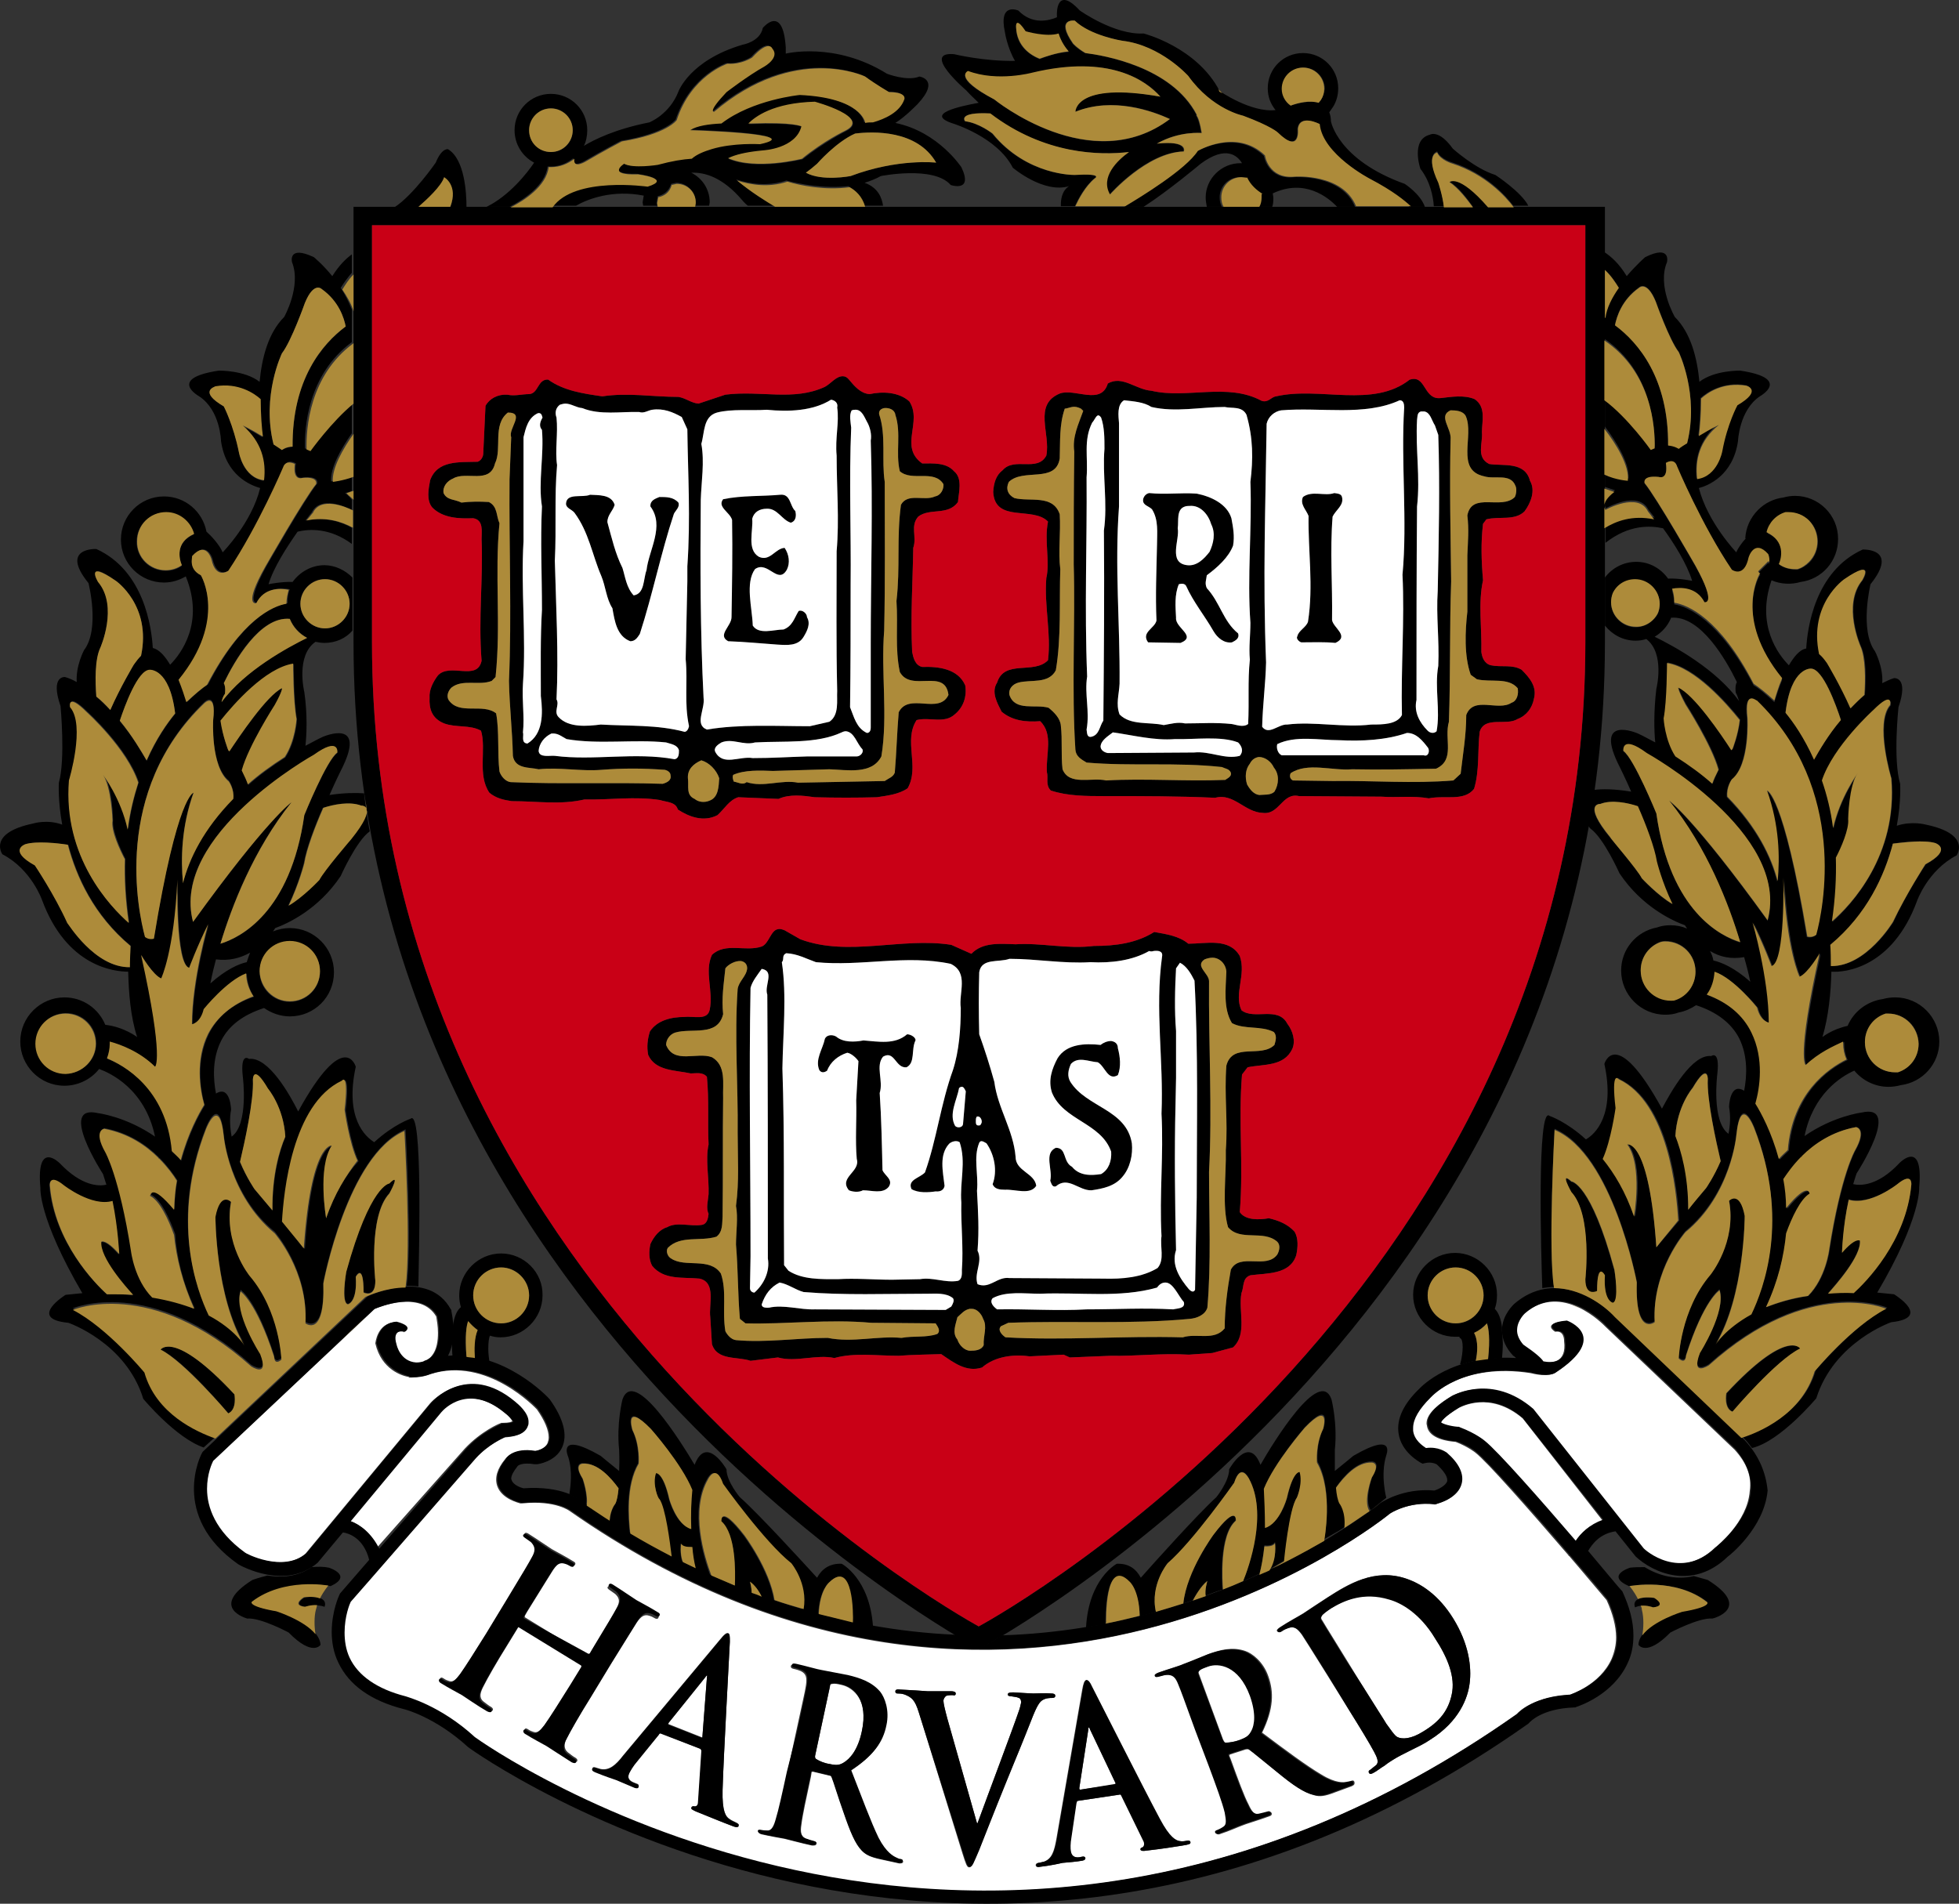 <?xml version="1.0" encoding="UTF-8" standalone="no"?>
<svg
   xmlns:dc="http://purl.org/dc/elements/1.1/"
   xmlns:cc="http://creativecommons.org/ns#"
   xmlns:rdf="http://www.w3.org/1999/02/22-rdf-syntax-ns#"
   xmlns:svg="http://www.w3.org/2000/svg"
   xmlns="http://www.w3.org/2000/svg"
   xmlns:sodipodi="http://sodipodi.sourceforge.net/DTD/sodipodi-0.dtd"
   xmlns:inkscape="http://www.inkscape.org/namespaces/inkscape"
   version="1.1"
   id="Layer_1"
   x="0px"
   y="0px"
   viewBox="0 0 350.351 340.496"
   xml:space="preserve"
   sodipodi:docname="logo_harvard.svg"
   width="350.351"
   height="340.496"
   inkscape:version="1.0.1 (3bc2e813f5, 2020-09-07)"><rect x="0" y="0" width="350.351" height="340.496" fill="#333333" stroke="none"/><defs
   id="defs49" /><sodipodi:namedview
   pagecolor="#ffffff"
   bordercolor="#666666"
   borderopacity="1"
   objecttolerance="10"
   gridtolerance="10"
   guidetolerance="10"
   inkscape:pageopacity="0"
   inkscape:pageshadow="2"
   inkscape:window-width="1920"
   inkscape:window-height="1007"
   id="namedview47"
   showgrid="false"
   fit-margin-top="0"
   fit-margin-left="0"
   fit-margin-right="0"
   fit-margin-bottom="0"
   inkscape:zoom="1.256"
   inkscape:cx="175.32567"
   inkscape:cy="170.38907"
   inkscape:window-x="0"
   inkscape:window-y="0"
   inkscape:window-maximized="1"
   inkscape:current-layer="Layer_1" />
<style
   type="text/css"
   id="style2">
	.st0{fill:#FFFFFF;}
	.st1{fill:#C90016;}
	.st2{fill:#AD8B3A;}
</style>
<g
   id="XMLID_274_"
   transform="translate(-74.674,-79.611)">
	<path
   id="XMLID_298_"
   class="st0"
   d="m 323.2,365.6 c -4.6,-1.4 -8.1,0.2 -10.4,1.6 -0.6,0.4 -1.6,1.1 -1.7,1.4 -0.2,0.3 -0.2,0.5 0.1,0.9 0.7,1.2 2.6,4.2 4.3,7 l 2.7,4.4 c 2.3,3.7 4,6.3 4.4,7 0.6,0.8 1.5,2.2 2,2.4 0.8,0.4 2.4,0.4 4.6,-1 3,-1.8 4.5,-3.8 5.1,-6.6 0.7,-3.1 -0.7,-6.6 -3,-10.1 -2.6,-4.5 -5.9,-6.4 -8.1,-7 z m -122.3,13.9 -6.6,8.2 c -0.1,0.1 -0.1,0.3 0,0.3 l 5.8,2.3 c 0.2,0.1 0.2,0 0.2,-0.2 l 0.8,-10.5 c 0,-0.2 0.1,-0.4 0,-0.4 0,0 -0.1,0.2 -0.2,0.3 z m 89.9,-1.9 c -0.8,0.3 -1.4,0.5 -1.6,0.8 -0.2,0.2 -0.2,0.3 -0.1,0.6 l 4.3,11.7 c 0.2,0.4 0.3,0.6 0.5,0.6 0.8,0 1.8,-0.2 2.6,-0.5 1.3,-0.5 1.6,-0.8 2,-1.5 0.7,-1.2 0.9,-3.3 -0.2,-6.4 -2.1,-5.5 -5.6,-6 -7.5,-5.3 z m -21.2,11.3 c -0.1,-0.2 -0.1,-0.4 -0.2,-0.3 -0.1,0 -0.1,0.2 -0.1,0.4 l -1.6,10.4 c 0,0.2 0,0.3 0.2,0.3 l 6.2,-0.9 c 0.2,0 0.2,-0.2 0.1,-0.3 z M 157.8,338.7 c 2.9,-3.1 6.2,-4.5 6.3,-4.5 l 0.2,-0.1 h 0.2 c 1.3,0 1.7,-0.2 1.8,-0.3 -0.2,-0.4 -0.7,-1 -1.4,-1.5 -6.6,-5.5 -11,-0.7 -11.5,-0.2 l -16.2,19.5 c 1.7,0.6 3.7,2.1 4.9,4.8 z m 67.5,42.3 c -0.8,-0.2 -1.4,-0.3 -1.8,-0.2 -0.3,0 -0.4,0.2 -0.4,0.5 l -2.6,12.1 c -0.1,0.4 -0.1,0.6 0.1,0.8 0.6,0.4 1.6,0.8 2.4,0.9 1.3,0.3 1.8,0.2 2.5,-0.2 1.2,-0.7 2.6,-2.3 3.3,-5.6 1.3,-5.5 -1.5,-7.8 -3.5,-8.3 z m 110.3,-49.6 c -2.8,1.7 -3.2,2.5 -3.3,2.7 0.3,0.3 1.7,0.7 3,0.8 h 0.2 l 0.2,0.1 c 2.9,1 4.4,2.3 4.4,2.4 2.3,1.8 10.2,10.8 16.3,17.9 0.9,-1.4 2.5,-2.9 4.9,-3.7 L 347,333.3 c -5.9,-5 -11.1,-2 -11.4,-1.9 z m 49.3,7.5 -23.1,-22 c -0.3,-0.3 -7.8,-8.2 -14.6,-2.3 0,0 -1.3,1.2 -1.4,2.8 0,1 0.4,2 1.1,2.8 2.1,1.5 3.1,2.4 3.6,3 1.6,0.3 4.4,0.2 3.9,-3.7 0,0 0.1,-2 -1.6,-1.7 0,0 -2.6,-1.5 1.9,-1.9 0,0 7.9,2.8 -2,9.3 0,0 -1.1,0.8 -4.3,0 -12.2,-1.9 -17.8,4.1 -18.1,4.5 -2,1.9 -3.1,3.8 -3.1,5.4 0,0.2 0,0.3 0,0.5 0.3,1.7 1.7,2.8 2.3,3.1 2.2,-0.3 3.5,0.7 3.7,0.8 2.2,1.9 3.1,3.8 2.7,5.5 -0.6,2.6 -3.9,3.5 -4.3,3.6 l -0.2,0.1 h -0.2 c -4.8,-0.6 -8.1,1.7 -8.1,1.7 -0.7,0.6 -67.4,54.7 -146.5,-0.5 0,0 -2.5,-2 -8.5,-1.4 h -0.2 -0.2 c -0.3,-0.1 -3.3,-0.8 -4.1,-3.1 -0.5,-1.5 0,-3.1 1.4,-4.8 0.1,-0.2 1.5,-2 5.2,-1.4 0.2,0 1.9,-0.3 2.4,-1.5 0.1,-0.3 0.2,-0.6 0.2,-1 0,-1.3 -0.7,-3 -2.1,-5 -0.1,-0.1 -8.9,-9.6 -19.1,-6.3 -1,0.4 -2.1,0.6 -3.4,0.6 v 0 0 c -0.1,0 -0.3,0 -0.4,0 v -0.1 c -1.2,-0.2 -4.9,-1.3 -6,-6 0,0 0.3,-3.7 3.6,-3.8 0,0 3.1,0.7 1.5,1.8 l -0.1,-0.1 c 0,0 -2.3,-0.6 -1.4,2.4 0,0 0.6,3 3.5,3.2 0.6,0 1.2,-0.1 1.6,-0.3 V 323 h 0.2 c 0.5,-0.2 0.9,-0.5 1.2,-0.9 0.9,-1.1 1.1,-2.7 1.1,-4.1 0,-1.2 -0.2,-2.2 -0.3,-2.9 -2.8,-4.8 -10.4,-1.7 -11.2,-1.3 -0.3,0.3 -28.6,26.9 -28.9,27.2 -0.2,0.4 -1.1,2.4 -1.1,5 0,3.2 1.3,7.5 6.8,11.4 0.1,0 6.9,3.7 11,0.1 l 22.3,-26.9 c 0.1,-0.1 6.4,-7.4 15,-0.2 0.6,0.5 2.4,2 2.4,3.6 0,0.2 0,0.4 -0.1,0.7 -0.5,1.6 -2.5,1.9 -4,2 -0.4,0.2 -3,1.3 -5.3,3.8 0,0 -22.1,25.4 -22.4,25.7 -0.2,0.4 -1.1,2.6 -1.1,5.5 0,1.4 0.2,3 0.9,4.5 1.5,3.3 4.9,5.6 10,6.9 0.3,0.1 6.2,1.6 12.4,7.3 0.9,0.7 89.7,64.1 186.5,-4.2 0.5,-0.6 3.2,-3.1 9.4,-3.4 0.2,-0.1 5.5,-1.8 7.6,-6.5 0.5,-1.2 0.8,-2.5 0.8,-3.8 0,-2 -0.6,-4.3 -1.7,-6.7 -1.9,-2.2 -4.2,-5 -6.7,-7.9 h -0.1 v -0.1 c -6.8,-7.9 -14.6,-16.8 -16.7,-18.4 0,0 -1.2,-1 -3.5,-1.9 -1.3,-0.1 -4.6,-0.5 -5.1,-2.7 0,-0.2 -0.1,-0.4 -0.1,-0.6 0,-1.9 2.4,-3.6 4.5,-4.9 0.1,0 7,-4 14.4,2.4 l 19.7,24.9 c 0.3,0.3 6.6,6 13,-0.2 0.1,0 5.8,-4.5 6.2,-10.1 0.4,-2.7 -0.6,-5.1 -2.7,-7.4 z M 176.2,393 c 0.4,0.3 1,0.8 1.4,1 0.3,0.2 0.4,0.4 0.3,0.6 -0.1,0.2 -0.4,0.2 -0.8,0 -1.9,-1.2 -3.7,-2.4 -4.5,-2.9 -0.7,-0.4 -2.6,-1.4 -3.7,-2.1 -0.4,-0.2 -0.5,-0.5 -0.4,-0.7 0.1,-0.2 0.3,-0.2 0.6,0 0.4,0.3 0.8,0.4 1.1,0.5 0.7,0.2 1.3,-0.5 2,-1.4 1,-1.4 2.7,-4.1 4.7,-7.3 l 1.9,-3.1 c 0.1,-0.1 0,-0.3 0,-0.3 l -11.1,-6.8 c -0.1,-0.1 -0.2,-0.1 -0.3,0.1 l -1.9,3.1 c -2,3.2 -3.6,6 -4.4,7.6 -0.5,1 -0.8,1.9 0,2.6 0.4,0.3 1,0.8 1.4,1 0.3,0.2 0.4,0.4 0.3,0.6 -0.1,0.2 -0.4,0.2 -0.8,0 -1.9,-1.1 -3.7,-2.4 -4.5,-2.9 -0.7,-0.4 -2.6,-1.4 -3.7,-2.1 -0.4,-0.2 -0.5,-0.5 -0.4,-0.7 0.1,-0.2 0.3,-0.2 0.6,0 0.4,0.3 0.8,0.4 1.1,0.5 0.7,0.2 1.3,-0.5 2,-1.4 1,-1.4 2.7,-4.1 4.7,-7.3 l 3.7,-6.1 c 3.2,-5.3 3.8,-6.3 4.4,-7.4 0.7,-1.2 0.8,-1.9 0,-2.8 -0.2,-0.2 -0.7,-0.5 -1.1,-0.8 -0.3,-0.2 -0.5,-0.4 -0.3,-0.6 0.1,-0.2 0.4,-0.2 0.8,0.1 1.6,1 3.3,2.2 4.1,2.7 0.7,0.4 2.6,1.4 3.7,2.1 0.4,0.2 0.6,0.4 0.4,0.7 -0.1,0.2 -0.4,0.2 -0.7,0 -0.2,-0.1 -0.5,-0.3 -0.9,-0.4 -0.9,-0.3 -1.5,0.1 -2.3,1.3 -0.7,1.1 -1.3,2.1 -4.6,7.4 l -0.4,0.7 c -0.1,0.2 -0.1,0.3 0,0.4 l 11.1,6.8 c 0.1,0 0.2,0 0.3,-0.1 l 0.4,-0.7 c 3.2,-5.3 3.8,-6.3 4.4,-7.4 0.7,-1.2 0.8,-1.9 0,-2.7 -0.2,-0.2 -0.7,-0.5 -1.1,-0.8 -0.3,-0.2 -0.5,-0.4 -0.3,-0.6 0.1,-0.2 0.4,-0.2 0.8,0.1 1.6,1 3.3,2.2 4.1,2.7 0.7,0.4 2.6,1.4 3.7,2.1 0.4,0.2 0.6,0.4 0.4,0.7 -0.1,0.2 -0.4,0.2 -0.7,0 -0.2,-0.1 -0.5,-0.3 -0.9,-0.4 -0.9,-0.3 -1.5,0.1 -2.3,1.3 -0.7,1.1 -1.3,2.1 -4.6,7.4 l -3.7,6.1 c -2,3.2 -3.6,6 -4.4,7.6 -0.1,0.4 -0.4,1.3 0.4,2 z m 30.6,13.2 c -0.1,0.3 -0.4,0.3 -1.6,-0.2 -1.1,-0.4 -3.5,-1.4 -6,-2.4 -0.6,-0.3 -0.9,-0.4 -0.8,-0.7 0.1,-0.2 0.2,-0.3 0.6,-0.2 0.3,0 0.6,-0.2 0.6,-0.8 l 0.6,-9.1 c 0,-0.2 -0.1,-0.3 -0.2,-0.4 l -7.1,-2.8 c -0.2,-0.1 -0.3,0 -0.4,0.2 l -3.9,4.8 c -0.7,0.8 -1.2,1.7 -1.4,2.1 -0.3,0.7 -0.2,1.3 0.8,1.7 l 0.5,0.2 c 0.4,0.1 0.4,0.3 0.4,0.5 -0.1,0.3 -0.3,0.3 -0.7,0.2 -1,-0.4 -2.3,-1 -3.3,-1.4 -0.3,-0.1 -2.1,-0.7 -3.8,-1.4 -0.4,-0.2 -0.6,-0.3 -0.5,-0.6 0.1,-0.2 0.2,-0.3 0.5,-0.2 0.3,0.1 0.7,0.2 1,0.3 1.5,0.3 2.7,-0.7 4,-2.4 l 17.3,-20.7 c 0.8,-1 1.2,-1.3 1.5,-1.2 0.3,0.1 0.3,0.5 0.3,1.5 -0.1,2.4 -1.1,19.9 -1.3,26.5 -0.1,3.9 0.6,4.8 1.2,5.2 0.4,0.3 0.9,0.5 1.3,0.7 0.3,0.2 0.5,0.3 0.4,0.6 z m 29.4,6.4 c -0.1,0.3 -0.3,0.3 -0.7,0.3 l -3.2,-0.7 c -1.9,-0.4 -2.7,-0.8 -3.4,-1.5 -1.2,-1.2 -2.1,-3.4 -3.3,-6.9 -0.9,-2.5 -1.8,-5.5 -2.1,-6.2 -0.1,-0.3 -0.3,-0.4 -0.5,-0.4 l -2.9,-0.7 c -0.2,0 -0.3,0 -0.3,0.3 l -0.1,0.6 c -0.8,3.7 -1.5,6.9 -1.7,8.6 -0.2,1.2 -0.1,2.1 0.8,2.5 0.5,0.2 1.2,0.4 1.6,0.5 0.3,0.1 0.4,0.2 0.3,0.4 -0.1,0.3 -0.3,0.3 -0.8,0.3 -1.9,-0.4 -4.4,-1.1 -4.9,-1.2 -0.6,-0.1 -2.8,-0.5 -4.1,-0.8 -0.4,-0.1 -0.6,-0.3 -0.6,-0.5 0,-0.2 0.2,-0.3 0.6,-0.2 0.5,0.1 0.9,0.1 1.2,0.1 0.7,0 1.1,-0.9 1.4,-2 0.5,-1.6 1.2,-4.8 2,-8.5 l 1.5,-7 c 1.3,-6.1 1.6,-7.2 1.8,-8.5 0.2,-1.4 0.1,-2.1 -0.9,-2.6 -0.2,-0.1 -0.8,-0.3 -1.3,-0.4 -0.4,-0.1 -0.5,-0.2 -0.5,-0.5 0.1,-0.3 0.3,-0.3 0.8,-0.2 1.8,0.4 3.8,1 4.5,1.1 1.1,0.2 3.7,0.7 4.7,0.9 2.1,0.5 4.3,1.2 5.8,3 0.8,1 1.7,3.3 1.1,6 -0.6,3 -2.3,5.4 -6.3,8 2,5.1 3.5,9.2 4.9,12.1 1.4,2.7 2.7,3.3 3.1,3.5 0.4,0.2 0.6,0.3 0.9,0.3 0.5,0 0.6,0.1 0.6,0.3 z m 18.4,-14.3 c -2.4,5.9 -4.1,10.3 -4.9,12.3 -1,2.3 -1.2,3 -1.7,3 -0.4,0 -0.6,-0.6 -1.2,-2.5 L 239,385.9 c -0.7,-2.3 -1.3,-2.7 -2.5,-3.2 -0.5,-0.2 -1.1,-0.2 -1.3,-0.2 -0.3,0 -0.4,-0.1 -0.4,-0.4 0,-0.3 0.4,-0.4 0.9,-0.3 1.8,0.1 3.7,0.2 4.9,0.3 0.9,0 2.5,0 4.2,0 0.4,0 0.8,0.1 0.8,0.4 0,0.3 -0.2,0.4 -0.5,0.3 -0.5,0 -1.1,0 -1.3,0.2 -0.2,0.2 -0.4,0.5 -0.4,0.8 0,0.5 0.3,1.7 0.7,3.2 l 5.3,18.7 h 0.1 c 1.6,-4.4 6.5,-17.4 7.4,-20.1 0.2,-0.5 0.3,-1.1 0.4,-1.5 0,-0.3 -0.1,-0.7 -0.4,-0.8 -0.4,-0.2 -0.9,-0.2 -1.4,-0.3 -0.3,0 -0.6,-0.1 -0.6,-0.3 0,-0.3 0.3,-0.4 1,-0.4 1.7,0.1 3.1,0.2 3.6,0.2 0.6,0 2.2,-0.1 3.2,0 0.4,0 0.7,0.1 0.7,0.4 0,0.3 -0.2,0.4 -0.6,0.4 -0.3,0 -1.1,0 -1.7,0.4 -0.5,0.3 -1,1 -2,3.6 -1.5,3.9 -2.5,6.1 -4.5,11 z m 31.6,11.4 c -1.2,0.2 -3.7,0.6 -6.4,0.9 -0.6,0.1 -1,0.1 -1.1,-0.2 0,-0.2 0.1,-0.3 0.4,-0.4 0.2,-0.1 0.4,-0.5 0.2,-1 l -4,-8.2 c -0.1,-0.2 -0.2,-0.3 -0.4,-0.2 l -7.5,1.1 c -0.2,0 -0.2,0.1 -0.3,0.4 l -0.9,6.1 c -0.2,1.1 -0.2,2.1 -0.1,2.5 0.1,0.7 0.5,1.2 1.5,1.1 l 0.5,-0.1 c 0.4,-0.1 0.5,0 0.6,0.2 0,0.3 -0.1,0.4 -0.5,0.5 -1.1,0.2 -2.5,0.3 -3.6,0.4 -0.4,0.1 -2.2,0.5 -4,0.7 -0.4,0.1 -0.7,0 -0.7,-0.3 0,-0.2 0.1,-0.3 0.4,-0.4 0.3,0 0.8,-0.2 1,-0.2 1.5,-0.5 1.9,-1.9 2.3,-4.1 l 4.6,-26.6 c 0.2,-1.2 0.4,-1.7 0.7,-1.8 0.3,0 0.6,0.3 1,1.2 1.1,2.1 9,17.8 12.1,23.6 1.8,3.4 2.9,3.9 3.6,4 0.5,0.1 1,0 1.4,-0.1 0.3,0 0.4,0 0.5,0.3 0.2,0.3 -0.1,0.4 -1.3,0.6 z m 30.2,-10.6 -3,1.1 c -1.8,0.7 -2.7,0.8 -3.7,0.5 -1.7,-0.4 -3.6,-1.7 -6.4,-4 -2,-1.6 -4.5,-3.7 -5.1,-4.1 -0.2,-0.2 -0.4,-0.1 -0.7,-0.1 l -2.8,0.9 c -0.2,0.1 -0.2,0.2 -0.1,0.4 l 0.2,0.5 c 1.3,3.6 2.4,6.6 3.2,8.1 0.5,1.1 1,1.9 2,1.7 0.5,-0.1 1.2,-0.3 1.6,-0.4 0.3,-0.1 0.4,0 0.5,0.2 0.1,0.3 -0.1,0.5 -0.5,0.6 -1.9,0.7 -4.3,1.4 -4.7,1.6 -0.6,0.2 -2.6,1.1 -3.9,1.5 -0.4,0.2 -0.7,0.1 -0.8,-0.1 -0.1,-0.2 0,-0.4 0.4,-0.5 0.5,-0.2 0.8,-0.4 1.1,-0.6 0.6,-0.4 0.4,-1.3 0.2,-2.5 -0.4,-1.7 -1.5,-4.7 -2.8,-8.2 l -2.5,-6.8 c -2.1,-5.8 -2.5,-6.9 -3,-8.1 -0.5,-1.3 -1,-1.8 -2.2,-1.7 -0.3,0 -0.8,0.2 -1.3,0.3 -0.4,0.1 -0.6,0.1 -0.7,-0.1 -0.1,-0.3 0.1,-0.4 0.6,-0.6 1.7,-0.6 3.8,-1.2 4.4,-1.5 1.1,-0.4 3.5,-1.4 4.5,-1.8 2,-0.7 4.2,-1.3 6.5,-0.5 1.2,0.4 3.2,1.9 4.1,4.5 1,2.8 1,5.8 -1.1,10.1 4.4,3.3 7.9,5.9 10.6,7.5 2.6,1.6 4,1.4 4.5,1.3 0.4,-0.1 0.7,-0.1 0.9,-0.2 0.3,-0.1 0.4,0 0.5,0.2 0.1,0.5 -0.1,0.6 -0.5,0.8 z m 21.1,-18.4 c -0.3,2.5 -1.8,6.8 -7.1,10.1 -1,0.7 -2.3,1.3 -3.5,1.9 -1.2,0.6 -2.2,1.1 -3,1.6 -0.3,0.2 -1,0.6 -1.6,1.1 -0.7,0.4 -1.4,1 -2,1.3 -0.4,0.2 -0.6,0.3 -0.8,0 -0.1,-0.2 -0.1,-0.4 0.3,-0.6 0.4,-0.3 0.7,-0.6 1,-0.8 0.5,-0.5 0.2,-1.3 -0.4,-2.4 -0.8,-1.5 -2.5,-4.3 -4.5,-7.5 l -3.8,-6.1 c -3.3,-5.3 -3.9,-6.2 -4.6,-7.3 -0.8,-1.1 -1.4,-1.6 -2.5,-1.2 -0.3,0.1 -0.8,0.3 -1.2,0.6 -0.3,0.2 -0.5,0.2 -0.7,0 -0.2,-0.2 0,-0.4 0.4,-0.7 1.5,-1 3.4,-2 4.2,-2.5 0.9,-0.6 2.7,-1.8 4.4,-2.9 3.6,-2.3 8.4,-5.3 14.1,-3.3 2.6,0.9 5.7,2.9 8.3,7.1 2.9,4.4 3.4,8.7 3,11.6 z" />
	<path
   id="XMLID_299_"
   d="m 179.9,375.4 c 0.1,0 0.2,0 0.3,-0.1 l 0.4,-0.7 c 3.2,-5.3 3.8,-6.3 4.4,-7.4 0.7,-1.2 0.8,-1.9 0,-2.8 -0.2,-0.2 -0.7,-0.5 -1.1,-0.8 -0.3,-0.2 -0.5,-0.4 -0.3,-0.6 0.1,-0.2 0.4,-0.2 0.8,0.1 1.6,1 3.3,2.2 4.1,2.7 0.7,0.4 2.6,1.4 3.7,2.1 0.4,0.2 0.6,0.4 0.4,0.7 -0.1,0.2 -0.4,0.2 -0.7,0 -0.2,-0.1 -0.5,-0.3 -0.9,-0.4 -0.9,-0.3 -1.5,0.1 -2.3,1.3 -0.7,1.1 -1.3,2.1 -4.6,7.4 l -3.7,6.1 c -2,3.2 -3.6,6 -4.4,7.6 -0.5,1 -0.8,1.9 0,2.6 0.4,0.3 1,0.8 1.4,1 0.3,0.2 0.4,0.4 0.3,0.6 -0.1,0.2 -0.4,0.2 -0.8,0 -1.9,-1.2 -3.7,-2.4 -4.5,-2.9 -0.7,-0.4 -2.6,-1.4 -3.7,-2.1 -0.4,-0.2 -0.5,-0.5 -0.4,-0.7 0.1,-0.2 0.3,-0.2 0.6,0 0.4,0.3 0.8,0.4 1.1,0.5 0.7,0.2 1.3,-0.5 2,-1.4 1,-1.4 2.7,-4.1 4.7,-7.3 l 1.9,-3.1 c 0.1,-0.1 0,-0.3 0,-0.3 l -11.1,-6.8 c -0.1,-0.1 -0.2,-0.1 -0.3,0.1 l -1.9,3.1 c -2,3.2 -3.6,6 -4.4,7.6 -0.5,1 -0.8,1.9 0,2.6 0.4,0.3 1,0.8 1.4,1 0.3,0.2 0.4,0.4 0.3,0.6 -0.1,0.2 -0.4,0.2 -0.8,0 -1.9,-1.1 -3.7,-2.4 -4.5,-2.9 -0.7,-0.4 -2.6,-1.4 -3.7,-2.1 -0.4,-0.2 -0.5,-0.5 -0.4,-0.7 0.1,-0.2 0.3,-0.2 0.6,0 0.4,0.3 0.8,0.4 1.1,0.5 0.7,0.2 1.3,-0.5 2,-1.4 1,-1.4 2.7,-4.1 4.7,-7.3 l 3.7,-6.1 c 3.2,-5.3 3.8,-6.3 4.4,-7.4 0.7,-1.2 0.8,-1.9 0,-2.8 -0.2,-0.2 -0.7,-0.5 -1.1,-0.8 -0.3,-0.2 -0.5,-0.4 -0.3,-0.6 0.1,-0.2 0.4,-0.2 0.8,0.1 1.6,1 3.3,2.2 4.1,2.7 0.7,0.4 2.6,1.4 3.7,2.1 0.4,0.2 0.6,0.4 0.4,0.7 -0.1,0.2 -0.4,0.2 -0.7,0 -0.2,-0.1 -0.5,-0.3 -0.9,-0.4 -0.9,-0.3 -1.5,0.1 -2.3,1.3 -0.7,1.1 -1.3,2.1 -4.6,7.4 l -0.4,0.7 c -0.1,0.2 -0.1,0.3 0,0.4 z" />
	<path
   id="XMLID_306_"
   d="m 192.9,389.7 c -0.2,-0.1 -0.3,0 -0.4,0.2 l -3.9,4.8 c -0.7,0.8 -1.2,1.7 -1.4,2.1 -0.3,0.7 -0.2,1.3 0.8,1.7 l 0.5,0.2 c 0.4,0.1 0.4,0.3 0.4,0.5 -0.1,0.3 -0.3,0.3 -0.7,0.2 -1,-0.4 -2.3,-1 -3.3,-1.4 -0.3,-0.1 -2.1,-0.7 -3.8,-1.4 -0.4,-0.2 -0.6,-0.3 -0.5,-0.6 0.1,-0.2 0.2,-0.3 0.5,-0.2 0.3,0.1 0.7,0.2 1,0.3 1.5,0.3 2.7,-0.7 4,-2.4 L 203.4,373 c 0.8,-1 1.2,-1.3 1.5,-1.2 0.3,0.1 0.3,0.5 0.3,1.5 -0.1,2.4 -1.1,19.9 -1.3,26.5 -0.1,3.9 0.6,4.8 1.2,5.2 0.4,0.3 0.9,0.5 1.3,0.7 0.3,0.1 0.4,0.2 0.3,0.5 -0.1,0.3 -0.4,0.3 -1.6,-0.2 -1.1,-0.4 -3.5,-1.4 -6,-2.4 -0.6,-0.3 -0.9,-0.4 -0.8,-0.7 0.1,-0.2 0.2,-0.3 0.6,-0.2 0.3,0 0.6,-0.2 0.6,-0.8 l 0.6,-9.1 c 0,-0.2 -0.1,-0.3 -0.2,-0.4 l -7,-2.7 m 7.2,0.7 c 0.2,0.1 0.2,0 0.2,-0.2 l 0.8,-10.5 c 0,-0.2 0.1,-0.4 0,-0.4 -0.1,0 -0.2,0.1 -0.3,0.3 l -6.6,8.2 c -0.1,0.1 -0.1,0.3 0,0.3 z" />
	<path
   id="XMLID_309_"
   d="m 217.2,389.4 c 1.3,-6.1 1.6,-7.2 1.8,-8.5 0.2,-1.4 0.1,-2.1 -0.9,-2.6 -0.2,-0.1 -0.8,-0.3 -1.3,-0.4 -0.4,-0.1 -0.5,-0.2 -0.5,-0.5 0.1,-0.3 0.3,-0.3 0.8,-0.2 1.8,0.4 3.8,1 4.5,1.1 1.1,0.2 3.7,0.7 4.7,0.9 2.1,0.5 4.3,1.2 5.8,3 0.8,1 1.7,3.3 1.1,6 -0.6,3 -2.3,5.4 -6.3,8 2,5.1 3.5,9.2 4.9,12.1 1.4,2.7 2.7,3.3 3.1,3.5 0.4,0.2 0.6,0.3 0.9,0.3 0.3,0.1 0.4,0.2 0.3,0.4 -0.1,0.3 -0.3,0.3 -0.7,0.3 l -3.2,-0.7 c -1.9,-0.4 -2.7,-0.8 -3.4,-1.5 -1.2,-1.2 -2.1,-3.4 -3.3,-6.9 -0.9,-2.5 -1.8,-5.5 -2.1,-6.2 -0.1,-0.3 -0.3,-0.4 -0.5,-0.4 l -2.9,-0.7 c -0.2,0 -0.3,0 -0.3,0.3 l -0.1,0.6 c -0.8,3.7 -1.5,6.9 -1.7,8.6 -0.2,1.2 -0.1,2.1 0.8,2.5 0.5,0.2 1.2,0.4 1.6,0.5 0.3,0.1 0.4,0.2 0.3,0.4 -0.1,0.3 -0.3,0.3 -0.8,0.3 -1.9,-0.4 -4.4,-1.1 -4.9,-1.2 -0.6,-0.1 -2.8,-0.5 -4.1,-0.8 -0.4,-0.1 -0.6,-0.3 -0.6,-0.5 0,-0.2 0.2,-0.3 0.6,-0.2 0.5,0.1 0.9,0.1 1.2,0.1 0.7,0 1.1,-0.9 1.4,-2 0.5,-1.6 1.2,-4.8 2,-8.5 l 1.8,-7.1 m 3.3,4 c -0.1,0.4 -0.1,0.6 0.1,0.8 0.6,0.4 1.6,0.8 2.4,0.9 1.3,0.3 1.8,0.2 2.5,-0.2 1.2,-0.7 2.6,-2.3 3.3,-5.6 1.2,-5.7 -1.5,-8 -3.5,-8.4 -0.8,-0.2 -1.4,-0.3 -1.8,-0.2 -0.3,0 -0.4,0.2 -0.4,0.5 z" />
	<path
   id="XMLID_310_"
   d="m 239,385.9 c -0.7,-2.3 -1.3,-2.7 -2.5,-3.2 -0.5,-0.2 -1.1,-0.2 -1.3,-0.2 -0.3,0 -0.4,-0.1 -0.4,-0.4 0,-0.3 0.4,-0.4 0.9,-0.3 1.8,0.1 3.7,0.2 4.9,0.3 0.9,0 2.5,0 4.2,0 0.4,0 0.8,0.1 0.8,0.4 0,0.3 -0.2,0.4 -0.5,0.3 -0.5,0 -1.1,0 -1.3,0.2 -0.2,0.2 -0.4,0.5 -0.4,0.8 0,0.5 0.3,1.7 0.7,3.2 l 5.3,18.7 h 0.1 c 1.6,-4.4 6.5,-17.4 7.4,-20.1 0.2,-0.5 0.3,-1.1 0.4,-1.5 0,-0.3 -0.1,-0.7 -0.4,-0.8 -0.4,-0.2 -0.9,-0.2 -1.4,-0.3 -0.3,0 -0.6,-0.1 -0.6,-0.3 0,-0.3 0.3,-0.4 1,-0.4 1.7,0.1 3.1,0.2 3.6,0.2 0.6,0 2.2,-0.1 3.2,0 0.4,0 0.7,0.1 0.7,0.4 0,0.3 -0.2,0.4 -0.6,0.4 -0.3,0 -1.1,0 -1.7,0.4 -0.5,0.3 -1,1 -2,3.6 -1.5,3.8 -2.4,6 -4.4,10.9 -2.4,5.9 -4.1,10.3 -4.9,12.3 -1,2.3 -1.2,3 -1.7,3 -0.4,0 -0.6,-0.6 -1.2,-2.5 z" />
	<path
   id="XMLID_313_"
   d="m 267.5,401.7 c -0.2,0 -0.2,0.1 -0.3,0.4 l -0.9,6.1 c -0.2,1.1 -0.2,2.1 -0.1,2.5 0.1,0.7 0.5,1.2 1.5,1.1 l 0.5,-0.1 c 0.4,-0.1 0.5,0 0.6,0.2 0,0.3 -0.1,0.4 -0.5,0.5 -1.1,0.2 -2.5,0.3 -3.6,0.4 -0.4,0.1 -2.2,0.5 -4,0.7 -0.4,0.1 -0.7,0 -0.7,-0.3 0,-0.2 0.1,-0.3 0.4,-0.4 0.3,0 0.8,-0.2 1,-0.2 1.5,-0.5 1.9,-1.9 2.3,-4.1 l 4.6,-26.6 c 0.2,-1.2 0.4,-1.7 0.7,-1.8 0.3,0 0.6,0.3 1,1.2 1.1,2.1 9,17.8 12.1,23.6 1.8,3.4 2.9,3.9 3.6,4 0.5,0.1 1,0 1.4,-0.1 0.3,0 0.4,0 0.5,0.3 0,0.3 -0.2,0.4 -1.5,0.6 -1.2,0.2 -3.7,0.6 -6.4,0.9 -0.6,0.1 -1,0.1 -1.1,-0.2 0,-0.2 0.1,-0.3 0.4,-0.4 0.2,-0.1 0.4,-0.5 0.2,-1 l -4,-8.2 c -0.1,-0.2 -0.2,-0.3 -0.4,-0.2 l -7.3,1.1 m 6.5,-3 c 0.2,0 0.2,-0.2 0.1,-0.3 l -4.5,-9.5 c -0.1,-0.2 -0.1,-0.4 -0.2,-0.3 -0.1,0 -0.1,0.2 -0.1,0.4 l -1.6,10.4 c 0,0.2 0,0.3 0.2,0.3 z" />
	<path
   id="XMLID_316_"
   d="m 288.4,389 c -2.1,-5.8 -2.5,-6.9 -3,-8.1 -0.5,-1.3 -1,-1.8 -2.2,-1.7 -0.3,0 -0.8,0.2 -1.3,0.3 -0.4,0.1 -0.6,0.1 -0.7,-0.1 -0.1,-0.3 0.1,-0.4 0.6,-0.6 1.7,-0.6 3.8,-1.2 4.4,-1.5 1.1,-0.4 3.5,-1.4 4.5,-1.8 2,-0.7 4.2,-1.3 6.5,-0.5 1.2,0.4 3.2,1.9 4.1,4.5 1,2.8 1,5.8 -1.1,10.1 4.4,3.3 7.9,5.9 10.6,7.5 2.6,1.6 4,1.4 4.5,1.3 0.4,-0.1 0.7,-0.1 0.9,-0.2 0.3,-0.1 0.4,0 0.5,0.2 0.1,0.3 -0.1,0.5 -0.5,0.6 l -3,1.1 c -1.8,0.7 -2.7,0.8 -3.7,0.5 -1.7,-0.4 -3.6,-1.7 -6.4,-4 -2,-1.6 -4.5,-3.7 -5.1,-4.1 -0.2,-0.2 -0.4,-0.1 -0.7,-0.1 l -2.8,0.9 c -0.2,0.1 -0.2,0.2 -0.1,0.4 l 0.2,0.5 c 1.3,3.6 2.4,6.6 3.2,8.1 0.5,1.1 1,1.9 2,1.7 0.5,-0.1 1.2,-0.3 1.6,-0.4 0.3,-0.1 0.4,0 0.5,0.2 0.1,0.3 -0.1,0.5 -0.5,0.6 -1.9,0.7 -4.3,1.4 -4.7,1.6 -0.6,0.2 -2.6,1.1 -3.9,1.5 -0.4,0.2 -0.7,0.1 -0.8,-0.1 -0.1,-0.2 0,-0.4 0.4,-0.5 0.5,-0.2 0.8,-0.4 1.1,-0.6 0.6,-0.4 0.4,-1.3 0.2,-2.5 -0.4,-1.7 -1.5,-4.7 -2.8,-8.2 l -2.5,-6.6 m 4.9,1.7 c 0.2,0.4 0.3,0.6 0.5,0.6 0.8,0 1.8,-0.2 2.6,-0.5 1.3,-0.5 1.6,-0.8 2,-1.5 0.7,-1.2 0.9,-3.3 -0.2,-6.4 -2,-5.4 -5.6,-5.9 -7.5,-5.2 -0.8,0.3 -1.4,0.5 -1.6,0.8 -0.2,0.2 -0.2,0.3 -0.1,0.6 z" />
	<path
   id="XMLID_319_"
   d="m 312.2,379.3 c -3.3,-5.3 -3.9,-6.2 -4.6,-7.3 -0.8,-1.1 -1.4,-1.6 -2.5,-1.2 -0.3,0.1 -0.8,0.3 -1.2,0.6 -0.3,0.2 -0.5,0.2 -0.7,0 -0.2,-0.2 0,-0.4 0.4,-0.7 1.5,-1 3.4,-2 4.2,-2.5 0.9,-0.6 2.7,-1.8 4.4,-2.9 3.6,-2.3 8.4,-5.3 14.1,-3.3 2.6,0.9 5.7,2.9 8.3,7.1 2.7,4.4 3.3,8.7 2.9,11.6 -0.3,2.5 -1.8,6.8 -7.1,10.1 -1,0.7 -2.3,1.3 -3.5,1.9 -1.2,0.6 -2.2,1.1 -3,1.6 -0.3,0.2 -1,0.6 -1.6,1.1 -0.7,0.4 -1.4,1 -2,1.3 -0.4,0.2 -0.6,0.3 -0.8,0 -0.1,-0.2 -0.1,-0.4 0.3,-0.6 0.4,-0.3 0.7,-0.6 1,-0.8 0.5,-0.5 0.2,-1.3 -0.4,-2.4 -0.8,-1.5 -2.5,-4.3 -4.5,-7.5 l -3.7,-6.1 m 6,1.6 c 2.3,3.7 4,6.3 4.4,7 0.6,0.8 1.5,2.2 2,2.4 0.8,0.4 2.4,0.4 4.6,-1 3,-1.8 4.5,-3.8 5.1,-6.6 0.7,-3.1 -0.7,-6.6 -3,-10.1 -2.7,-4.4 -6,-6.3 -8.2,-6.9 -4.6,-1.4 -8.1,0.2 -10.4,1.6 -0.6,0.4 -1.6,1.1 -1.7,1.4 -0.2,0.3 -0.2,0.5 0.1,0.9 0.7,1.2 2.6,4.2 4.3,7 z" />
	<path
   id="XMLID_359_"
   d="m 225.4,146.9 c -1.2,0 -2.1,1.3 -3.2,1.9 -5.6,2.6 -11.4,0.6 -17.8,1.4 l -4.8,1.6 c -1.3,-0.1 -2.3,-1 -3.6,-1.2 -4.6,0 -9,-0.8 -13.6,-0.1 -3.5,-0.5 -6.9,-1 -9.7,-3 -1.9,-0.1 -1.7,2.5 -3.4,2.6 -1.3,0 -2.6,0.4 -3.9,0.1 -1.7,-0.1 -3.2,0.7 -3.9,2 l -0.4,8.5 c 0,0.6 -0.4,1.3 -1,1.5 -3.3,0.1 -7.2,-0.3 -8.5,3.3 -0.3,1.6 -0.7,3.6 0.4,4.9 1.9,1.9 4.8,2 7.3,1.9 1.9,0.3 1.5,2.4 1.5,3.7 0.3,7.2 -0.6,14.1 0,21.8 -0.8,3.7 -5.6,0.3 -7.8,2.6 -0.9,1.2 -1.6,2.6 -1.5,4 -0.1,2 0.4,3.7 2.6,4.6 2.2,0.8 4.6,0.2 6.6,1.3 1,3.3 -0.7,7.9 1.5,11.1 1.2,1 2.6,1.3 4,1.5 4.5,0 8.7,0.7 13,-0.3 4.5,0.1 9,-0.6 13.5,0.1 1.2,0.4 2.8,0.3 3.2,1.7 2,1.3 4.6,2.3 7.1,1 1.3,-1.2 2.1,-2.7 3.7,-3.2 l 7.2,0.3 c 2,-0.9 4.4,-0.6 6.5,-0.3 3.7,0.1 7.5,0.1 11.1,0 1.9,-0.3 3.9,-0.5 5.5,-1.6 2.2,-3.9 -0.8,-8.5 1.6,-12.2 2.3,-0.6 4.9,0.7 6.8,-1 1.6,-1.3 2.2,-3.2 1.9,-5.2 -1.3,-3 -4.8,-3.4 -7.7,-3.3 -1.3,-0.3 -1.6,-1.7 -1.8,-2.7 -0.3,-6.5 0.1,-12.3 0.2,-18.6 0.7,-2 -0.6,-3.9 0.9,-5.6 2.1,-1.6 5.3,-0.1 7.1,-2.6 0.1,-1.6 0.9,-4.2 -0.7,-5.5 -1.4,-1.6 -3.8,-1.4 -5.7,-1.4 -4.2,-3 0.1,-7.4 -2.3,-11.1 -1.9,-1.7 -4.8,-1.8 -7.1,-1.3 -1.6,-0.1 -2.7,-1.4 -3.7,-2.6 -0.3,-0.4 -0.7,-0.6 -1.1,-0.6 z m -2.1,4.2 c 0.7,0.1 1.3,0.6 1.1,1.4 0.4,2.7 -0.4,5.4 -0.1,8.6 0,5.9 0.5,11.4 0,17.1 0,8.8 -0.1,16.5 0.1,25 -0.1,1.7 0.4,4.3 -1.4,5.5 l -3.5,0.8 c -6,0 -12.5,-0.4 -18.4,0.6 -2.3,-0.9 -0.3,-3.6 -0.6,-5.7 -0.6,-11.7 -0.6,-23.9 -0.5,-35.4 0.1,-3.2 0.7,-6.8 0.1,-10 0.6,-2 0.3,-4.9 2.8,-5.6 2.7,-0.7 6,-0.3 8.9,-0.5 4,0.4 8.3,0.2 11.5,-1.8 z m -47.5,0.7 c 1,0 1.9,0.7 3,0.8 3.2,1.3 6.9,0.6 10.2,0.7 0.8,0.3 1.6,-0.3 2.3,-0.4 2,-0.3 3.7,0.4 5.3,1.3 l 1,2.2 c 0.1,8.2 0.6,15.8 0,24.5 v 2.7 l -0.3,13.9 c 0.4,4.2 -0.3,7.8 0.6,12 -0.1,0.5 -0.4,1 -0.8,1 -4.9,-1.3 -9.8,-1 -15,-1.3 -2.4,0.3 -5.7,0.6 -7.5,-1.3 -1,-1 0.2,-2.2 -0.4,-3.2 0.4,-7.9 -0.1,-17.1 -0.3,-24.8 0.3,-5.9 -0.1,-11.4 0.4,-17.1 -0.4,-2.6 0.2,-5.7 -0.1,-8.5 -0.3,-0.8 -0.2,-1.7 0.6,-2.3 0.3,-0.1 0.7,-0.2 1,-0.2 z m 57,0.8 c 0.9,-0.1 1.9,0.3 2,1.2 1.1,3.3 0,6.8 0.8,10.1 2.2,1.9 6.1,-0.4 7.8,2.3 0.1,0.8 -0.4,2 -1.5,2.2 -1.9,0.9 -4.9,-0.7 -6.1,1.5 -0.8,6 -0.1,11.2 -0.8,17.2 0.3,4.5 -0.3,8.4 0.6,12.7 2,3.7 8.1,-0.8 8.7,4.1 -1.7,3.6 -7.1,-0.5 -8.9,3.1 -0.3,3.5 -0.4,7.3 -0.7,10.8 -0.3,0.8 -1.1,1 -1.8,1.5 l -15.5,0.3 c -3,-0.6 -6.2,0.9 -9.2,-0.1 -0.7,0.6 -1.6,0 -2.3,-0.1 -0.1,-0.3 -0.3,-0.8 -0.1,-1.2 2,-0.9 4.8,-0.8 7.1,-0.7 l 10.1,-0.3 c 3.2,0.1 7.6,1 9.3,-2.3 1.2,-7.3 -0.1,-14.9 0.5,-22.5 0.2,-9.1 0.1,-17.3 0.1,-26.6 -0.6,-3.9 0.3,-8.3 -1,-12.1 -0.1,-0.7 0.4,-1 0.9,-1.1 z m -5.2,0.3 c 1.2,-0.1 1.7,1.4 2.1,2.1 0.6,1 0.9,2.4 0.7,3.4 0.4,12 0,24.3 0,36.3 v 15 c 0,0.6 -0.2,1 -0.7,1 -1.9,-0.9 -2.3,-2.9 -3,-4.6 0.1,-7.6 0.1,-14.4 0.1,-22 0.1,-9.1 -0.3,-18.7 0.1,-28 -0.1,-1 -0.4,-2.3 0.1,-3.1 0.3,-0.1 0.4,-0.1 0.6,-0.1 z m -62.1,0.5 c 3.2,0 0,2.9 0.6,4.4 l -0.3,7.5 c -0.1,12.1 0.4,24.4 -0.1,36.1 0.1,4.8 0.6,8.8 0.7,13.4 0.4,2.4 3,2 4.6,2.4 3.7,-0.4 7.6,0.4 11.2,0.1 3.9,-0.3 7.3,-0.3 11.4,0 0.4,0.1 1,0.4 1,1 0.2,0.9 -0.7,1.3 -1.4,1.5 -9.1,-0.3 -18.5,0.1 -27.2,-0.3 -0.9,-0.1 -1.7,-1 -2,-1.9 -0.4,-3.3 0,-7.2 -0.6,-10.4 -2.4,-1.9 -6.6,0.4 -8.5,-2.4 -0.4,-0.7 -0.1,-1.6 0.5,-2.2 2,-1.6 4.9,-0.3 7.2,-1.2 l 0.7,-0.7 c 1,-9.4 -0.2,-18.4 0.7,-27.5 -0.6,-1.3 -0.3,-3 -1.9,-3.8 -1.6,-0.1 -3.3,-0.1 -4.9,0.1 -1.2,-0.6 -2.6,-0.4 -3.2,-1.7 -0.2,-1.2 0.7,-2.2 1.7,-2.6 2.3,-1.4 6.6,1.1 7.5,-2.7 1.3,-2.6 -0.5,-6.9 2.3,-9.1 z m 5.4,0.1 c 0.7,-0.1 0.7,0.6 0.8,0.8 -0.4,0.7 -0.7,1.5 -0.1,2.2 0.4,4.5 -0.7,9.3 0,13.7 -0.3,6.2 0,12.1 0,18.5 -0.3,4.8 -0.2,10.6 -0.2,15.4 0.4,3.2 0.4,6.8 -2.4,8.5 -1.2,-0.1 -0.6,-1.4 -0.8,-2 0.3,-2.9 -0.2,-5.6 0,-8.7 0.6,-8.4 -0.4,-17 0.1,-25.5 v -18.6 c 0.4,-1.6 0.8,-3.5 2.6,-4.3 z m 9.3,14.6 c -1.4,0.6 -4.2,-0.4 -4.3,1.6 0,0.8 1,1 1.5,1.6 2.6,3.5 3.2,7.6 4.8,11.3 0.8,1.9 0.9,4.1 2,5.8 0.4,2.3 0.8,5 3.2,5.9 0.9,0 1.3,-0.7 1.7,-1.3 2.3,-7.1 3.8,-14.6 6.1,-21.5 0.3,-0.6 1.1,-1.2 0.8,-2 -0.9,-1 -2.1,-1 -3.4,-1 -0.7,0.3 -1.7,0.6 -1.6,1.7 2.6,3.5 -0.3,7.8 -0.7,11.4 -0.6,1.6 -0.3,4.2 -2.3,4.5 -1.3,-1.4 -1.5,-3.3 -2,-4.9 -1.3,-2.6 -1.9,-5.3 -2.7,-8.2 0,-1.3 1,-2 1.3,-3.1 -0.6,-1.9 -2.9,-1.7 -4.4,-1.8 z m 34,0 c -3.2,0.3 -6.9,0.1 -10.2,0.8 -1.1,1.4 1.2,2.3 1.6,3.7 0.1,5.8 0,11.4 -0.1,17.4 0,1.6 -2.6,3.2 -0.6,4.3 3,0.1 5.9,0.4 8.8,0.6 1.7,0.1 3.7,0.3 4.7,-1.4 0.6,-1 1.3,-2.3 0.6,-3.5 0,-0.7 -0.9,-1.4 -1.5,-1.1 -0.8,1.3 -1.1,2.7 -2.7,3.3 -1.7,0 -4.4,1 -5.5,-0.7 -0.1,-3.2 -1.4,-7.6 0.4,-10.1 2.3,-1.6 4.1,2.9 5.7,0.1 0.6,-1.2 0.4,-2.8 -0.4,-3.9 -1.7,0.1 -2.6,2.5 -4.6,1.6 -2.2,-1.3 -1,-4.6 -1.2,-6.8 0.3,-1.2 1.3,-1.8 2.6,-1.8 1.9,-0.1 2.7,2 4.3,2.5 1,-0.3 1,-1.4 0.8,-2.1 -1,-0.9 -0.8,-3.1 -2.7,-2.9 z m 11.8,42.3 c 1.5,0.2 1.9,2.2 2.9,3.2 0.3,0.6 -0.4,1.3 -1,1.3 h -8.8 c -3.5,0.1 -6.2,0.3 -9.8,0.3 -2.4,-0.4 -5.3,1.5 -6.7,-1.1 -0.4,-0.8 0.6,-1.4 1.1,-1.7 2,-0.8 3.9,0.6 6,0 5.1,-0.3 11,0.3 15.5,-1.8 0.4,-0.2 0.6,-0.2 0.8,-0.2 z m -52.7,0.4 c 1.2,-0.1 1.9,0.6 2.7,1 5.7,1 12.2,0 17.8,0.6 0.9,0.3 2,0.4 2.3,1.4 0,0.6 0,1.5 -0.8,1.6 -7.1,-1.3 -14.4,0.3 -21.4,-0.6 -0.9,-0.1 -2.8,0.4 -2.9,-0.9 0.1,-1.3 1,-2.5 2.3,-3.1 z m 26.8,4.8 c 1.4,0.4 2.7,1.7 3.2,3.2 -0.1,1.4 -0.1,3.4 -1.7,4 -0.9,0.4 -2,0.3 -2.7,-0.3 -1.6,-0.7 -1,-2.3 -1.2,-3.7 -0.1,-1.6 1,-2.6 2.4,-3.2 z m 127.2,-68.2 c -0.2,0 -0.3,0.1 -0.5,0.1 -6.6,5.2 -16.1,1.2 -23.9,3 -0.9,0.1 -1.4,1.2 -2.6,0.8 -6.1,-3.3 -13.4,-0.3 -19.7,-1.8 -2.8,-0.2 -5.2,-2.8 -7.8,-1.3 -1.2,4 -5.9,0.8 -8.6,1.8 -4.8,2 -1.6,7.2 -2.4,11.1 -1.6,3 -5.7,0.2 -7.8,2.6 -1.2,0.9 -1.6,2.3 -1.7,3.9 0.3,5.6 7.1,2.5 9.8,5.3 -0.7,3.5 0.4,7.1 -0.3,10.1 -0.4,5 0.9,9.9 0.3,14.7 -2.5,2.6 -7.8,-0.2 -9.1,4 -1.1,1.7 0,3.6 0.8,5.2 1.9,1.6 4.3,1.9 6.9,1.7 2.4,2.3 1,5.9 1.2,9.1 0.3,1.1 -0.3,2.3 0.7,3.3 3,1 6.4,1 9.5,1 7.1,0 13.4,0 19.9,0.3 3.3,-0.9 5.3,2.6 8.5,2.7 3,0.4 3.5,-3.7 6.5,-3 l 14.7,0.1 c 2.9,0.2 5.7,-0.2 8.5,0.3 2.9,-0.6 6.3,0.6 8.1,-1.7 1,-3.3 0.6,-6.8 1,-10.2 0.9,-2.9 4.8,-1 6.8,-2.3 1.6,-0.6 2.6,-2 2.9,-3.6 0.6,-2.2 -0.8,-3.8 -2.2,-5.2 -1.7,-1 -3.6,-0.4 -5.5,-0.8 -1.2,-0.3 -1.6,-1.5 -1.7,-2.4 0.1,-4.2 -0.6,-8.8 0.3,-12.8 -0.3,-3.5 -0.4,-6.8 0,-10.1 l 0.6,-0.8 c 2.3,-0.6 5,0.3 6.8,-1.4 1.2,-1.6 2,-3.8 1,-5.5 -0.9,-3.5 -4.8,-2.6 -7.3,-3 -2.4,-1.2 -1.1,-3.7 -1.3,-5.7 0,-1.9 0.8,-4.5 -1.3,-5.9 -1.9,-0.8 -4.2,-0.4 -6,-0.2 -3,0.4 -2.7,-3.7 -5.1,-3.4 z m -51.6,3.8 c 1.7,0.2 3.5,0.3 4.9,1.2 4.3,1 8.8,0 13.1,0 1.3,0.3 3.1,-0.2 3.9,1.4 1.2,4.2 1.2,7.9 0.7,12 0.3,8.4 -0.6,17 0,25.2 0,2.3 -0.3,4.3 -0.1,6.6 -0.4,3.9 -0.1,7.3 -0.3,11.5 -0.9,0.7 -2.2,0.1 -3,0 -2.9,-0.3 -5.5,-0.1 -8.3,-0.1 -1.3,-0.3 -2.6,0.1 -3.8,0.3 -2.6,-0.6 -5.9,0.1 -7.9,-1.9 -0.7,-1.9 -0.1,-3.5 0,-5.5 0.1,-10.7 -0.9,-20.9 -0.1,-31.7 v -14.9 c -0.1,-1.3 -0.4,-3.3 0.9,-4.1 z m 49.3,0 c 0.7,0 0.8,0.7 0.8,1.3 -0.6,9.9 0.6,20.3 -0.3,29.9 0.4,8.1 -0.3,16.7 -0.1,25.1 -0.9,1.7 -3.4,1.7 -5.5,1.7 -5,0.6 -10.2,-0.6 -15,0 -1.6,-0.1 -3.3,2 -4.5,0.4 0.1,-4 0.6,-7.6 0.7,-11.5 -0.6,-15.1 -0.1,-27.7 0.1,-42.7 0.3,-1.3 1.4,-2.2 2.6,-2.4 7.1,-0.6 14.9,1.1 21.2,-1.8 z m -58.6,1.2 c 0.5,-0.1 1,0 1.6,0.3 l 0.4,0.4 c -0.8,2.3 -2,4.6 -1.6,7.3 -0.1,7.1 -0.1,13.5 -0.1,20.2 0.3,10.1 -0.4,22.6 0.3,33.1 0.1,1.2 1,1.7 2,2.3 8.1,0.7 16,-0.1 24.2,0.8 0.6,0.3 1.3,0.3 1.6,1 0.2,0.7 -0.6,1 -1,1.3 -7.1,0.3 -14.3,-0.3 -21.3,0.1 -2.6,-0.6 -6.6,1 -7.8,-2 -0.3,-2.6 0,-5.2 -0.3,-7.8 -0.1,-1.3 -1.2,-2.4 -2.2,-3.2 -2.3,-0.7 -6,0.7 -7,-2.3 -0.2,-1 0.5,-1.9 1.6,-2.2 2.2,-0.6 5.4,0.3 6.7,-2.2 1,-5.9 0.6,-12.1 0.8,-18.1 -0.4,-3 0.1,-6.5 -0.1,-9.8 -1.2,-3.6 -5.3,-2.2 -8.1,-2.9 -1.2,-0.6 -1.6,-1.7 -1,-2.9 2.6,-2.5 8.4,0.3 9.1,-4.2 0.1,-3 -0.1,-6 0.9,-8.9 0.3,0 0.8,-0.2 1.3,-0.3 z m 67.7,0.6 c 1,0 2.2,0.1 2.7,1 1.6,3.5 -1.9,9.7 3.3,10.8 1.9,0.6 4.7,-0.6 5.6,1.7 0.3,0.6 0.1,1.6 -0.1,2 -2.4,2.4 -7.7,-1 -8.5,3.3 0.3,2.6 0.1,4.5 0,7.1 V 189 c -0.4,3.5 -0.6,7.9 0.6,11.3 l 1.1,0.8 c 2.5,0.6 5.6,-0.4 7.3,1.6 0.2,1 -0.1,2.3 -1.1,2.6 -2.4,1.6 -6.8,-1.3 -8.1,2.2 0,3.6 -0.6,7 -1,10.5 l -1.3,1.2 c -7.3,0.6 -14.4,0 -21.6,0.1 l -7.1,-0.1 c -0.6,-0.3 -0.6,-0.9 -0.4,-1.3 3,-2 7.4,-0.4 11,-0.7 4.9,0.1 9.9,0 15,-0.1 3.5,-1.6 1.4,-5.3 2.3,-8.4 0.3,-8.4 0.1,-16.7 0.4,-25 -0.1,-8.6 -0.3,-17 -0.1,-25.4 0.2,-2.1 -2.3,-4.3 0,-5.3 z m -4.7,0.2 c 1.1,0.2 1.3,1.6 1.9,2.5 l 0.6,1.7 c 0.3,9.1 0.1,18.4 -0.1,27.9 -0.3,4.6 0.3,8.6 0.1,13.4 -0.7,3.9 0.4,7.9 -0.3,11.7 -0.4,0.4 -1.1,0.4 -1.6,-0.1 -1.4,-1.4 -2.5,-3.3 -2,-5.5 0,-11.8 0,-23.1 0.1,-34.6 0.6,-5.3 -0.3,-10.1 0,-15.5 0.1,-0.6 0,-1.3 0.7,-1.5 0.3,0 0.5,0 0.6,0 z m -58.3,0.7 c 0.1,0 0.3,0.1 0.5,0.4 0.6,1.7 0.6,3.7 0.6,5.6 -0.4,4.7 0.6,9.7 -0.1,14.6 0.1,11.1 0,22.5 -0.1,34 -0.7,1 -0.7,2.6 -2.2,2.9 -0.8,0.1 -0.7,-0.8 -0.8,-1.3 0.6,-3.3 -0.4,-6.3 0.1,-9.5 -0.5,-12.5 0,-23.8 -0.1,-35.6 0.3,-3.6 -0.6,-6.6 1,-9.8 0.4,-0.4 0.7,-1.3 1.1,-1.3 z m 9.1,13.9 c -0.6,0.1 -1.1,0.7 -1.1,1.3 0,0.9 1,1 1.6,1.6 1.2,1.9 0.9,4.2 0.9,6.2 -0.1,4.9 -0.3,9.1 -0.1,13.7 -0.3,1.4 -2.8,2.1 -1.5,3.9 l 5.8,0.1 c 3,-1.2 -1,-2.7 -0.8,-4.5 -0.1,-2 -0.3,-4.1 0.5,-6 0.4,-0.1 1,-0.2 1.3,0.3 1.3,2.9 3.3,5.3 4.9,8.1 0.7,1.2 1.9,2.2 3.3,2 0.6,-0.3 1.4,-0.7 1.1,-1.6 -2.7,-2.2 -3.2,-5.5 -5.6,-8.1 -0.4,-0.9 -0.1,-1.4 0,-2.3 1.9,-1.4 3.9,-3.2 4.7,-5.3 0.3,-1.7 0,-3.3 -0.3,-4.9 -0.8,-2.6 -3.7,-3.9 -6.2,-4.4 -2.9,-0.2 -5.6,0.2 -8.5,-0.1 z m 33.1,0 c -1.7,0.6 -4,-0.5 -5.6,0.7 -0.6,1.3 0.6,2.3 1,3.4 -0.1,6.2 0.9,12.5 -0.1,18.9 -0.3,1 -1.7,1.6 -1.9,2.6 -0.3,0.4 0.3,1 0.7,1.1 2.2,0 4.1,-0.1 6.1,0.1 2.6,-1.2 -0.4,-2.7 -0.6,-4.1 0.1,-6.5 -0.4,-12.3 0.1,-18.5 0.6,-1.2 2,-2 1.7,-3.4 -0.1,-0.7 -0.8,-0.7 -1.4,-0.8 z m -25.9,2.3 c 2,-0.2 3.4,1.6 3.9,3.3 0.8,1.6 0.4,3.4 -0.3,4.9 -1,1.3 -2.3,2.6 -4,2.4 -3.5,-0.4 -1.3,-4.6 -1.7,-6.6 0.2,-1.3 -0.3,-3.4 1.3,-3.9 0.3,-0.1 0.6,-0.1 0.8,-0.1 z m -13.7,40.5 c 3.6,0.5 7.4,1.5 11.1,1.2 3.6,0.1 8.2,-0.6 11.3,0.6 0.7,0.7 1,1.6 0.3,2.4 -2.7,0.7 -5.3,-0.9 -8.2,-0.6 l -15.4,0.1 c -0.6,-0.1 -1.3,-0.5 -1.3,-1.2 0.1,-1.1 1.3,-1.8 2.2,-2.5 z m 52.6,0.1 c 1.7,0 2.8,1.4 3.8,2.7 0.3,0.6 0,1.6 -0.8,1.3 h -25.4 c -0.7,-0.3 -1,-1.3 -0.8,-2 3.3,-1.6 7.5,-0.7 11.1,-0.7 4,0.2 8.3,0 12.1,-1.3 z m -26.5,4.3 c 1.1,0 2.2,0.8 2.7,1.9 1,1.2 0.9,3 0.1,4.3 -0.7,0.7 -1.9,0.5 -2.7,0.6 -1,-0.1 -1.7,-1 -2.2,-1.9 -0.4,-1.3 -0.3,-2.7 0.5,-3.7 0.4,-0.8 1,-1.1 1.6,-1.2 z m -86,30.8 c -1.3,0.2 -1.6,2.6 -2.9,3.1 -2.9,1 -6.5,-0.8 -8.9,1.5 -1.4,3 0.3,6.5 -0.4,9.8 -0.4,2 -2.9,1.1 -4.5,1.3 -2.4,0 -4.9,0.6 -6.2,2.6 -0.4,1.3 -0.6,2.7 -0.3,4.2 1.3,2.9 4.9,2.7 7.6,3.3 1,0 2.1,-0.3 2.9,0.6 0.4,4.2 0.1,8.1 0.3,12.1 -0.6,2.7 0.1,6 0,8.9 -0.1,1.2 -0.5,2.5 0,3.5 -0.1,0.9 -0.3,1.9 -1.3,2 -2,0.3 -4.4,-0.6 -6.1,0.4 -1.4,0.4 -2.4,1.7 -3,3 -0.3,1.3 -0.3,2.8 0.3,3.9 2.1,2.6 5.5,2 8.5,2.3 3,0.7 1.6,4.6 1.9,6.9 l 0.3,4.8 c 0.9,3 4.6,2.2 6.9,3 l 4.9,-0.6 c 3.2,0.9 6.9,-0.6 10.1,0.1 3.6,-1 7.5,-0.4 11.5,-0.4 2.5,-0.2 5,-0.2 7.6,-0.3 2.2,1.5 4.5,3.3 7.3,2.4 2.3,-2 5.6,-2.4 8.5,-2 l 6.1,-0.3 1.1,0.5 7.3,-0.3 c 4.5,0.1 9.1,-0.5 14,-0.2 l 4.2,-0.3 3.7,-1 c 2.6,-2.4 0.9,-6.5 1.5,-9.7 0.5,-1.2 0.1,-2.7 1.6,-3.2 3,-0.4 7.1,-0.1 8.2,-3.6 0.3,-1.4 0.4,-3 -0.3,-4.2 -1.3,-1.4 -2.9,-2 -4.6,-2.4 -1.7,0.3 -4.2,0.4 -5.2,-1.1 0.7,-8.6 -0.3,-16 0.4,-24.6 l 1,-1.3 c 2.9,-0.6 6.5,-0.1 8,-3.3 0.6,-1.4 0.1,-3.2 -0.9,-4.5 -1.7,-3.2 -5.9,-0.6 -8.2,-2.4 -1.4,-3 0.9,-6.3 -0.3,-9.7 -1.9,-3.3 -6,-2.2 -9.2,-2.2 -1.7,-1.4 -3.9,-1.7 -6.1,-2.1 -3.2,2 -6.9,2.5 -10.8,2.5 -4.8,0.6 -9.4,-0.6 -14,-0.3 -2.8,-0.1 -5.9,-0.4 -7.9,1.7 l -3.6,-1.6 c -8.9,-1.4 -18.4,2.2 -27,-1 L 215,246 c -0.5,-0.2 -0.9,-0.3 -1.2,-0.2 z m 67.2,3.9 c 0.8,-0.1 1.7,0 1.5,1 -1.3,9.5 0.3,18.5 -0.1,28.1 0.4,7.5 -0.4,14.4 0,21.9 -0.3,1.9 0.6,4.2 -0.7,5.7 -2.8,1.7 -6.3,2 -9.7,1.9 l -16.8,-0.1 c -2.2,-0.3 -3.5,2 -5.7,1.1 -0.7,-2 1,-4 0,-6 0.3,-3.9 0.1,-6.8 -0.1,-10.7 0.3,-3 -0.7,-5.9 0.4,-8.6 0.3,-0.6 0.9,-0.1 1.3,0.1 1.4,2 2,4.9 1.1,7.3 0.3,0.9 1.3,1 2.2,1 1.9,-0.1 4.5,1 5.6,-0.7 -0.3,-2.3 -3.7,-2.6 -3.7,-5.2 -0.4,-4.8 -3.2,-8.7 -3.8,-13.4 -0.8,-2.9 -1.7,-5.7 -2.7,-8.5 -0.1,-3.9 -0.1,-7.2 0,-11.1 0.4,-2.6 3.5,-1.7 5.4,-2.4 4.9,0 9.6,0.9 14.5,0.6 3.7,0.2 7.5,-0.3 10.5,-2 0.2,0.1 0.5,0.1 0.8,0 z m -65.7,0.4 c 2,0.1 3.6,1 5.3,1.6 8.1,0.8 16.1,-1.4 24.1,0.3 3.3,1.6 1.4,5.2 1.8,7.9 0,3.7 -0.3,7.7 -1.4,11.1 -2.2,6.1 -2.9,12.4 -5,18.3 -0.9,1 -3.2,1.3 -2.4,3 1.2,0.7 3,0.6 4.3,0.4 0.9,0.1 1.5,-0.3 1.6,-1 -0.3,-2.6 -1,-5.5 0.8,-7.5 0.4,-0.4 1.3,-0.7 1.9,-0.3 1.2,3.6 0,7 0.3,10.8 -0.1,3.7 0.4,8.2 0.1,12 0,0.7 0.1,1.7 -0.7,2 -2.3,0.4 -4.5,-0.7 -6.8,-0.3 l -5,0.1 c -3.2,0 -6.5,-0.3 -9.7,-0.1 -3,0 -6.3,0.1 -8.8,-1.5 l -0.8,-1 c -0.1,-11.8 0.1,-23.1 -0.3,-35.2 0.1,-6.2 0.8,-13 -0.1,-19 0.5,-0.5 -0.1,-1.2 0.8,-1.6 z m 76.2,0.8 c 1.3,0 2.4,1.1 2.5,2.5 -0.1,3 -0.6,6.6 1,9.2 2.2,1.2 5.2,0.4 7.5,1.6 0.6,0.7 0.3,1.6 0.1,2.3 -2.4,2.4 -7.5,-0.5 -8.6,3.7 -0.4,5.3 0.3,9.9 -0.1,15.1 0.1,4.5 -0.7,10 0.4,13.8 2.2,2.6 6.3,0.4 8.8,2.6 0.6,0.6 0.4,1.6 0,2.3 -2,2.7 -6.7,-0.4 -8.3,2.7 -0.6,3.3 -1.1,7 -1.1,10.5 -1.9,2.3 -5,0.8 -7.5,1.6 -10.8,-0.3 -21,0.6 -31.7,0 -0.6,-0.4 -1.5,-1.3 -0.8,-2 l 1.3,-0.6 c 10.7,-0.4 21.9,0.3 32.4,-0.7 1.3,-0.1 2.8,-0.7 3.2,-2 0.7,-7.9 0.3,-16.6 0.3,-24.3 0.6,-11.1 -0.1,-23 0,-34.1 0,-1.4 -2.6,-2.7 -0.8,-3.9 0.5,-0.2 1,-0.3 1.4,-0.3 z m -84.3,0.6 c 0.6,0.1 1.1,0.5 1.1,1.3 -0.1,1.4 -1.5,2.3 -1.7,3.7 -0.6,8.4 0.1,17.4 0,25.7 0,4.6 0.3,8.6 -0.3,13.1 0.4,2 0,4.8 0,6.9 0.4,4.8 0.3,8.7 0.7,13.3 l 1,0.8 c 7.2,0.2 14.8,-0.8 22.5,-0.1 l 11.5,0.1 c 0.3,0.5 1,1.3 0.3,1.9 -2,0.7 -4.2,0.3 -6.4,0.7 -4.4,-0.4 -8.7,0.9 -13.2,0 -5.5,0 -11,0.9 -16.4,0.4 -0.9,-0.1 -1.6,-1 -1.9,-1.6 -0.6,-3.6 0.3,-7.1 -0.8,-10.3 -2,-3 -6.4,-1 -8.9,-2.7 -0.6,-0.3 -1,-1.3 -0.6,-1.9 2.3,-2.3 5.8,-1.1 8.7,-2 1.2,-0.9 1,-2.5 1.1,-3.6 0.1,-7.3 0,-14.3 0.1,-21.2 -0.1,-2.6 0.6,-5.8 -2,-7.3 -2.7,-1 -6.8,1.3 -8.2,-2.2 0,-1 0.7,-1.9 1.6,-2.2 3,-0.9 7.6,0.8 8.6,-3.3 -0.3,-2.9 0.1,-5.3 0.4,-8.2 0.5,-0.7 1.8,-1.4 2.8,-1.3 z m 78.5,0.3 c 1.2,0.6 2,2 2.6,3.2 0.7,12.8 0.4,26.2 0.4,38.8 l -0.3,16.5 c -0.3,0.6 -0.8,0.2 -1.1,-0.1 -1.6,-1.9 -3.2,-4.3 -2.3,-7 -0.2,-8.1 -0.3,-17.9 -0.1,-25.8 l 0.1,-5 V 264 c -0.3,-3.6 -0.2,-7.6 0,-11.2 z m -74.8,1.1 c 2.4,0.4 0.4,3 1,4.6 0.1,15.4 0.1,30.7 0.1,47.2 0.4,2.3 -0.7,4.6 -2.4,6.1 -0.4,0 -0.8,-0.3 -0.8,-0.8 l 0.1,-5.7 c 0,-16.3 -0.3,-32.3 0,-48 0.3,-1.2 1.3,-2.4 2,-3.4 z m 26,11.7 c -2.2,1.9 -5.1,1.3 -7.8,1.1 -1.6,0.3 -3.6,0.4 -4.9,-0.7 -0.7,-0.4 -1.7,-0.3 -2,0.4 -0.4,1.9 -1.8,3.7 -1,5.6 0.4,0.6 1,0.4 1.4,0.1 0.6,-1.6 2,-2.7 3.6,-3.2 0.7,0.1 1.6,0.9 2,1.5 l -0.4,7 c 0.1,3.5 -0.2,7.2 0.1,10.5 0.7,2.3 -3.3,3.3 -1.4,5.6 0.7,0.3 1.8,0.4 2.5,0 1.6,0 3.5,0.7 4.6,-0.6 0.9,-1.3 -0.7,-2 -1.1,-3 -0.1,-4.3 -0.2,-9.4 -0.5,-13.8 0.7,-2.2 -0.8,-4.8 0.6,-6.5 2.1,-1.2 2.2,2.1 4.2,1.9 1.6,-0.8 0.8,-3.2 1.6,-4.8 0.1,-0.5 -0.8,-1.1 -1.5,-1.1 z m 36.5,1.2 c -0.7,0 -1.4,0.3 -1.9,0.7 -2.8,-0.3 -6.1,-0.2 -7.7,2.4 -1,1.9 -1.7,3.9 -1,6.1 2,5 8.8,5.4 10.6,10.6 0.1,1.6 -0.4,3.2 -1.8,4 -1.9,0.3 -3.9,0.3 -5.2,-1.3 -1.7,-0.9 -0.9,-3.4 -2.9,-3.4 -2.2,1 -0.5,3.9 -1,5.9 0.2,0.4 0.3,1.2 1,1 2.2,-1.9 4.1,0.8 6.4,0.7 2,-0.3 4.1,-0.7 5.5,-2.4 1.4,-1.6 1.9,-4 1.7,-6 -1,-6.1 -8.1,-6.4 -11,-11 -0.6,-1 -0.4,-2.1 0.1,-3.2 1.3,-1.4 3.2,-0.4 4.8,-0.3 1.3,0.7 1.8,3.4 3.6,2.3 0.6,-1.5 0.4,-3.3 0,-4.8 0,-0.9 -0.6,-1.2 -1.2,-1.3 z m -26.8,8.2 c 0.4,-0.1 0.6,0.4 0.8,0.8 l -0.5,5.9 c -0.1,0.6 -1,0.7 -1.4,0.3 -1.2,-2.1 0.3,-4.6 0.7,-6.8 0.1,-0.1 0.3,-0.2 0.4,-0.2 z m 3,5.3 c 0.4,0 0.8,0.7 0.6,1.2 -0.1,0.1 -0.1,0.4 -0.4,0.4 -0.7,0.1 -0.6,-0.5 -0.6,-1 0,-0.3 0.1,-0.5 0.2,-0.6 z M 214.1,309 c 1.6,0.3 2.8,1.3 4.3,1.7 7.2,0.6 14.8,0.3 22.2,0.3 1.4,0 3.3,-0.2 4.5,0.8 0.3,0.4 0,1 -0.3,1.5 l -1,0.6 -23.4,-0.1 c -2.7,0.1 -5.6,-0.9 -8.2,-0.3 -0.4,0 -1.3,0.1 -1.3,-0.6 0.6,-1.8 1.6,-3.1 3.2,-3.9 z m 69,0 c 1.4,0 2.3,2.4 3.3,3.5 0.3,1.2 -1.2,1.1 -1.9,1.3 -5.3,-0.3 -10.2,0 -15.5,0 -5.2,0.3 -10.7,-0.1 -16,0 -0.7,-0.5 -1.4,-1.3 -0.8,-2 2.4,-1.3 5.6,-0.8 8.5,-0.8 7.1,-0.3 14.2,0.8 20.9,-1.1 0.5,-0.7 1,-0.9 1.5,-0.9 z m -34.6,4.7 c 0.9,0 1.7,0.9 2,1.8 0.8,1.4 0,3 0.1,4.7 -0.4,0.9 -1.5,1 -2.4,1 -1,0 -2,-1 -2.3,-2 -1,-1.2 -0.3,-2.7 0,-4 0.7,-0.6 1.2,-1.3 2.2,-1.5 0.1,0 0.3,0 0.4,0 z" />
	<path
   id="XMLID_362_"
   d="m 137.9,116.6 v 1.7 76.3 c 0,119.7 111.1,179.5 111.1,179.5 l 0.8,0.4 0.8,-0.4 c 0,0 111.1,-59.8 111.1,-179.5 v -76.3 -1.7 H 360 139.6 Z m 3.3,3.3 c 3.3,0 213.7,0 217,0 0,3.2 0,74.6 0,74.6 0,115.1 -104,173.6 -108.5,176 -4.5,-2.5 -108.5,-60.9 -108.5,-176 0,0 0,-71.3 0,-74.6 z" />
	<path
   id="XMLID_367_"
   class="st1"
   d="m 141.2,119.9 c 3.3,0 213.7,0 217,0 0,3.2 0,74.6 0,74.6 0,115.1 -104,173.6 -108.5,176 -4.5,-2.5 -108.5,-60.9 -108.5,-176 0,0 0,-71.3 0,-74.6 z m 84.2,27 c -1.2,0 -2.1,1.3 -3.2,1.9 -5.6,2.6 -11.4,0.6 -17.8,1.4 l -4.8,1.6 c -1.3,-0.1 -2.3,-1 -3.6,-1.2 -4.6,0 -9,-0.8 -13.6,-0.1 -3.5,-0.5 -6.9,-1 -9.7,-3 -1.9,-0.1 -1.7,2.5 -3.4,2.6 -1.3,0 -2.6,0.4 -3.9,0.1 -1.7,-0.1 -3.2,0.7 -3.9,2 l -0.4,8.5 c 0,0.6 -0.4,1.3 -1,1.5 -3.3,0.1 -7.2,-0.3 -8.5,3.3 -0.3,1.6 -0.7,3.6 0.4,4.9 1.9,1.9 4.8,2 7.3,1.9 1.9,0.3 1.5,2.4 1.5,3.7 0.3,7.2 -0.6,14.1 0,21.8 -0.8,3.7 -5.6,0.3 -7.8,2.6 -0.9,1.2 -1.6,2.6 -1.5,4 -0.1,2 0.4,3.7 2.6,4.6 2.2,0.8 4.6,0.2 6.6,1.3 1,3.3 -0.7,7.9 1.5,11.1 1.2,1 2.6,1.3 4,1.5 4.5,0 8.7,0.7 13,-0.3 4.5,0.1 9,-0.6 13.5,0.1 1.2,0.4 2.8,0.3 3.2,1.7 2,1.3 4.6,2.3 7.1,1 1.3,-1.2 2.1,-2.7 3.7,-3.2 l 7.2,0.3 c 2,-0.9 4.4,-0.6 6.5,-0.3 3.7,0.1 7.5,0.1 11.1,0 1.9,-0.3 3.9,-0.5 5.5,-1.6 2.2,-3.9 -0.8,-8.5 1.6,-12.2 2.3,-0.6 4.9,0.7 6.8,-1 1.6,-1.3 2.2,-3.2 1.9,-5.2 -1.3,-3 -4.8,-3.4 -7.7,-3.3 -1.3,-0.3 -1.6,-1.7 -1.8,-2.7 -0.3,-6.5 0.1,-12.3 0.2,-18.6 0.7,-2 -0.6,-3.9 0.9,-5.6 2.1,-1.6 5.3,-0.1 7.1,-2.6 0.1,-1.6 0.9,-4.2 -0.7,-5.5 -1.4,-1.6 -3.8,-1.4 -5.7,-1.4 -4.2,-3 0.1,-7.4 -2.3,-11.1 -1.9,-1.7 -4.8,-1.8 -7.1,-1.3 -1.6,-0.1 -2.7,-1.4 -3.7,-2.6 -0.3,-0.4 -0.7,-0.6 -1.1,-0.6 z m 101.9,0.5 c -0.2,0 -0.3,0.1 -0.5,0.1 -6.6,5.2 -16.1,1.2 -23.9,3 -0.9,0.1 -1.4,1.2 -2.6,0.8 -6.1,-3.3 -13.4,-0.3 -19.7,-1.8 -2.8,-0.2 -5.2,-2.8 -7.8,-1.3 -1.2,4 -5.9,0.8 -8.6,1.8 -4.8,2 -1.6,7.2 -2.4,11.1 -1.6,3 -5.7,0.2 -7.8,2.6 -1.2,0.9 -1.6,2.3 -1.7,3.9 0.3,5.6 7.1,2.5 9.8,5.3 -0.7,3.5 0.4,7.1 -0.3,10.1 -0.4,5 0.9,9.9 0.3,14.7 -2.5,2.6 -7.8,-0.2 -9.1,4 -1.1,1.7 0,3.6 0.8,5.2 1.9,1.6 4.3,1.9 6.9,1.7 2.4,2.3 1,5.9 1.2,9.1 0.3,1.1 -0.3,2.3 0.7,3.3 3,1 6.4,1 9.5,1 7.1,0 13.4,0 19.9,0.3 3.3,-0.9 5.3,2.6 8.5,2.7 3,0.4 3.5,-3.7 6.5,-3 l 14.7,0.1 c 2.9,0.2 5.7,-0.2 8.5,0.3 2.9,-0.6 6.3,0.6 8.1,-1.7 1,-3.3 0.6,-6.8 1,-10.2 0.9,-2.9 4.8,-1 6.8,-2.3 1.6,-0.6 2.6,-2 2.9,-3.6 0.6,-2.2 -0.8,-3.8 -2.2,-5.2 -1.7,-1 -3.6,-0.4 -5.5,-0.8 -1.2,-0.3 -1.6,-1.5 -1.7,-2.4 0.1,-4.2 -0.6,-8.8 0.3,-12.8 -0.3,-3.5 -0.4,-6.8 0,-10.1 l 0.6,-0.8 c 2.3,-0.6 5,0.3 6.8,-1.4 1.2,-1.6 2,-3.8 1,-5.5 -0.9,-3.5 -4.8,-2.6 -7.3,-3 -2.4,-1.2 -1.1,-3.7 -1.3,-5.7 0,-1.9 0.8,-4.5 -1.3,-5.9 -1.9,-0.8 -4.2,-0.4 -6,-0.2 -3,0.4 -2.7,-3.7 -5.1,-3.4 z m -113.5,98.4 c -1.3,0.2 -1.6,2.6 -2.9,3.1 -2.9,1 -6.5,-0.8 -8.9,1.5 -1.4,3 0.3,6.5 -0.4,9.8 -0.4,2 -2.9,1.1 -4.5,1.3 -2.4,0 -4.9,0.6 -6.2,2.6 -0.4,1.3 -0.6,2.7 -0.3,4.2 1.3,2.9 4.9,2.7 7.6,3.3 1,0 2.1,-0.3 2.9,0.6 0.4,4.2 0.1,8.1 0.3,12.1 -0.6,2.7 0.1,6 0,8.9 -0.1,1.2 -0.5,2.5 0,3.5 -0.1,0.9 -0.3,1.9 -1.3,2 -2,0.3 -4.4,-0.6 -6.1,0.4 -1.4,0.4 -2.4,1.7 -3,3 -0.3,1.3 -0.3,2.8 0.3,3.9 2.1,2.6 5.5,2 8.5,2.3 3,0.7 1.6,4.6 1.9,6.9 l 0.3,4.8 c 0.9,3 4.6,2.2 6.9,3 l 4.9,-0.6 c 3.2,0.9 6.9,-0.6 10.1,0.1 3.6,-1 7.5,-0.4 11.5,-0.4 2.5,-0.2 5,-0.2 7.6,-0.3 2.2,1.5 4.5,3.3 7.3,2.4 2.3,-2 5.6,-2.4 8.5,-2 l 6.1,-0.3 1.1,0.5 7.3,-0.3 c 4.5,0.1 9.1,-0.5 14,-0.2 l 4.2,-0.3 3.7,-1 c 2.6,-2.4 0.9,-6.5 1.5,-9.7 0.5,-1.2 0.1,-2.7 1.6,-3.2 3,-0.4 7.1,-0.1 8.2,-3.6 0.3,-1.4 0.4,-3 -0.3,-4.2 -1.3,-1.4 -2.9,-2 -4.6,-2.4 -1.7,0.3 -4.2,0.4 -5.2,-1.1 0.7,-8.6 -0.3,-16 0.4,-24.6 l 1,-1.3 c 2.9,-0.6 6.5,-0.1 8,-3.3 0.6,-1.4 0.1,-3.2 -0.9,-4.5 -1.7,-3.2 -5.9,-0.6 -8.2,-2.4 -1.4,-3 0.9,-6.3 -0.3,-9.7 -1.9,-3.3 -6,-2.2 -9.2,-2.2 -1.7,-1.4 -3.9,-1.7 -6.1,-2.1 -3.2,2 -6.9,2.5 -10.8,2.5 -4.8,0.6 -9.4,-0.6 -14,-0.3 -2.8,-0.1 -5.9,-0.4 -7.9,1.7 l -3.6,-1.6 c -8.9,-1.4 -18.4,2.2 -27,-1 L 215,246 c -0.5,-0.2 -0.9,-0.3 -1.2,-0.2 z" />
	<path
   id="XMLID_368_"
   class="st2"
   d="m 232.8,152.6 c 0.9,-0.1 1.9,0.3 2,1.2 1.1,3.3 0,6.8 0.8,10.1 2.2,1.9 6.1,-0.4 7.8,2.3 0.1,0.8 -0.4,2 -1.5,2.2 -1.9,0.9 -4.9,-0.7 -6.1,1.5 -0.8,6 -0.1,11.2 -0.8,17.2 0.3,4.5 -0.3,8.4 0.6,12.7 2,3.7 8.1,-0.8 8.7,4.1 -1.7,3.6 -7.1,-0.5 -8.9,3.1 -0.3,3.5 -0.4,7.3 -0.7,10.8 -0.3,0.8 -1.1,1 -1.8,1.5 l -15.5,0.3 c -3,-0.6 -6.2,0.9 -9.2,-0.1 -0.7,0.6 -1.6,0 -2.3,-0.1 -0.1,-0.3 -0.3,-0.8 -0.1,-1.2 2,-0.9 4.8,-0.8 7.1,-0.7 l 10.1,-0.3 c 3.2,0.1 7.6,1 9.3,-2.3 1.2,-7.3 -0.1,-14.9 0.5,-22.5 0.2,-9.1 0.1,-17.3 0.1,-26.6 -0.6,-3.9 0.3,-8.3 -1,-12.1 -0.1,-0.7 0.4,-1 0.9,-1.1 z" />
	<path
   id="XMLID_369_"
   class="st2"
   d="m 165.5,153.4 c 3.2,0 0,2.9 0.6,4.4 l -0.3,7.5 c -0.1,12.1 0.4,24.4 -0.1,36.1 0.1,4.8 0.6,8.8 0.7,13.4 0.4,2.4 3,2 4.6,2.4 3.7,-0.4 7.6,0.4 11.2,0.1 3.9,-0.3 7.3,-0.3 11.4,0 0.4,0.1 1,0.4 1,1 0.2,0.9 -0.7,1.3 -1.4,1.5 -9.1,-0.3 -18.5,0.1 -27.2,-0.3 -0.9,-0.1 -1.7,-1 -2,-1.9 -0.4,-3.3 0,-7.2 -0.6,-10.4 -2.4,-1.9 -6.6,0.4 -8.5,-2.4 -0.4,-0.7 -0.1,-1.6 0.5,-2.2 2,-1.6 4.9,-0.3 7.2,-1.2 l 0.7,-0.7 c 1,-9.4 -0.2,-18.4 0.7,-27.5 -0.6,-1.3 -0.3,-3 -1.9,-3.8 -1.6,-0.1 -3.3,-0.1 -4.9,0.1 -1.2,-0.6 -2.6,-0.4 -3.2,-1.7 -0.2,-1.2 0.7,-2.2 1.7,-2.6 2.3,-1.4 6.6,1.1 7.5,-2.7 1.3,-2.6 -0.5,-6.9 2.3,-9.1 z" />
	<path
   id="XMLID_370_"
   class="st2"
   d="m 266.4,152.4 c 0.5,-0.1 1,0 1.6,0.3 l 0.4,0.4 c -0.8,2.3 -2,4.6 -1.6,7.3 -0.1,7.1 -0.1,13.5 -0.1,20.2 0.3,10.1 -0.4,22.6 0.3,33.1 0.1,1.2 1,1.7 2,2.3 8.1,0.7 16,-0.1 24.2,0.8 0.6,0.3 1.3,0.3 1.6,1 0.2,0.7 -0.6,1 -1,1.3 -7.1,0.3 -14.3,-0.3 -21.3,0.1 -2.6,-0.6 -6.6,1 -7.8,-2 -0.3,-2.6 0,-5.2 -0.3,-7.8 -0.1,-1.3 -1.2,-2.4 -2.2,-3.2 -2.3,-0.7 -6,0.7 -7,-2.3 -0.2,-1 0.5,-1.9 1.6,-2.2 2.2,-0.6 5.4,0.3 6.7,-2.2 1,-5.9 0.6,-12.1 0.8,-18.1 -0.4,-3 0.1,-6.5 -0.1,-9.8 -1.2,-3.6 -5.3,-2.2 -8.1,-2.9 -1.2,-0.6 -1.6,-1.7 -1,-2.9 2.6,-2.5 8.4,0.3 9.1,-4.2 0.1,-3 -0.1,-6 0.9,-8.9 0.3,0 0.8,-0.2 1.3,-0.3 z" />
	<path
   id="XMLID_371_"
   class="st2"
   d="m 334.1,153 c 1,0 2.2,0.1 2.7,1 1.6,3.5 -1.9,9.7 3.3,10.8 1.9,0.6 4.7,-0.6 5.6,1.7 0.3,0.6 0.1,1.6 -0.1,2 -2.4,2.4 -7.7,-1 -8.5,3.3 0.3,2.6 0.1,4.5 0,7.1 V 189 c -0.4,3.5 -0.6,7.9 0.6,11.3 l 1.1,0.8 c 2.5,0.6 5.6,-0.4 7.3,1.6 0.2,1 -0.1,2.3 -1.1,2.6 -2.4,1.6 -6.8,-1.3 -8.1,2.2 0,3.6 -0.6,7 -1,10.5 l -1.3,1.2 c -7.3,0.6 -14.4,0 -21.6,0.1 l -7.1,-0.1 c -0.6,-0.3 -0.6,-0.9 -0.4,-1.3 3,-2 7.4,-0.4 11,-0.7 4.9,0.1 9.9,0 15,-0.1 3.5,-1.6 1.4,-5.3 2.3,-8.4 0.3,-8.4 0.1,-16.7 0.4,-25.1 -0.1,-8.6 -0.3,-17 -0.1,-25.4 0.2,-2 -2.3,-4.2 0,-5.2 z" />
	<path
   id="XMLID_372_"
   class="st2"
   d="m 291.5,250.9 c 1.3,0 2.4,1.1 2.5,2.5 -0.1,3 -0.6,6.6 1,9.2 2.2,1.2 5.2,0.4 7.5,1.6 0.6,0.7 0.3,1.6 0.1,2.3 -2.4,2.4 -7.5,-0.5 -8.6,3.7 -0.4,5.3 0.3,9.9 -0.1,15.1 0.1,4.5 -0.7,10 0.4,13.8 2.2,2.6 6.3,0.4 8.8,2.6 0.6,0.6 0.4,1.6 0,2.3 -2,2.7 -6.7,-0.4 -8.3,2.7 -0.6,3.3 -1.1,7 -1.1,10.5 -1.9,2.3 -5,0.8 -7.5,1.6 -10.8,-0.3 -21,0.6 -31.7,0 -0.6,-0.4 -1.5,-1.3 -0.8,-2 l 1.3,-0.6 c 10.7,-0.4 21.9,0.3 32.4,-0.7 1.3,-0.1 2.8,-0.7 3.2,-2 0.7,-7.9 0.3,-16.6 0.3,-24.3 0.6,-11.1 -0.1,-23 0,-34.1 0,-1.4 -2.6,-2.7 -0.8,-3.9 0.5,-0.2 1,-0.3 1.4,-0.3 z" />
	<path
   id="XMLID_373_"
   class="st2"
   d="m 207.2,251.5 c 0.6,0.1 1.1,0.5 1.1,1.3 -0.1,1.4 -1.5,2.3 -1.7,3.7 -0.6,8.4 0.1,17.4 0,25.7 0,4.6 0.3,8.6 -0.3,13.1 0.4,2 0,4.8 0,6.9 0.4,4.8 0.3,8.7 0.7,13.3 l 1,0.8 c 7.2,0.2 14.8,-0.8 22.5,-0.1 l 11.5,0.1 c 0.3,0.5 1,1.3 0.3,1.9 -2,0.7 -4.2,0.3 -6.4,0.7 -4.4,-0.4 -8.7,0.9 -13.2,0 -5.5,0 -11,0.9 -16.4,0.4 -0.9,-0.1 -1.6,-1 -1.9,-1.6 -0.6,-3.6 0.3,-7.1 -0.8,-10.3 -2,-3 -6.4,-1 -8.9,-2.7 -0.6,-0.3 -1,-1.3 -0.6,-1.9 2.3,-2.3 5.8,-1.1 8.7,-2 1.2,-0.9 1,-2.5 1.1,-3.6 0.1,-7.3 0,-14.3 0.1,-21.2 -0.1,-2.6 0.6,-5.8 -2,-7.3 -2.7,-1 -6.8,1.3 -8.2,-2.2 0,-1 0.7,-1.9 1.6,-2.2 3,-0.9 7.6,0.8 8.6,-3.3 -0.3,-2.9 0.1,-5.3 0.4,-8.2 0.5,-0.7 1.8,-1.4 2.8,-1.3 z" />
	<path
   id="XMLID_376_"
   class="st0"
   d="m 175.8,151.8 c 1,0 1.9,0.7 3,0.8 3.2,1.3 6.9,0.6 10.2,0.7 0.8,0.3 1.6,-0.3 2.3,-0.4 2,-0.3 3.7,0.4 5.3,1.3 l 1,2.2 c 0.1,8.2 0.6,15.8 0,24.5 v 2.7 l -0.3,13.9 c 0.4,4.2 -0.3,7.8 0.6,12 -0.1,0.5 -0.4,1 -0.8,1 -4.9,-1.3 -9.8,-1 -15,-1.3 -2.4,0.3 -5.7,0.6 -7.5,-1.3 -1,-1 0.2,-2.2 -0.4,-3.2 0.4,-7.9 -0.1,-17.1 -0.3,-24.8 0.3,-5.9 -0.1,-11.4 0.4,-17.1 -0.4,-2.6 0.2,-5.7 -0.1,-8.5 -0.3,-0.8 -0.2,-1.7 0.6,-2.3 0.3,-0.1 0.7,-0.2 1,-0.2 z m 4.4,16.3 c -1.4,0.6 -4.2,-0.4 -4.3,1.6 0,0.8 1,1 1.5,1.6 2.6,3.5 3.2,7.6 4.8,11.3 0.8,1.9 0.9,4.1 2,5.8 0.4,2.3 0.8,5 3.2,5.9 0.9,0 1.3,-0.7 1.7,-1.3 2.3,-7.1 3.8,-14.6 6.1,-21.5 0.3,-0.6 1.1,-1.2 0.8,-2 -0.9,-1 -2.1,-1 -3.4,-1 -0.7,0.3 -1.7,0.6 -1.6,1.7 2.6,3.5 -0.3,7.8 -0.7,11.4 -0.6,1.6 -0.3,4.2 -2.3,4.5 -1.3,-1.4 -1.5,-3.3 -2,-4.9 -1.3,-2.6 -1.9,-5.3 -2.7,-8.2 0,-1.3 1,-2 1.3,-3.1 -0.6,-1.9 -2.9,-1.7 -4.4,-1.8 z" />
	<path
   id="XMLID_379_"
   class="st0"
   d="m 223.3,151.1 c 0.7,0.1 1.3,0.6 1.1,1.4 0.4,2.7 -0.4,5.4 -0.1,8.6 0,5.9 0.5,11.4 0,17.1 0,8.8 -0.1,16.5 0.1,25 -0.1,1.7 0.4,4.3 -1.4,5.5 l -3.5,0.8 c -6,0 -12.5,-0.4 -18.4,0.6 -2.3,-0.9 -0.3,-3.6 -0.6,-5.7 -0.6,-11.7 -0.6,-23.9 -0.5,-35.4 0.1,-3.2 0.7,-6.8 0.1,-10 0.6,-2 0.3,-4.9 2.8,-5.6 2.7,-0.7 6,-0.3 8.9,-0.5 4,0.4 8.3,0.2 11.5,-1.8 z m -9.1,17 c -3.2,0.3 -6.9,0.1 -10.2,0.8 -1.1,1.4 1.2,2.3 1.6,3.7 0.1,5.8 0,11.4 -0.1,17.4 0,1.6 -2.6,3.2 -0.6,4.3 3,0.1 5.9,0.4 8.8,0.6 1.7,0.1 3.7,0.3 4.7,-1.4 0.6,-1 1.3,-2.3 0.6,-3.5 0,-0.7 -0.9,-1.4 -1.5,-1.1 -0.8,1.3 -1.1,2.7 -2.7,3.3 -1.7,0 -4.4,1 -5.5,-0.7 -0.1,-3.2 -1.4,-7.6 0.4,-10.1 2.3,-1.6 4.1,2.9 5.7,0.1 0.6,-1.2 0.4,-2.7 -0.4,-3.9 -1.7,0.1 -2.6,2.5 -4.6,1.6 -2.2,-1.3 -1,-4.6 -1.2,-6.8 0.3,-1.2 1.3,-1.8 2.6,-1.8 1.9,-0.1 2.7,2 4.3,2.5 1,-0.3 1,-1.4 0.8,-2.1 -1,-0.9 -0.8,-3.1 -2.7,-2.9 z" />
	<path
   id="XMLID_382_"
   class="st0"
   d="m 325,151.2 c 0.7,0 0.8,0.7 0.8,1.3 -0.6,9.9 0.6,20.3 -0.3,29.9 0.4,8.1 -0.3,16.7 -0.1,25.1 -0.9,1.7 -3.4,1.7 -5.5,1.7 -5,0.6 -10.2,-0.6 -15,0 -1.6,-0.1 -3.3,2 -4.5,0.4 0.1,-4 0.6,-7.6 0.7,-11.5 -0.6,-15.1 -0.1,-27.7 0.1,-42.7 0.3,-1.3 1.4,-2.2 2.6,-2.4 7.1,-0.6 14.9,1.1 21.2,-1.8 z m -11.7,16.6 c -1.7,0.6 -4,-0.5 -5.6,0.7 -0.6,1.3 0.6,2.3 1,3.4 -0.1,6.2 0.9,12.5 -0.1,18.9 -0.3,1 -1.7,1.6 -1.9,2.6 -0.3,0.4 0.3,1 0.7,1.1 2.2,0 4.1,-0.1 6.1,0.1 2.6,-1.2 -0.4,-2.7 -0.6,-4.1 0.1,-6.5 -0.4,-12.3 0.1,-18.5 0.6,-1.2 2,-2 1.7,-3.4 -0.1,-0.7 -0.8,-0.7 -1.4,-0.8 z" />
	<path
   id="XMLID_386_"
   class="st0"
   d="m 275.7,151.2 c 1.7,0.2 3.5,0.3 4.9,1.2 4.3,1 8.8,0 13.1,0 1.3,0.3 3.1,-0.2 3.9,1.4 1.2,4.2 1.2,7.9 0.7,12 0.3,8.4 -0.6,17 0,25.2 0,2.3 -0.3,4.3 -0.1,6.6 -0.4,3.9 -0.1,7.3 -0.3,11.5 -0.9,0.7 -2.2,0.1 -3,0 -2.9,-0.3 -5.5,-0.1 -8.3,-0.1 -1.3,-0.3 -2.6,0.1 -3.8,0.3 -2.6,-0.6 -5.9,0.1 -7.9,-1.9 -0.7,-1.9 -0.1,-3.5 0,-5.5 0.1,-10.7 -0.9,-20.9 -0.1,-31.7 v -14.9 c -0.1,-1.3 -0.4,-3.3 0.9,-4.1 z m 4.5,16.6 c -0.6,0.1 -1.1,0.7 -1.1,1.3 0,0.9 1,1 1.6,1.6 1.2,1.9 0.9,4.2 0.9,6.2 -0.1,4.9 -0.3,9.1 -0.1,13.7 -0.3,1.4 -2.8,2.1 -1.5,3.9 l 5.8,0.1 c 3,-1.2 -1,-2.7 -0.8,-4.5 -0.1,-2 -0.3,-4.1 0.5,-6 0.4,-0.1 1,-0.2 1.3,0.3 1.3,2.9 3.3,5.3 4.9,8.1 0.7,1.2 1.9,2.2 3.3,2 0.6,-0.3 1.4,-0.7 1.1,-1.6 -2.7,-2.2 -3.2,-5.5 -5.6,-8.1 -0.4,-0.9 -0.1,-1.4 0,-2.3 1.9,-1.4 3.9,-3.2 4.7,-5.3 0.3,-1.7 0,-3.3 -0.3,-4.9 -0.8,-2.6 -3.7,-3.9 -6.2,-4.4 -2.9,-0.2 -5.6,0.2 -8.5,-0.1 z m 7.2,2.3 c 2,-0.2 3.4,1.6 3.9,3.3 0.8,1.6 0.4,3.4 -0.3,4.9 -1,1.3 -2.3,2.6 -4,2.4 -3.5,-0.4 -1.3,-4.6 -1.7,-6.6 0.2,-1.3 -0.3,-3.4 1.3,-3.9 0.3,-0.1 0.6,-0.1 0.8,-0.1 z" />
	<path
   id="XMLID_391_"
   class="st0"
   d="m 215.3,250.1 c 2,0.1 3.6,1 5.3,1.6 8.1,0.8 16.1,-1.4 24.1,0.3 3.3,1.6 1.4,5.2 1.8,7.9 0,3.7 -0.3,7.7 -1.4,11.1 -2.2,6.1 -2.9,12.4 -5,18.3 -0.9,1 -3.2,1.3 -2.4,3 1.2,0.7 3,0.6 4.3,0.4 0.9,0.1 1.5,-0.3 1.6,-1 -0.3,-2.6 -1,-5.5 0.8,-7.5 0.4,-0.4 1.3,-0.7 1.9,-0.3 1.2,3.6 0,7 0.3,10.8 -0.1,3.7 0.4,8.2 0.1,12 0,0.7 0.1,1.7 -0.7,2 -2.3,0.4 -4.5,-0.7 -6.8,-0.3 l -5,0.1 c -3.2,0 -6.5,-0.3 -9.7,-0.1 -3,0 -6.3,0.1 -8.8,-1.5 l -0.8,-1 c -0.1,-11.8 0.1,-23.1 -0.3,-35.2 0.1,-6.2 0.8,-13 -0.1,-19 0.5,-0.5 -0.1,-1.2 0.8,-1.6 z m 21.6,14.5 c -2.2,1.9 -5.1,1.3 -7.8,1.1 -1.6,0.3 -3.6,0.4 -4.9,-0.7 -0.7,-0.4 -1.7,-0.3 -2,0.4 -0.4,1.9 -1.8,3.7 -1,5.6 0.4,0.6 1,0.4 1.4,0.1 0.6,-1.6 2,-2.7 3.6,-3.2 0.7,0.1 1.6,0.9 2,1.5 l -0.4,7 c 0.1,3.5 -0.2,7.2 0.1,10.5 0.7,2.3 -3.3,3.3 -1.4,5.6 0.7,0.3 1.8,0.4 2.5,0 1.6,0 3.5,0.7 4.6,-0.6 0.9,-1.3 -0.7,-2 -1.1,-3 -0.1,-4.3 -0.2,-9.4 -0.5,-13.8 0.7,-2.2 -0.8,-4.8 0.6,-6.5 2.1,-1.2 2.2,2.1 4.2,1.9 1.6,-0.8 0.8,-3.2 1.6,-4.8 0.1,-0.5 -0.8,-1.1 -1.5,-1.1 z m 9.7,9.4 c 0.4,-0.1 0.6,0.4 0.8,0.8 l -0.5,5.9 c -0.1,0.6 -1,0.7 -1.4,0.3 -1.2,-2.1 0.3,-4.6 0.7,-6.8 0.1,-0.1 0.3,-0.2 0.4,-0.2 z" />
	<path
   id="XMLID_398_"
   class="st0"
   d="m 281,249.7 c 0.8,-0.1 1.7,0 1.5,1 -1.3,9.5 0.3,18.5 -0.1,28.1 0.4,7.5 -0.4,14.4 0,21.9 -0.3,1.9 0.6,4.2 -0.7,5.7 -2.8,1.7 -6.3,2 -9.7,1.9 l -16.8,-0.1 c -2.2,-0.3 -3.5,2 -5.7,1.1 -0.7,-2 1,-4 0,-6 0.3,-3.9 0.1,-6.8 -0.1,-10.7 0.3,-3 -0.7,-5.9 0.4,-8.6 0.3,-0.6 0.9,-0.1 1.3,0.1 1.4,2 2,4.9 1.1,7.3 0.3,0.9 1.3,1 2.2,1 1.9,-0.1 4.5,1 5.6,-0.7 -0.3,-2.3 -3.7,-2.6 -3.7,-5.2 -0.4,-4.8 -3.2,-8.7 -3.8,-13.4 -0.8,-2.9 -1.7,-5.7 -2.7,-8.5 -0.1,-3.9 -0.1,-7.2 0,-11.1 0.4,-2.6 3.5,-1.7 5.4,-2.4 4.9,0 9.6,0.9 14.5,0.6 3.7,0.2 7.5,-0.3 10.5,-2 0.2,0.1 0.5,0.1 0.8,0 z m -7.6,16.1 c -0.7,0 -1.4,0.3 -1.9,0.7 -2.8,-0.3 -6.1,-0.2 -7.7,2.4 -1,1.9 -1.7,3.9 -1,6.1 2,5 8.8,5.4 10.6,10.6 0.1,1.6 -0.4,3.2 -1.8,4 -1.9,0.3 -3.9,0.3 -5.2,-1.3 -1.7,-0.9 -0.9,-3.4 -2.9,-3.4 -2.2,1 -0.5,3.9 -1,5.9 0.2,0.4 0.3,1.2 1,1 2.2,-1.9 4.1,0.8 6.4,0.7 2,-0.3 4.1,-0.7 5.5,-2.4 1.4,-1.6 1.9,-4 1.7,-6 -1,-6.1 -8.1,-6.4 -11,-11 -0.6,-1 -0.4,-2.1 0.1,-3.2 1.3,-1.4 3.2,-0.4 4.8,-0.3 1.3,0.7 1.8,3.4 3.6,2.3 0.6,-1.5 0.4,-3.3 0,-4.8 0,-0.9 -0.6,-1.2 -1.2,-1.3 z m -23.8,13.5 c 0.4,0 0.8,0.7 0.6,1.2 -0.1,0.1 -0.1,0.4 -0.4,0.4 -0.7,0.1 -0.6,-0.5 -0.6,-1 0,-0.3 0.1,-0.5 0.2,-0.6 z" />
	<path
   id="XMLID_399_"
   class="st0"
   d="m 227.6,152.9 c 1.2,-0.1 1.7,1.4 2.1,2.1 0.6,1 0.9,2.4 0.7,3.4 0.4,12 0,24.3 0,36.3 v 15 c 0,0.6 -0.2,1 -0.7,1 -1.9,-0.9 -2.3,-2.9 -3,-4.6 0.1,-7.6 0.1,-14.4 0.1,-22 0.1,-9.1 -0.3,-18.7 0.1,-28 -0.1,-1 -0.4,-2.3 0.1,-3.1 0.3,-0.1 0.4,-0.1 0.6,-0.1 z" />
	<path
   id="XMLID_400_"
   class="st0"
   d="m 170.9,153.5 c 0.7,-0.1 0.7,0.6 0.8,0.8 -0.4,0.7 -0.7,1.5 -0.1,2.2 0.4,4.5 -0.7,9.3 0,13.7 -0.3,6.2 0,12.1 0,18.5 -0.3,4.8 -0.2,10.6 -0.2,15.4 0.4,3.2 0.4,6.8 -2.4,8.5 -1.2,-0.1 -0.6,-1.4 -0.8,-2 0.3,-2.9 -0.2,-5.6 0,-8.7 0.6,-8.4 -0.4,-17 0.1,-25.5 v -18.6 c 0.4,-1.6 0.8,-3.5 2.6,-4.3 z" />
	<path
   id="XMLID_401_"
   class="st0"
   d="m 226,210.4 c 1.5,0.2 1.9,2.2 2.9,3.2 0.3,0.6 -0.4,1.3 -1,1.3 h -8.8 c -3.5,0.1 -6.2,0.3 -9.8,0.3 -2.4,-0.4 -5.3,1.5 -6.7,-1.1 -0.4,-0.8 0.6,-1.4 1.1,-1.7 2,-0.8 3.9,0.6 6,0 5.1,-0.3 11,0.3 15.5,-1.8 0.4,-0.2 0.6,-0.2 0.8,-0.2 z" />
	<path
   id="XMLID_402_"
   class="st0"
   d="m 173.3,210.8 c 1.2,-0.1 1.9,0.6 2.7,1 5.7,1 12.2,0 17.8,0.6 0.9,0.3 2,0.4 2.3,1.4 0,0.6 0,1.5 -0.8,1.6 -7.1,-1.3 -14.4,0.3 -21.4,-0.6 -0.9,-0.1 -2.8,0.4 -2.9,-0.9 0.1,-1.3 1,-2.5 2.3,-3.1 z" />
	<path
   id="XMLID_403_"
   class="st0"
   d="m 329.4,153.2 c 1.1,0.2 1.3,1.6 1.9,2.5 l 0.6,1.7 c 0.3,9.1 0.1,18.4 -0.1,27.9 -0.3,4.6 0.3,8.6 0.1,13.4 -0.7,3.9 0.4,7.9 -0.3,11.7 -0.4,0.4 -1.1,0.4 -1.6,-0.1 -1.4,-1.4 -2.5,-3.3 -2,-5.5 0,-11.8 0,-23.1 0.1,-34.6 0.6,-5.3 -0.3,-10.1 0,-15.5 0.1,-0.6 0,-1.3 0.7,-1.5 0.3,0 0.5,0 0.6,0 z" />
	<path
   id="XMLID_404_"
   class="st0"
   d="m 271.1,153.9 c 0.1,0 0.3,0.1 0.5,0.4 0.6,1.7 0.6,3.7 0.6,5.6 -0.4,4.7 0.6,9.7 -0.1,14.6 0.1,11.1 0,22.5 -0.1,34 -0.7,1 -0.7,2.6 -2.2,2.9 -0.8,0.1 -0.7,-0.8 -0.8,-1.3 0.6,-3.3 -0.4,-6.3 0.1,-9.5 -0.5,-12.5 0,-23.8 -0.1,-35.6 0.3,-3.6 -0.6,-6.6 1,-9.8 0.4,-0.4 0.7,-1.3 1.1,-1.3 z" />
	<path
   id="XMLID_405_"
   class="st0"
   d="m 273.7,210.6 c 3.6,0.5 7.4,1.5 11.1,1.2 3.6,0.1 8.2,-0.6 11.3,0.6 0.7,0.7 1,1.6 0.3,2.4 -2.7,0.7 -5.3,-0.9 -8.2,-0.6 l -15.4,0.1 c -0.6,-0.1 -1.3,-0.5 -1.3,-1.2 0.1,-1.1 1.3,-1.8 2.2,-2.5 z" />
	<path
   id="XMLID_406_"
   class="st0"
   d="m 326.3,210.7 c 1.7,0 2.8,1.4 3.8,2.7 0.3,0.6 0,1.6 -0.8,1.3 h -25.4 c -0.7,-0.3 -1,-1.3 -0.8,-2 3.3,-1.6 7.5,-0.7 11.1,-0.7 4,0.2 8.3,0 12.1,-1.3 z" />
	<path
   id="XMLID_407_"
   class="st0"
   d="m 285.7,251.8 c 1.2,0.6 2,2 2.6,3.2 0.7,12.8 0.4,26.2 0.4,38.8 l -0.3,16.5 c -0.3,0.6 -0.8,0.2 -1.1,-0.1 -1.6,-1.9 -3.2,-4.3 -2.3,-7 -0.2,-8.1 -0.3,-17.9 -0.1,-25.8 l 0.1,-5 V 264 c -0.3,-3.6 -0.2,-7.6 0,-11.2 z" />
	<path
   id="XMLID_408_"
   class="st0"
   d="m 210.9,252.9 c 2.4,0.4 0.4,3 1,4.6 0.1,15.4 0.1,30.7 0.1,47.2 0.4,2.3 -0.7,4.6 -2.4,6.1 -0.4,0 -0.8,-0.3 -0.8,-0.8 l 0.1,-5.7 c 0,-16.3 -0.3,-32.3 0,-48 0.3,-1.2 1.3,-2.4 2,-3.4 z" />
	<path
   id="XMLID_409_"
   class="st0"
   d="m 214.1,309 c 1.6,0.3 2.8,1.3 4.3,1.7 7.2,0.6 14.8,0.3 22.2,0.3 1.4,0 3.3,-0.2 4.5,0.8 0.3,0.4 0,1 -0.3,1.5 l -1,0.6 -23.4,-0.1 c -2.7,0.1 -5.6,-0.9 -8.2,-0.3 -0.4,0 -1.3,0.1 -1.3,-0.6 0.6,-1.8 1.6,-3.1 3.2,-3.9 z" />
	<path
   id="XMLID_410_"
   class="st0"
   d="m 283.1,309 c 1.4,0 2.3,2.4 3.3,3.5 0.3,1.2 -1.2,1.1 -1.9,1.3 -5.3,-0.3 -10.2,0 -15.5,0 -5.2,0.3 -10.7,-0.1 -16,0 -0.7,-0.5 -1.4,-1.3 -0.8,-2 2.4,-1.3 5.6,-0.8 8.5,-0.8 7.1,-0.3 14.2,0.8 20.9,-1.1 0.5,-0.7 1,-0.9 1.5,-0.9 z" />
	<path
   id="XMLID_411_"
   class="st2"
   d="m 200.1,215.6 c 1.4,0.4 2.7,1.7 3.2,3.2 -0.1,1.4 -0.1,3.4 -1.7,4 -0.9,0.4 -2,0.3 -2.7,-0.3 -1.6,-0.7 -1,-2.3 -1.2,-3.7 -0.1,-1.6 1,-2.6 2.4,-3.2 z" />
	<path
   id="XMLID_412_"
   class="st2"
   d="m 299.8,215 c 1.1,0 2.2,0.8 2.7,1.9 1,1.2 0.9,3 0.1,4.3 -0.7,0.7 -1.9,0.5 -2.7,0.6 -1,-0.1 -1.7,-1 -2.2,-1.9 -0.4,-1.3 -0.3,-2.7 0.5,-3.7 0.4,-0.8 1,-1.1 1.6,-1.2 z" />
	<path
   id="XMLID_430_"
   class="st2"
   d="m 248.5,313.7 c 0.9,0 1.7,0.9 2,1.8 0.8,1.4 0,3 0.1,4.7 -0.4,0.9 -1.5,1 -2.4,1 -1,0 -2,-1 -2.3,-2 -1,-1.2 -0.3,-2.7 0,-4 0.7,-0.6 1.2,-1.3 2.2,-1.5 0.1,0 0.3,0 0.4,0 z" />
	<path
   id="XMLID_505_"
   d="m 164.3,303.8 c -4.1,0 -7.5,3.4 -7.5,7.5 0,0.7 0.1,1.4 0.3,2.1 v 0 c -0.6,0.5 -1.2,1.4 -1.5,3.8 0,0.2 0,0.5 0,0.7 0,0.5 -0.1,0.9 -0.1,1.4 0,0.8 0,1.8 0.1,2.9 0.9,0 1.7,0 2.5,0.1 -0.3,-3.9 0,-5.6 0.3,-6.4 0.5,0.6 1.1,1.1 1.7,1.6 -0.7,1.4 -0.7,3.5 -0.5,5 0.9,0.2 1.8,0.4 2.6,0.7 -0.1,-0.8 -0.2,-1.6 -0.2,-2.3 0,-1.1 0.1,-2 0.3,-2.4 0.6,0.2 1.2,0.3 1.9,0.3 4.1,0 7.5,-3.4 7.5,-7.5 0.1,-4.1 -3.3,-7.5 -7.4,-7.5 z m 0,12.5 c -2.7,0 -5,-2.2 -5,-5 0,-2.7 2.2,-5 5,-5 2.7,0 5,2.2 5,5 0,2.7 -2.3,5 -5,5 z m 60.9,43 c -2.2,-0.1 -3.6,1 -4.4,2.5 -2.2,-2.4 -10.4,-11.4 -13.8,-14.4 0,0 -2.4,-2.8 -2.4,-5 0,0 -3.6,-6.3 -5.7,-0.8 -2.4,-4 -10.8,-17.6 -12.9,-11.7 0,0 -1.1,4.3 -0.6,9 0,0 0.1,1.8 0,3.8 -1.5,-1.2 -3.3,-2.7 -3.3,-2.7 -8,-4.6 -5.8,0.2 -5.8,0.2 0.8,2.5 0.4,5.3 0.2,6.7 1.1,0.5 1.6,0.9 1.6,0.9 0.5,0.3 1,0.7 1.4,1 0.3,-2 -0.7,-4.8 -0.7,-4.8 -1.7,-2.7 0,-2.7 0,-2.7 2.7,-0.1 5.1,2.6 6.5,4.5 -0.1,1.2 -0.3,2.2 -0.6,2.8 0,0 -0.8,1 -1,3 1.2,0.8 2.4,1.5 3.6,2.2 -0.3,-2.7 -0.8,-8.5 1.5,-12.5 0,0 0.3,-3.2 -1.1,-6 0,0 -1.6,-5.2 3.3,-0.2 0,0 5.5,6.2 7.4,10.9 -0.1,1.9 -0.2,4.4 -0.2,7 -2.7,-0.7 -3.9,-5.3 -3.9,-5.3 -1.1,-4.9 -2.4,-4.7 -2.4,-4.7 -0.6,2.1 0.5,4.6 0.5,4.6 1.1,1.5 2,7.7 2.2,10.3 0.7,0.4 1.4,0.7 2.1,1.1 -0.5,-1.6 -0.3,-3.3 -0.3,-3.3 0.3,0.6 1.2,0.6 1.9,0.6 0.1,1.3 0.3,2.6 0.6,3.8 0.9,0.4 1.9,0.9 2.8,1.3 -1.3,-3.5 -3.7,-11.7 -0.6,-17.2 0,0 1.4,-3 2.7,0.8 0,0 7.4,10.4 12.1,14.4 0,0 3,3.6 2.2,8.2 1,0.3 1.9,0.5 2.9,0.8 0.2,-4.4 1.9,-5.7 1.9,-5.7 4.3,-4.3 4.3,5.8 4.3,7.1 1.2,0.2 2.4,0.5 3.6,0.7 -0.6,-8.6 -5.6,-11.2 -5.6,-11.2 z M 338.1,116.6 h 2.7 c -5.3,-6.1 -6.9,-4.5 -6.9,-4.5 1.6,0.9 3.3,3.2 4.2,4.5 z M 316.7,340 c 0,0 -1.8,1.5 -3.3,2.7 0,-2 0,-3.8 0,-3.8 0.5,-4.7 -0.6,-9 -0.6,-9 -2.1,-5.9 -10.4,7.7 -12.7,11.7 -2.1,-5.5 -5.6,0.8 -5.6,0.8 0,2.2 -2.3,5 -2.3,5 -3.3,3 -11.3,11.9 -13.5,14.4 -0.8,-1.5 -2.1,-2.6 -4.3,-2.5 0,0 -5,2.6 -5.5,11.4 1.2,-0.2 2.3,-0.4 3.4,-0.6 l 0.1,-0.2 c 0,0 -0.3,-11.8 4.2,-7.3 0,0 1.8,1.4 1.9,6.1 1,-0.2 1.9,-0.5 2.9,-0.8 -1.1,-4.8 2.1,-8.7 2.1,-8.7 4.6,-3.9 11.9,-14.4 11.9,-14.4 1.2,-3.8 2.6,-0.8 2.6,-0.8 3.5,6.3 -0.1,16 -1,18.4 1,-0.4 1.9,-0.8 2.9,-1.3 0.5,-1.5 0.7,-3.3 0.9,-5.1 0.7,0.1 1.6,0 1.9,-0.6 0,0 0.4,2.9 -1,4.8 0.2,-0.1 0.3,-0.1 0.5,-0.2 l 2.2,-1.3 c 0,0 0.9,-9.5 2.3,-11.4 0,0 1.1,-2.5 0.5,-4.6 0,0 -1.2,-0.2 -2.3,4.7 0,0 -1.2,4.6 -3.9,5.3 0.1,-2.6 0,-5.1 -0.2,-7 1.9,-4.7 7.3,-10.9 7.3,-10.9 4.8,-5 3.3,0.2 3.3,0.2 -1.4,2.8 -1.1,6 -1.1,6 2.9,5.2 1.2,13.9 1.2,13.9 l 2.1,-1.2 c 0.6,-0.3 1.1,-0.7 1.6,-1 0.3,-3.1 -0.9,-4.4 -0.9,-4.4 -0.3,-0.5 -0.5,-1.6 -0.6,-2.8 1.3,-1.9 3.7,-4.6 6.4,-4.5 0,0 1.7,0 0,2.7 0,0 -1.5,4.2 -0.3,6 l 0.2,-0.1 2.6,-2.1 c 0,0 -1.1,-4.1 0,-7.6 -0.1,0.2 2,-4.5 -5.9,0.1 z M 144.3,291.2 c 0,0 -3.5,0.2 -7.7,15.8 0,0 -0.9,5.7 0.3,5.8 0,0 1.7,-0.3 1.4,-4.9 0,0 1.4,-2.7 1.4,2.8 0,0 2.1,1.1 2.1,-2.1 0,0 -1.3,-11.5 2.5,-15.6 0,0.1 2.2,-3.9 0,-1.8 z m 59.3,60.6 c 2.7,2.3 2.6,9 2.4,11.5 1,0.4 2.1,0.8 3.1,1.2 0,-1 -0.3,-2 -0.3,-2 0.8,0.7 1.6,1.8 2.1,2.6 0.7,0.3 1.4,0.5 2.2,0.8 -0.9,-5.6 -5.4,-11.6 -5.4,-11.6 -4.4,-5.7 -4.1,-2.5 -4.1,-2.5 z m 88.1,2.3 c 0,0 -4.8,6.5 -5.4,12.3 0.6,-0.2 1.2,-0.4 1.7,-0.6 0.3,-0.5 1.4,-2.5 2.6,-3.5 0,0 -0.5,1.6 -0.3,2.7 1,-0.4 2.1,-0.8 3,-1.1 -0.1,-1.2 -0.7,-9.7 2.3,-12.3 0.1,0 0.4,-3.1 -3.9,2.5 z m 51.6,-36.5 c 0,-0.1 0,-0.2 0,-0.3 0,-0.1 0,-0.2 0,-0.3 -0.2,-1.5 -0.6,-2.6 -1.3,-3.3 0.3,-0.8 0.4,-1.6 0.4,-2.5 0,-4.1 -3.4,-7.5 -7.5,-7.5 -4.1,0 -7.5,3.4 -7.5,7.5 0,4.1 3.4,7.5 7.5,7.5 0.3,0 0.5,0 0.8,0 v 0.2 c 0.1,0 0.2,0.1 0.3,0.2 0.5,0.8 0.2,3.2 -0.2,4.5 l 0.2,0.1 c 0.8,-0.3 1.6,-0.5 2.6,-0.7 0.3,-1.4 0.5,-3.6 -0.3,-5 0.9,-0.4 1.6,-1 2.3,-1.7 0.3,0.9 0.6,2.7 0.2,6.4 0.8,-0.1 1.7,-0.1 2.5,-0.2 0.1,-1.3 0.2,-2.4 0.1,-3.5 0,-0.4 -0.1,-0.9 -0.1,-1.4 z m -8.3,-1.3 c -2.7,0 -5,-2.2 -5,-5 0,-2.7 2.2,-5 5,-5 2.7,0 5,2.2 5,5 0,2.7 -2.2,5 -5,5 z M 116.6,329 c -10.9,-11.7 -13.2,-8 -13.2,-8 4.3,2 12.1,11.4 12.1,11.4 1.6,-0.7 1.1,-3.4 1.1,-3.4 z M 313.8,116.6 h 3.2 c -2.4,-5.9 -10.9,-5.3 -10.9,-5.3 -4.7,0.5 -5.4,-3.8 -5.4,-3.8 -5,-4.9 -12,-0.8 -12,-0.8 -2.1,3.3 -10.2,8.2 -13,9.9 h 3.5 c 4.5,-2.9 10.2,-7.7 10.2,-7.7 4.6,-3.4 6.6,-1.4 7.4,-0.1 h -0.3 c -3.4,0 -6.2,2.8 -6.2,6.1 0,0.6 0.1,1.1 0.2,1.7 h 2.7 c -0.3,-0.5 -0.4,-1.1 -0.4,-1.7 0,-2 1.6,-3.6 3.6,-3.6 l 1,0.1 v -0.1 c 0.6,1.5 1.8,2.4 2.7,3 h -0.2 v 0.6 c 0,0.6 -0.1,1.2 -0.4,1.7 h 2.7 c 0.2,-0.5 0.2,-1.1 0.2,-1.7 l -0.1,-0.7 c 5.7,-2.7 9.9,0.7 11.5,2.4 z m 103.7,124.2 c 0,0 1.9,-5.5 7.1,-8.2 0,0 2.7,-3.8 -5.5,-5.5 0,0 -2.5,-0.7 -5.2,0.2 0.8,-4.4 0.6,-7.5 0.6,-7.5 -1.3,-4.3 -0.3,-13.7 -0.3,-13.7 1.9,-5.5 -0.8,-5.2 -0.8,-5.2 -0.7,0.2 -1.5,0.6 -2.1,0.9 0.2,-2.9 -1.3,-5.7 -1.3,-5.7 -2.8,-3.8 -0.8,-12 -0.8,-12 5.2,-6.5 -1.4,-6.2 -1.4,-6.2 -8.6,3.9 -9.9,14.2 -10.1,17.7 -1.2,0.2 -2.2,1.5 -3.1,3 -1.9,-1.9 -5.9,-7.2 -3.1,-15.2 1.6,0.7 3.5,0.8 5.2,0.3 3.8,-0.5 6.7,-3.7 6.7,-7.7 0,-4.3 -3.5,-7.7 -7.7,-7.7 -0.7,0 -1.4,0.1 -2.1,0.3 -1.7,0.2 -3.3,1 -4.5,2.2 -1.4,1.4 -2.2,3.2 -2.3,5.1 h 0.1 c -0.7,0.8 -1.4,1.7 -1.7,2.5 0,0 -5.1,-5.3 -6.7,-11.5 1.6,-0.4 6.1,-2.2 7,-8.4 0,0 0.2,-5.5 3.9,-8 0,0 5.8,-3.2 -3.5,-4.6 0,0 -4.6,-0.1 -7.3,2 -0.4,-4.2 -1.5,-8.7 -4.4,-11.6 0,0 -3.2,-5.5 -1.4,-9.8 0,0 0.8,-3.2 -3.9,-0.9 0,0 -1.6,1.4 -3.3,3.4 -1.4,-2.3 -2.8,-3.5 -4,-4.3 v 3.1 c 1.1,1 2,2.2 2.5,3.2 -1.1,1.7 -2.1,3.6 -2.4,5.4 l -0.1,-0.1 v 3.9 c 8.4,5.7 9,15.6 9,19.3 -0.2,0.1 -0.5,0.2 -0.7,0.3 0,0 -4.1,-5.8 -8.2,-9 v 5.1 c 2.1,2.8 4.5,6.7 4.2,9.3 0,0 -2.2,-0.2 -4.2,-1.1 v 2.6 c 0.6,0.2 1.2,0.4 1.8,0.6 0,0 -1.6,1.1 -1.8,2.3 v 0.4 c 0,0.2 0.1,0.3 0.2,0.5 0,0 5.8,-3.3 7.6,0.3 0,0 0.4,0.5 1.1,1.4 -3.8,-0.7 -6.8,0.3 -8.8,1.6 v 2.9 c 4.2,-3.3 8,-3.1 10.3,-2.6 1.9,2.6 4.3,6.4 5.2,9.4 0,0 -2.4,-0.5 -4.3,-0.4 -1.3,-1.8 -3.3,-3 -5.7,-3 -2.3,0 -4.3,1.1 -5.6,2.8 v 8.6 c 1.3,1.6 3.2,2.7 5.5,2.7 0.7,0 1.3,-0.1 1.9,-0.3 3.4,2.6 1.8,8.9 1.8,8.9 -0.5,4.1 -0.4,7.7 -0.2,9.6 -1,-0.5 -2,-1.1 -3.1,-1.6 0,0 -8.2,-3.6 -3.2,6.1 0,0 0.9,1.8 2,4.3 -3.1,-0.5 -5.2,-0.5 -6.7,-0.3 -0.1,0.4 -0.1,0.7 -0.2,1.1 -0.1,0.7 -0.2,1.3 -0.3,2 -0.1,0.4 -0.1,0.8 -0.2,1.2 -0.1,0.7 -0.2,1.4 -0.3,2.1 0.2,0.3 0.4,0.5 0.4,0.5 2.4,1.7 5.2,8 5.2,8 4,6 9.5,8.5 11.7,9.3 0.1,0.2 0.3,0.4 0.4,0.6 -0.9,-0.4 -1.9,-0.6 -3,-0.6 -0.8,0 -1.6,0.1 -2.4,0.4 -3.7,0.7 -6.4,3.9 -6.4,7.7 0,4.3 3.5,7.9 7.9,7.9 0.8,0 1.6,-0.1 2.4,-0.4 1.1,-0.2 2.2,-0.7 3.1,-1.3 3.7,1.2 6.3,3.2 7.7,5.9 1.6,3.2 1.4,6.8 0.9,9.4 -2.6,-1.6 -2.7,2.9 -2.7,2.9 0.3,1.6 0.2,3.3 -0.1,4.8 -3.1,-2.2 -2,-10.7 -2,-10.7 0.5,-4.4 -1.1,-3.2 -1.1,-3.2 -3.4,-0.4 -7.2,6.4 -8.8,9.4 -8.3,-15.1 -10.3,-8 -10.3,-8 2,9.2 -1.7,12.6 -3.3,13.5 -3.5,-3.2 -6.5,-4.2 -6.5,-4.2 -2.3,-2 -1.5,25.4 -1.3,30.8 0.7,-0.1 1.4,-0.2 2.1,-0.2 -1.1,-6.7 0.1,-28.3 0.1,-28.3 10.4,4.4 14.7,27.3 14.7,27.3 -0.3,9.8 3.2,7.1 3.2,7.1 -0.5,-9.3 5.5,-16.1 5.5,-16.1 8.2,-6.8 9.1,-17.3 9.1,-17.3 0.8,-7.6 3.2,-1.3 3.2,-1.3 6.3,16.3 1.7,28.7 -0.5,33.3 -4.7,2.5 -6.4,5.4 -6.4,5.4 5.2,-8.7 5.2,-23 5.2,-23 -0.9,-4.7 -2.8,-2.7 -2.8,-2.7 1.4,7.4 -3.3,13.2 -3.3,13.2 -5.4,6.3 -5.7,15 -5.7,15 1.3,1.1 1.3,-0.5 1.3,-0.5 3.2,-9.9 6,-11.7 6,-11.7 1.3,3.8 -3.5,11.2 -3.5,11.2 -1.7,4.4 1.6,2.2 1.6,2.2 18,-16.1 31.9,-10.1 31.9,-10.1 -6.1,3.2 -12.8,11.2 -12.8,11.2 -2.2,7.7 -9.9,10.9 -13.1,11.9 l 0.4,0.4 c 0.5,0.5 0.9,1.1 1.3,1.6 5.1,-1.2 11.5,-8.9 11.5,-8.9 3.2,-10.1 13.4,-13.6 13.4,-13.6 7.4,-0.8 0.5,-5 0.5,-5 -1,-0.1 -2.1,-0.2 -3,-0.3 7.9,-13.4 7.5,-18.8 7.5,-18.8 0.8,-8.8 -3.5,-4.4 -3.5,-4.4 -3.9,4.2 -7.1,4.1 -8.3,3.8 0.2,-0.7 0.4,-1.3 0.6,-1.9 0,0 8.2,-12.6 0.9,-10.9 0,0 -5,0.6 -10.2,4.2 1.5,-7.4 6.4,-10.6 8.9,-11.7 1.4,1.7 3.6,2.9 6.1,2.9 0.7,0 1.5,-0.1 2.2,-0.3 3.9,-0.5 6.9,-3.8 6.9,-7.8 0,-4.3 -3.5,-7.9 -7.9,-7.9 -0.7,0 -1.5,0.1 -2.2,0.3 -2.8,0.4 -5.2,2.2 -6.3,4.8 -2.8,0.6 -4.5,2 -4.5,2 1.1,-3.7 1.5,-7.9 1.6,-11.7 2.4,0.2 10.9,-0.7 15.3,-12.6 z m -46.6,61.9 c -1.3,-19 -5,-18.4 -5,-18.4 2.8,3.8 1.2,12.9 1.2,12.9 -1.5,-4.4 -3.6,-7.7 -5.6,-10.3 1.5,-3.2 2.3,-9.1 2.3,-9.1 -0.8,-6.9 0.5,-5.2 0.5,-5.2 8.9,4.2 10.4,20 10.7,25.3 -2.5,2.9 -4.1,4.8 -4.1,4.8 z m 8.9,-10.6 c -1.1,1.3 -2.2,2.6 -3.2,3.8 0.1,-6.2 -1.2,-10.7 -2.3,-13.2 0.3,-5.3 3.1,-8.6 3.1,-8.6 2.7,-4.6 2.7,-1.6 2.7,-1.6 -0.2,3.7 1.5,11.3 2.3,14.7 -1.2,2.9 -2.6,4.9 -2.6,4.9 z m 32.1,-31.2 c 0.2,0 0.3,0 0.5,0 3,0 5.4,2.4 5.4,5.4 0,2.4 -1.6,4.4 -3.7,5.1 -0.2,0 -0.3,0 -0.5,0 -3,0 -5.4,-2.4 -5.4,-5.4 0,-2.3 1.5,-4.4 3.7,-5.1 z m -2.1,-54.2 c 3.6,-3.6 3,-0.9 3,-0.9 -2.8,3.2 0.2,13.1 0.2,13.1 1.1,13.8 -7.3,22.6 -10.6,25.6 0.6,-4.1 0.8,-7.9 0.7,-11.4 0.9,-1.7 2.5,-5.1 2.2,-6.9 0,0 0.2,-6 1.7,-8.2 0,0 -3.2,4.2 -4.4,9.8 -0.4,-3.1 -1.1,-5.9 -1.9,-8.4 1.9,-6.1 9.1,-12.7 9.1,-12.7 z m -5.2,-23.5 c 5.7,-3.9 3.2,0.2 3.2,0.2 -3.6,4.4 -0.3,11.8 -0.3,11.8 1,2.1 0.9,6 0.7,8.7 -0.9,0.7 -1.7,1.5 -2.5,2.4 -1.8,-4.1 -4.2,-8.1 -4.2,-8.1 -0.5,-0.7 -0.9,-1.2 -1.3,-1.6 -2,-8.9 4.4,-13.4 4.4,-13.4 z m -6,16 c 2.1,0.1 4.4,6.4 5.3,9.1 -2.3,2.8 -3.9,5.6 -4.8,7.1 -1.7,-3.9 -3.7,-6.7 -5.1,-8.4 1,-8.2 4.6,-7.8 4.6,-7.8 z m -4.5,-27.9 c 0.2,0 0.3,0 0.5,0 1.4,0 2.7,0.5 3.7,1.5 2,2 2,5.3 0,7.4 -0.6,0.6 -1.3,1 -2.1,1.3 -0.1,0 -0.3,0 -0.4,0 -1,0 -2,-0.3 -2.9,-0.9 0.5,-1.2 1.2,-4.1 -2.1,-5.6 0.3,-1.8 1.6,-3.2 3.3,-3.7 z m -15.7,-13.8 c 0.2,-1.5 0.4,-3.9 0.4,-6.7 1.1,-1 4,-3 8.1,-2.3 0,0 3,0.8 -1.6,3.5 0,0 -1.7,3.3 -2.7,8.2 0,0 -0.8,4.6 -4.5,5 -0.4,-3.4 0.4,-6.8 3.8,-9.8 0.1,0.1 -1.2,0.7 -3.5,2.1 z m -14.9,-19.8 c 0.3,-1.5 1.2,-4.5 4.3,-6.7 0,0 1.4,-1.4 3,2.5 0,0 2.4,6.8 4.1,9 0,0 3.7,7.6 1.5,16.3 -0.5,0.3 -1,0.7 -1.5,1 0,0 -0.7,-0.6 -1.9,-0.6 0.1,-11.9 -5.3,-18.3 -9.5,-21.5 z m 16,49.7 c 0,0 2.4,0.6 -1.6,-6.5 0,0 -6.9,-12.1 -9.1,-14.8 0,0 -0.5,-1.4 2.5,-1.1 0,0 1.7,0.6 1.3,-2.5 0,0 1.6,-0.9 2,0.6 0,0 4.4,10.4 9.8,18.5 0,0 2.2,1.6 3,-2 0,0 0.9,-3.5 3.5,-0.6 0,0 0.3,0.6 0.2,1.4 l -0.2,-0.1 -1.8,1.8 c 0.1,0.1 0.3,0.2 0.4,0.4 h -0.1 c 0,0 -4.8,7.9 4,18.7 -0.6,1.5 -1.1,3 -1.4,4 -1.6,-1.5 -2.8,-2.5 -3.7,-3 -6.1,-11.7 -11.8,-14.1 -14.2,-14.5 v -0.1 c 0,-0.8 -0.2,-1.6 -0.4,-2.4 1.6,-0.5 4.4,-0.6 5.8,2.2 z m -3.3,18.1 c 0,0 4.7,7.3 5.9,11.7 -0.5,1 -0.9,1.9 -1.1,2.5 -1.9,-1.7 -4.1,-3.3 -6.6,-4.9 -1.9,-2.9 -2.1,-6.8 -2.1,-6.8 0.6,-3.2 0.6,-9.9 0.6,-9.9 5,0.8 10.6,7.2 13,10.2 -0.3,2.7 -1.3,5.2 -1.3,5.2 l -0.2,0.2 c -1.8,-2.7 -6.7,-10 -9.4,-11.3 -0.1,0.1 -0.3,0.4 1.2,3.1 z m -9,-13.7 c -2.4,0 -4.4,-2 -4.4,-4.4 0,-0.6 0.1,-1.1 0.3,-1.6 0.7,-1.5 2.2,-2.5 4,-2.5 2.4,0 4.4,2 4.4,4.4 0,0.6 -0.1,1.1 -0.3,1.6 -0.7,1.4 -2.3,2.5 -4,2.5 z m 3.4,1.7 c 1.3,-0.8 2.3,-1.9 2.9,-3.3 v -0.1 c 5.3,-0.5 9.9,7.6 11.8,11.5 -0.4,0.7 -0.2,1.9 -0.2,1.9 0.3,0.5 0.4,1 0.6,1.5 -4.1,-5.7 -11.6,-9.8 -15.1,-11.5 z m -2.3,43.2 c -0.8,-1.6 -5.7,-7.3 -5.7,-7.3 -5,-6.1 -1.8,-6 -1.8,-6 2,-0.8 4.9,-0.2 6.7,0.4 1.5,3.4 3,7.4 3.4,9.9 0,0 0.9,3.6 2.8,7.6 -2.6,-1.5 -5.4,-4.6 -5.4,-4.6 z m 6,21.7 c -0.3,0 -0.5,0.1 -0.8,0.1 -3,0 -5.4,-2.4 -5.4,-5.4 0,-2.3 1.5,-4.3 3.6,-5.1 0.3,0 0.5,-0.1 0.8,-0.1 3,0 5.4,2.4 5.4,5.4 0,2.4 -1.5,4.4 -3.6,5.1 z m -3.4,-33.3 c 0,0 -4,-9.9 -5.9,-11.1 0,0 -0.4,-2.9 4.2,0.4 0,0 25.7,14.3 21.6,29.9 -13.2,-18.3 -17.6,-21.4 -17.6,-21.4 6.8,8.5 10.7,18.7 12.7,25.3 -3.4,-1.1 -12.5,-5.5 -15,-23.1 z m 16.8,30.1 c -2.8,-2.5 -5.2,-3.5 -6.6,-3.8 -0.1,-0.6 -0.3,-1.1 -0.6,-1.7 1.8,1.1 3.8,1.5 6.1,1.1 0.8,2.8 1.1,4.4 1.1,4.4 z m 26.3,36.2 c 2.7,-2.2 2.5,0 2.5,0 -0.9,10.1 -8.3,17.5 -10.3,19.4 -1.6,0 -3.2,0 -4.6,0.1 1.3,-1.5 6,-6.7 5.7,-9.5 0,0 -0.7,-0.6 -3.2,2.2 0,0 0.2,-4.6 1.2,-9.5 3.8,1.2 8.7,-2.7 8.7,-2.7 z m -7.3,-10.2 c 0,0 2,0.3 -0.2,4.2 0,0 -2.5,4.3 -4.6,17.7 0,0 -0.6,5.1 -3.8,8.3 -3,0.5 -5.4,1.2 -7.5,2 2.1,-4.7 3.2,-9.2 3.6,-13.2 1,-2.8 2.6,-6.2 4.3,-7 0,0 -0.1,-2.3 -4.2,2.6 -0.1,-1.8 -0.2,-3.6 -0.5,-5.2 0.6,-1 1.6,-2.5 3.2,-4 h 0.1 v -0.1 c 2.1,-2.3 5.3,-4.6 9.6,-5.3 z M 404.5,266 c 0,0.1 0,0.2 0,0.3 0,1 0.2,2 0.6,2.9 -3.4,1.6 -9.7,6 -10.5,16.2 -0.5,0.5 -1.1,1 -1.6,1.6 -1.3,-4.8 -3.2,-8.3 -4.2,-9.9 0.8,-2.8 1.7,-8.1 -0.7,-12.7 -1.5,-3.1 -4.2,-5.4 -8,-6.8 0.8,-1.2 1.3,-2.6 1.4,-4.1 3.5,1.3 7.6,6.4 7.6,6.4 0.6,2.5 2.1,2.7 2.1,2.7 0,-8 -2.9,-17.9 -2.9,-17.9 1.9,3.8 3.4,7.8 3.4,7.8 2.5,-0.6 2.1,-15.8 2.1,-15.8 0.6,13 2.9,17.7 2.9,17.7 1.5,-0.6 3.6,-4.2 3.6,-4.2 -4.2,18.9 -2.5,20 -2.5,20 2.1,-2.3 4.8,-3.5 6.7,-4.2 z m -5.1,-19.1 c -0.8,0.6 -1.6,0.3 -1.6,0.3 -4.2,-25.7 -7.2,-26.1 -7.2,-26.1 2.2,6.1 2.3,11.9 1.9,16.2 -1.1,-4.4 -3.7,-9.7 -9,-15.1 -0.2,-1.7 0.8,-3.1 0.8,-3.1 3.3,-2.7 2.8,-11 2.8,-11 -0.6,-5.2 1.6,-3 1.6,-3 16.6,15.8 11.9,37.4 10.7,41.8 z m 13.8,-16.4 c 1.8,-0.3 5.6,-0.7 7.6,-0.1 0,0 3.2,1.1 -1.7,3.8 0,0 -3.5,5.2 -5.8,10.3 0,0 -4.8,8 -11.1,7.9 0,-1.3 -0.1,-2.6 -0.1,-3.8 6.5,-5.4 9.6,-12.4 11.1,-18.1 z M 133.5,360 c -0.9,-0.2 -2,-0.2 -3.1,-0.1 -2.6,1.8 -5.5,1.9 -7.9,1.5 -1.6,0.4 -2.7,0.8 -2.7,0.8 -7.9,5 -0.9,6.9 -0.9,6.9 2.4,-0.2 7.4,2.5 7.4,2.5 4.3,4.4 5.7,2.2 5.7,2.2 -0.2,-3.6 -7.7,-6 -7.7,-6 -5.2,-0.9 -4.4,-1.7 -4.4,-1.7 5.7,-4.4 13.9,-2.8 13.9,-2.8 4.1,-1.9 -0.3,-3.3 -0.3,-3.3 z m 263.2,-39.2 c 0,0 -2.4,-3.6 -13.2,8 0,0 -0.5,2.7 1.1,3.3 -0.1,0 7.8,-9.3 12.1,-11.3 z m -41,-29.8 c -2.2,-2 0,1.9 0,1.9 3.8,4.1 2.5,15.6 2.5,15.6 0,3.2 2.1,2.1 2.1,2.1 0,-5.5 1.4,-2.8 1.4,-2.8 -0.3,4.6 1.4,4.9 1.4,4.9 1.3,-0.2 0.3,-5.8 0.3,-5.8 -4.3,-15.8 -7.7,-15.9 -7.7,-15.9 z m 14.7,76.1 c 2.6,-0.3 0.2,-1.7 0.2,-1.7 -4.6,-0.5 -3.5,1.7 -3.5,1.7 1.4,-0.7 3.3,0 3.3,0 z m 9.7,-4.9 c 0,0 -1,-0.3 -2.5,-0.7 -3.4,0.8 -6.5,-0.2 -8.8,-1.6 -0.9,0 -1.8,0 -2.6,0.1 0,0 -4.5,1.4 -0.2,3.3 0,0 8.3,-1.6 14,2.8 0,0 0.8,0.8 -4.5,1.7 0,0 -7.7,2.4 -7.8,6 0,0 1.4,2.2 5.7,-2.2 0,0 5.1,-2.7 7.5,-2.5 0.2,0 7.2,-1.9 -0.8,-6.9 z m -222,-245.6 c 0,-2.4 -0.3,-8.5 -3.3,-10.3 0,0 -1.1,-0.3 -2.2,2.4 0,0 -4,5.8 -7.4,8 h 4.3 c 1.5,-1.3 4.1,-3.7 4.6,-5.3 0,0 2.5,1.5 1.1,5.3 h 2.9 z m -28.9,248.7 c 0,0 -2.4,1.4 0.2,1.7 0,0 1.8,-0.6 3.3,0 0,0.1 1.1,-2.2 -3.5,-1.7 z M 234.8,101.6 c 1.8,-1.1 4,-3.4 4,-3.4 4.1,-4.4 0.3,-4.9 0.3,-4.9 -2.2,0.9 -5.8,-0.5 -5.8,-0.5 C 224,87 215.2,89.2 215.2,89.2 v -1.1 c -0.5,-7.9 -4.1,-3.5 -4.1,-3.5 -0.5,2.5 -3.6,3 -3.6,3 C 198,90.4 196,96 196,96 c -1.6,4.1 -5.2,5.5 -5.2,5.5 -6.1,1.2 -9.9,3.1 -11.7,4.2 0.4,-0.8 0.6,-1.8 0.6,-2.8 0,-3.6 -2.9,-6.5 -6.5,-6.5 -3.6,0 -6.5,2.9 -6.5,6.5 0,2.5 1.4,4.7 3.5,5.8 -1.2,1.8 -4.4,5.9 -8.5,7.9 h 4.1 c 2.4,-1.2 6.4,-3.8 6.8,-7.2 0.2,0 0.3,0 0.5,0 1.6,0 3,-0.6 4.1,-1.5 -0.3,2 2.2,0.4 2.2,0.4 2.7,-1.6 6.3,-3.5 6.3,-3.5 8,-1.3 9.8,-3.8 9.8,-3.8 2.7,-8 9.1,-10.1 9.1,-10.1 2.5,0.2 4.4,-1.1 4.4,-1.1 3,-3.3 3.6,-1.6 3.6,-1.6 1.4,1.6 -1.4,3.2 -1.4,3.2 -2.8,1.6 -6.8,4.6 -6.8,4.6 -3.5,3.6 -2.2,3.5 -2.2,3.5 14.5,-12.3 27,-6.3 27,-6.3 1.9,1.4 4.3,2.8 4.3,2.8 3.3,0 2.7,1.3 2.7,1.3 -0.8,2.3 -3.5,3.5 -5.6,4.1 -0.4,0 -0.9,0 -1.4,0.1 v -0.1 c 0,0 -0.6,-4.4 -11.7,-4.9 0,0 -8.4,0.9 -14,5.1 -2.1,0.1 -4.4,0.3 -5.6,1.2 0,0 21.1,0.6 12.5,2.5 0,0 -4.7,-0.2 -8.7,0.9 -0.3,-0.2 -0.4,-0.2 0,0 -1.4,0.4 -2.6,1 -3.5,1.7 -1.5,0.1 -3.5,0.4 -6.1,1.1 0,0 -4.4,0.8 -6,-0.2 0,0 -3.3,2 2.5,1.9 0,0 6.2,0.8 1.6,2 0,0 -13.1,-1.9 -17,3.7 h 4.5 c 2.1,-1.2 6.5,-2.9 12.1,-1.8 l -0.2,1.2 0.1,0.6 h 2.5 l -0.1,-0.6 0.2,-1.1 c 0.9,-0.2 2,-0.8 2.4,-2.2 l 0.9,-0.2 c 1.9,0 3.5,1.6 3.5,3.5 l -0.1,0.6 h 2.5 l 0.1,-0.6 c 0,-2.3 -1.3,-4.3 -3.3,-5.3 2.4,-0.1 5.6,0.8 9.1,4.9 0,0 0.4,0.5 1,1 h 4.7 c -1.6,-0.9 -4.3,-2.6 -6.8,-4.7 2.5,0.8 5.6,1.3 9,0.2 2.3,0.6 6.7,1.5 11.1,1 1,0.6 2.3,1.6 2.8,3.5 h 3.4 c -0.2,-1.3 -0.8,-3.2 -3.3,-4.1 1,-0.3 2,-0.7 2.9,-1.2 0,0 9.5,-1.9 12.5,1.6 0,0 4.1,1.4 1.9,-3.2 0.1,0.2 -4,-6.3 -11.8,-7.9 z m -61.6,5.2 c -2.2,0 -3.9,-1.8 -3.9,-3.9 0,-2.2 1.8,-3.9 3.9,-3.9 2.2,0 3.9,1.8 3.9,3.9 0,2.2 -1.7,3.9 -3.9,3.9 z m 31.7,1.2 c 1.2,-0.6 3.1,-1.2 6.3,-1.4 0,0 5.8,-0.3 6.9,-4.3 0,0 -1.4,-0.8 -9.1,-0.5 0,0 -0.1,0 -0.4,0 1.2,-1.2 4.5,-3.7 11.9,-3.9 0,0 10.3,2.8 5.4,5.2 0,0 -3.8,1.9 -7.7,5 -0.1,0 -8.3,2.1 -13.3,-0.1 z m 21.9,3.1 c 0,0 -5.1,1 -8,-0.6 0.7,-0.4 1.3,-1 2,-1.6 0,0 3.4,-3.9 6.8,-5.4 3.1,-0.4 11.1,-0.7 14.5,5.2 0,0 -6.8,-0.8 -15.3,2.4 z m 99.1,1.4 c -12,-4.3 -13.2,-11.2 -13.2,-11.2 0,-0.6 -0.1,-1.1 -0.3,-1.6 l 0.7,-1 c 0.6,-1 0.9,-2.1 0.9,-3.3 0,-3.5 -2.8,-6.3 -6.3,-6.3 -3.5,0 -6.3,2.8 -6.3,6.3 0,1.5 0.5,2.8 1.4,3.9 -4.4,0.5 -10,-3.4 -10,-3.4 -4.1,-7.9 -13.6,-10.3 -13.6,-10.3 -5.2,0.3 -11.4,-4.1 -11.4,-4.1 -3.9,-4.2 -4.2,-0.3 -4.1,1.2 -1.4,0.6 -4.4,1.4 -6.9,-1.2 0,0 -3.6,-1.6 -2.4,3.9 0,0 0.4,2.7 1.8,5.1 -5.6,0.1 -10.9,-1.2 -10.9,-1.2 -6,-0.5 2.2,6.5 2.2,6.5 0.7,0.8 1.5,1.5 2.2,2.2 -3.3,0.6 -9.8,2 -4.6,3.7 0,0 7.9,2.4 10.7,7.9 0,0 5.5,4.7 10.1,3.3 0,0 -1.6,0.7 -1.5,3.6 h 2.5 c 0.6,-1.3 1.8,-3.6 3.5,-5 0,0 1.6,-0.9 -3.6,-0.6 0,0 -8.5,0.2 -14.7,-7.4 0,0 -2.4,-1.9 -4.9,-2.2 0,0 -1.4,-1.7 4.5,-1.4 9.6,7.4 19.6,7.5 24.8,6.9 -2.1,1.5 -5.3,4.4 -3.4,7.6 0,0 6.6,-7.6 13.2,-7.7 0,0 0.8,-2 -4.8,-1.4 4,-2.3 8,-1.9 8,-1.9 -0.3,-1.9 -0.7,-2.8 -0.9,-3.1 0,-0.1 0,-0.2 0,-0.2 -4.5,-8.6 -16.7,-10.6 -19.9,-11 -1.6,-0.9 -2.2,-1.7 -2.2,-1.7 -3.2,-4.6 0.3,-4.1 0.3,-4.1 2.8,2.7 8.5,3.6 8.5,3.6 6.9,0.8 11.8,6.3 11.8,6.3 4.3,6 9.8,7.1 9.8,7.1 5,1.9 6.2,3 6.2,3 4.1,3.9 3.6,-0.6 3.6,-0.6 0.3,-2.8 3.9,-0.9 3.9,-0.9 0.5,5.4 9,9.8 9,9.8 4.1,2.2 6.2,4 7.1,5 h 2.8 c -0.8,-2.3 -3.6,-4.1 -3.6,-4.1 z M 282.2,96.9 c -15.3,-2.8 -15.2,2.7 -15.2,2.7 6.7,-2.7 13.8,-0.2 16.9,1.3 -14.1,10.7 -31.4,-3.5 -31.4,-3.5 -7.6,-3.9 -4.7,-5 -4.7,-5 5.4,2 11.5,0.3 11.5,0.3 13.8,-3.4 20.4,1.3 22.9,4.2 z m -16.4,-8 c -2.1,0.1 -4.3,0.9 -5.2,1.3 -1.6,-0.7 -4.1,-2.2 -4.2,-5.5 0,0 -0.3,-2.4 1.7,0.6 0,0 3.7,1.1 5.9,0.4 0.5,1.4 1.2,2.5 1.8,3.2 z m 45.1,8.6 -0.4,0.5 c -1.6,-0.5 -3.8,0.1 -5,0.5 -1,-0.7 -1.5,-1.8 -1.5,-3 0,-2.1 1.7,-3.8 3.8,-3.8 2.1,0 3.8,1.7 3.8,3.8 -0.1,0.7 -0.3,1.4 -0.7,2 z M 148.1,279.7 c 0,0 -3,1 -6.5,4.2 -1.6,-1 -5.3,-4.3 -3.3,-13.5 0,0 -2,-7.1 -10.3,8 -1.5,-3 -5.3,-9.8 -8.8,-9.4 0,0 -1.6,-1.3 -1.1,3.2 0,0 1.1,8.5 -2,10.7 -0.3,-1.6 -0.4,-3.3 -0.1,-4.8 0,0 -0.1,-4.5 -2.7,-2.9 -0.5,-2.6 -0.7,-6.2 0.9,-9.4 1.4,-2.8 4,-4.7 7.7,-5.9 1.3,0.9 2.9,1.5 4.6,1.5 4.4,0 7.9,-3.5 7.9,-7.9 0,-4.3 -3.5,-7.9 -7.9,-7.9 -1,0 -2,0.2 -3,0.6 0.1,-0.2 0.3,-0.4 0.4,-0.6 2.2,-0.8 7.7,-3.3 11.7,-9.3 0,0 2.8,-6.3 5.2,-8 v 0 c -0.2,-0.9 -0.3,-1.9 -0.5,-2.8 0,-0.3 -0.1,-0.6 -0.1,-0.8 -0.1,-0.7 -0.2,-1.4 -0.3,-2.2 0,-0.3 -0.1,-0.6 -0.1,-1 -1.5,-0.1 -3.5,-0.1 -6.2,0.3 1.1,-2.5 2,-4.3 2,-4.3 5,-9.7 -3.2,-6.1 -3.2,-6.1 -1.1,0.5 -2.1,1.1 -3.1,1.6 0.2,-1.9 0.4,-5.4 -0.2,-9.6 0,0 -1.6,-6.5 2,-9 0.5,0.1 1,0.2 1.6,0.2 2,0 3.8,-0.8 5,-2.2 v -9.5 c -1.3,-1.3 -3.1,-2.2 -5,-2.2 -2.3,0 -4.4,1.2 -5.7,3 -1.8,-0.1 -4.3,0.4 -4.3,0.4 0.9,-3 3.3,-6.7 5.2,-9.4 2.1,-0.5 5.8,-0.7 9.7,2.2 V 174 c -2,-1.1 -4.8,-2 -8.3,-1.3 0.6,-0.8 1.1,-1.4 1.1,-1.4 1.5,-3.1 6,-1.1 7.2,-0.5 V 169 c -0.5,-0.7 -1.2,-1.2 -1.2,-1.2 0.4,-0.1 0.8,-0.2 1.2,-0.4 v -2.6 c -1.9,0.8 -3.7,0.9 -3.7,0.9 -0.2,-2.4 1.8,-5.9 3.7,-8.6 v -5.5 c -4,3.2 -7.7,8.5 -7.7,8.5 -0.2,-0.1 -0.5,-0.2 -0.7,-0.3 -0.1,-3.6 0.5,-13.2 8.4,-19 V 135 c -0.5,-1.3 -1.2,-2.7 -2,-3.9 0.5,-0.8 1.2,-1.8 2,-2.7 v -3.3 c -1.1,0.8 -2.3,2 -3.5,3.9 -1.7,-2.1 -3.3,-3.4 -3.3,-3.4 -4.7,-2.2 -3.9,0.9 -3.9,0.9 1.7,4.3 -1.4,9.8 -1.4,9.8 -2.9,2.9 -4,7.4 -4.4,11.6 -2.7,-2.1 -7.3,-2 -7.3,-2 -9.3,1.4 -3.5,4.6 -3.5,4.6 3.8,2.5 3.9,8 3.9,8 0.9,6.2 5.3,7.9 7,8.4 -1.5,6.2 -6.7,11.5 -6.7,11.5 -0.6,-1.4 -2.1,-3 -2.9,-3.7 -0.7,-3.6 -3.8,-6.3 -7.6,-6.3 -4.3,0 -7.7,3.5 -7.7,7.7 0,4.3 3.5,7.7 7.7,7.7 1.4,0 2.7,-0.4 3.9,-1.1 3.4,8.3 -0.9,13.9 -2.8,15.8 -0.9,-1.5 -1.9,-2.7 -3.1,-3 -0.2,-3.5 -1.5,-13.8 -10.1,-17.7 0,0 -6.6,-0.3 -1.4,6.1 0,0 2.1,8.2 -0.8,12 0,0 -1.5,2.8 -1.3,5.7 -0.7,-0.4 -1.4,-0.7 -2.1,-0.9 0,0 -2.7,-0.3 -0.8,5.2 0,0 0.9,9.5 -0.3,13.7 0,0 -0.2,3.1 0.6,7.5 -2.7,-1 -5.2,-0.2 -5.2,-0.2 -8.2,1.7 -5.5,5.5 -5.5,5.5 5.2,2.7 7.1,8.2 7.1,8.2 4.4,11.9 12.9,12.8 15.4,12.8 0.1,3.8 0.4,8 1.6,11.7 0,0 -2.3,-1.8 -5.7,-2.2 -1.2,-2.9 -4,-4.9 -7.3,-4.9 -4.3,0 -7.9,3.5 -7.9,7.9 0,4.3 3.5,7.9 7.9,7.9 2.5,0 4.8,-1.2 6.2,-3 1.9,0.7 8.2,3.5 10,12.1 -5.2,-3.6 -10.2,-4.2 -10.2,-4.2 -7.3,-1.7 0.9,10.9 0.9,10.9 0.2,0.6 0.4,1.3 0.6,1.9 -1.3,0.3 -4.4,0.3 -8.3,-3.8 0,0 -4.3,-4.4 -3.5,4.4 0,0 -0.4,5.3 7.5,18.8 -1,0.1 -2,0.2 -3,0.3 0,0 -6.9,4.3 0.5,5 0,0 10.3,3.5 13.4,13.6 0,0 5.8,7 10.8,8.7 l 2.1,-1.9 c -3.4,-1.2 -10.5,-4.4 -12.7,-11.8 0,0 -6.6,-8 -12.8,-11.2 0,0 13.9,-6 31.9,10.1 0,0 3.3,2.2 1.6,-2.2 0,0 -4.7,-7.4 -3.5,-11.2 0,0 2.8,1.7 6,11.7 0,0 0,1.6 1.3,0.5 0,0 -0.3,-8.7 -5.7,-15 0,0 -4.7,-5.8 -3.3,-13.2 0,0 -1.9,-2 -2.8,2.7 0,0 0,14.4 5.2,23 0,0 -1.7,-2.8 -6.4,-5.4 -2.2,-4.6 -6.9,-17 -0.5,-33.3 0,0 2.4,-6.3 3.2,1.3 0,0 0.9,10.6 9.1,17.3 0,0 6,6.8 5.5,16.1 0,0 3.5,2.7 3.2,-7.1 0,0 4.3,-22.9 14.7,-27.3 0,0 1.2,20.9 0.2,28 0.7,0 1.4,0 2.1,0.1 0.1,-6 0.8,-32 -1.4,-30 z m -61.6,-8.1 c -3,0 -5.4,-2.4 -5.4,-5.4 0,-3 2.4,-5.4 5.4,-5.4 3,0 5.4,2.4 5.4,5.4 0,3 -2.5,5.4 -5.4,5.4 z m 40,-23.6 c 3,0 5.4,2.4 5.4,5.4 0,3 -2.4,5.4 -5.4,5.4 -3,0 -5.4,-2.4 -5.4,-5.4 0.1,-3 2.5,-5.4 5.4,-5.4 z m 12.7,-24.3 c 0,0 3.3,-0.2 -1.8,6 0,0 -4.9,5.7 -5.7,7.3 0,0 -2.9,3.1 -5.5,4.6 1.9,-3.9 2.8,-7.6 2.8,-7.6 0.4,-2.5 1.9,-6.5 3.4,-9.9 1.9,-0.6 4.8,-1.2 6.8,-0.4 z m -8.4,-9 c 4.6,-3.4 4.2,-0.4 4.2,-0.4 -1.9,1.3 -5.9,11.1 -5.9,11.1 -2.5,17.6 -11.6,22 -15,23 2,-6.7 5.9,-16.9 12.7,-25.3 0,0 -4.4,3.1 -17.6,21.4 -4.2,-15.6 21.6,-29.8 21.6,-29.8 z M 119.4,250 c -0.2,0.5 -0.4,1.1 -0.6,1.7 -1.4,0.3 -3.7,1.3 -6.5,3.8 0,0 0.3,-1.7 1,-4.3 2.3,0.3 4.3,-0.2 6.1,-1.2 z m 5.7,-47.3 c -2.7,1.3 -7.6,8.6 -9.4,11.3 l -0.2,-0.2 c 0,0 -1,-2.5 -1.3,-5.2 2.4,-3 8,-9.4 13,-10.2 0,0 0,6.8 0.6,9.9 0,0 -0.2,3.9 -2.1,6.8 -2.5,1.6 -4.7,3.2 -6.6,4.9 -0.2,-0.7 -0.6,-1.5 -1.1,-2.5 1.2,-4.4 5.9,-11.7 5.9,-11.7 1.4,-2.8 1.2,-3.1 1.2,-3.1 z m 7.7,-19.5 c 2.4,0 4.4,2 4.4,4.4 0,2.4 -2,4.4 -4.4,4.4 -2.4,0 -4.4,-2 -4.4,-4.4 0,-2.5 2,-4.4 4.4,-4.4 z m -6.3,7.1 c 0.6,1.4 1.7,2.6 3.1,3.4 -3.4,1.6 -11.1,5.7 -15.3,11.5 0.1,-0.5 0.3,-1 0.6,-1.5 0,0 0.2,-1.2 -0.2,-1.9 1.8,-3.9 6.4,-12 11.8,-11.5 z m -1.4,-47.5 c 1.7,-2.2 4.1,-9 4.1,-9 1.6,-3.9 3,-2.5 3,-2.5 3.1,2.2 4,5.2 4.3,6.7 -4.2,3.2 -9.6,9.5 -9.5,21.5 -1.2,0.1 -1.9,0.6 -1.9,0.6 -0.5,-0.4 -1,-0.7 -1.5,-1 -2.2,-8.7 1.5,-16.3 1.5,-16.3 z m -7.7,17.7 c -0.9,-4.9 -2.7,-8.2 -2.7,-8.2 -4.6,-2.7 -1.6,-3.5 -1.6,-3.5 4.1,-0.7 6.9,1.2 8.1,2.3 0,2.8 0.2,5.3 0.4,6.7 -2.3,-1.4 -3.6,-2 -3.6,-2 3.4,2.9 4.2,6.4 3.8,9.8 -3.7,-0.6 -4.4,-5.1 -4.4,-5.1 z m -10.2,20.3 c -0.8,0.6 -1.8,0.9 -2.9,0.9 -2.9,0 -5.2,-2.3 -5.2,-5.2 0,-2.9 2.3,-5.2 5.2,-5.2 2.4,0 4.4,1.7 5,3.9 -3.3,1.5 -2.6,4.4 -2.1,5.6 z m 3.4,1.7 c -2.4,-1.3 -1.4,-3.5 -1.4,-3.5 2.5,-2.8 3.5,0.6 3.5,0.6 0.8,3.6 3,2 3,2 5.4,-8 9.8,-18.5 9.8,-18.5 0.5,-1.6 2.1,-0.6 2.1,-0.6 -0.5,3.2 1.3,2.5 1.3,2.5 3,-0.3 2.5,1.1 2.5,1.1 -2.2,2.7 -9.1,14.8 -9.1,14.8 -3.9,7.1 -1.6,6.5 -1.6,6.5 1.4,-2.7 4.2,-2.7 5.8,-2.4 -0.3,0.7 -0.4,1.5 -0.4,2.4 v 0.1 c -2.4,0.4 -8.1,2.7 -14.2,14.5 -0.9,0.6 -2.2,1.6 -3.7,3.1 -0.3,-0.9 -0.7,-2.5 -1.4,-4 8.6,-10.6 3.8,-18.6 3.8,-18.6 z m -4.6,24.8 c -1.4,1.7 -3.3,4.4 -5.1,8.4 -0.9,-1.6 -2.5,-4.4 -4.8,-7.1 0.9,-2.7 3.2,-9 5.3,-9.1 0,-0.1 3.6,-0.5 4.6,7.8 z M 95.4,183.5 c 0,0 6.4,4.4 4.5,13.4 -0.4,0.4 -0.9,0.9 -1.3,1.6 0,0 -2.4,4 -4.2,8.1 -0.8,-0.8 -1.6,-1.6 -2.5,-2.4 -0.2,-2.7 -0.2,-6.7 0.7,-8.7 0,0 3.3,-7.4 -0.3,-11.8 0,-0.1 -2.5,-4.2 3.1,-0.2 z m -8.3,35.6 c 0,0 3,-9.9 0.2,-13.1 0,0 -0.6,-2.7 3,0.9 0,0 7.2,6.5 9.2,12.6 -0.8,2.5 -1.5,5.2 -1.9,8.4 -1.3,-5.6 -4.4,-9.8 -4.4,-9.8 1.6,2.2 1.7,8.2 1.7,8.2 -0.2,1.8 1.3,5.2 2.2,6.9 -0.1,3.5 0.1,7.3 0.7,11.4 -3.4,-2.8 -11.9,-11.7 -10.7,-25.5 z m 10.8,33.5 c -6.3,0.1 -11.1,-7.9 -11.1,-7.9 -2.4,-5 -5.8,-10.3 -5.8,-10.3 -4.9,-2.7 -1.7,-3.8 -1.7,-3.8 2,-0.6 5.8,-0.1 7.6,0.1 1.5,5.7 4.6,12.6 11.2,18.1 -0.2,1.2 -0.2,2.5 -0.2,3.8 z m 13.3,-47.4 c 0,0 2.2,-2.2 1.6,3 0,0 -0.5,8.4 2.8,11 0,0 1,1.4 0.8,3.1 -5.3,5.4 -7.9,10.8 -9,15.1 -0.4,-4.3 -0.3,-10 1.9,-16.2 0,0 -2.9,0.4 -7.1,26.1 0,0 -0.8,0.3 -1.6,-0.3 -1.2,-4.3 -5.9,-25.8 10.6,-41.8 z M 93.8,311.1 c -2.1,-1.9 -9.4,-9.2 -10.3,-19.4 0,0 -0.2,-2.2 2.5,0 0,0 4.9,3.9 8.7,2.8 1.1,4.9 1.2,9.5 1.2,9.5 -2.4,-2.8 -3.2,-2.2 -3.2,-2.2 -0.3,2.8 4.4,8.1 5.7,9.5 -1.4,-0.2 -3,-0.3 -4.6,-0.2 z m 15.7,2.5 c -2.1,-0.8 -4.5,-1.6 -7.5,-2 -3.2,-3.2 -3.8,-8.3 -3.8,-8.3 -2.1,-13.4 -4.6,-17.7 -4.6,-17.7 -2.2,-3.9 -0.2,-4.2 -0.2,-4.2 4.3,0.8 7.5,3 9.7,5.2 v 0.1 h 0.1 c 1.5,1.5 2.6,3.1 3.2,4 -0.3,1.6 -0.5,3.4 -0.5,5.2 -4,-4.9 -4.2,-2.6 -4.2,-2.6 1.7,0.8 3.3,4.2 4.3,7 0.3,4.2 1.3,8.6 3.5,13.3 z m 2.5,-49 c -2.3,4.7 -1.5,9.9 -0.7,12.7 -1,1.6 -2.9,5.1 -4.2,9.9 -0.5,-0.6 -1.1,-1.1 -1.6,-1.6 -0.9,-11.3 -8.7,-15.5 -11.6,-16.6 0.3,-0.8 0.5,-1.7 0.5,-2.6 0,-0.1 0,-0.3 0,-0.4 1.9,0.5 5.3,1.8 8.1,4.5 0,0 1.7,-1.1 -2.5,-20 0,0 2.1,3.6 3.6,4.2 0,0 2.3,-4.6 2.9,-17.7 0,0 -0.4,15.1 2.1,15.8 0,0 1.5,-4 3.4,-7.8 0,0 -2.9,9.9 -2.9,17.9 0,0 1.5,-0.2 2.1,-2.7 0,0 4.1,-5.2 7.6,-6.4 0.1,1.5 0.5,2.9 1.3,4.1 -3.9,1.3 -6.6,3.6 -8.1,6.7 z m 11.4,31.5 c -1,-1.2 -2.1,-2.5 -3.2,-3.8 0,0 -1.4,-2 -2.6,-4.8 0.8,-3.4 2.5,-11 2.3,-14.7 0,0 0,-3 2.7,1.6 0,0 2.8,3.2 3.1,8.6 -1,2.4 -2.3,6.9 -2.3,13.1 z m 9.6,1.4 c 0,0 -1.6,-9.1 1.2,-12.9 0,0 -3.8,-0.6 -5,18.4 0,0 -1.6,-2 -3.9,-4.8 0.3,-5.3 1.8,-21.1 10.7,-25.2 0,0 1.3,-1.7 0.5,5.2 0,0 0.8,5.8 2.3,9.1 -2.3,2.5 -4.3,5.8 -5.8,10.2 z M 342.1,110.9 c -3.6,-1.1 -7.6,-4.7 -7.6,-4.7 -2.5,-3.5 -4.1,-2.5 -4.1,-2.5 -3.5,0.9 -1.7,6.1 -1.7,6.1 1.8,2.3 2.3,5.1 2.4,6.7 h 1.8 c -0.2,-2 -1,-4.4 -1,-4.4 -2.4,-5 -0.2,-5.4 -0.2,-5.4 0.6,1.4 2.8,2 2.8,2 5.8,1.9 9.4,5.8 10.8,7.7 h 2.7 c -1.3,-2.5 -5.9,-5.5 -5.9,-5.5 z" />
	<path
   id="XMLID_510_"
   d="m 386.7,337.2 -23.1,-22 c -3.2,-3.4 -11.1,-8.4 -18.1,-2.4 -0.1,0.1 -2.1,1.9 -2.2,4.5 0,0.1 0,0.2 0,0.3 0,1.6 0.7,3.1 2,4.5 0.2,0.1 0.4,0.3 0.5,0.4 -11.5,-0.7 -17,5.2 -17.3,5.5 -2.8,2.7 -4.1,5.4 -3.7,8 0.5,3.4 3.8,5.1 3.9,5.2 l 0.4,0.2 0.4,-0.1 c 1.3,-0.3 2,0.2 2.1,0.2 1.2,1.1 1.9,2.1 1.9,2.8 v 0.2 c -0.2,0.8 -1.6,1.5 -2.3,1.7 -5.6,-0.5 -9.4,2.1 -9.6,2.2 -0.5,0.4 -27.7,22.4 -67.7,23.7 -2.1,1.3 -3.3,1.9 -3.3,1.9 l -0.8,0.4 -0.8,-0.4 c 0,0 -1.2,-0.7 -3.4,-2 -20.2,-0.9 -43.2,-7.3 -67.3,-24.2 0,0 -3,-2.5 -10,-2 -0.5,-0.1 -1.8,-0.6 -2.1,-1.4 0,-0.1 -0.1,-0.2 -0.1,-0.3 0,-0.6 0.4,-1.3 1.1,-2.2 0,-0.1 0.7,-0.8 3.1,-0.4 h 0.2 0.2 c 0.1,0 3.3,-0.4 4.5,-3 1,-2.2 0.3,-5.1 -2.2,-8.6 -0.4,-0.5 -8.2,-8.7 -18.2,-7.8 0.7,-1.4 1,-2.9 1,-4.3 0,-2 -0.4,-3.6 -0.4,-3.7 v -0.2 l -0.1,-0.1 c -4,-7.3 -14.3,-2.6 -14.7,-2.4 l -0.2,0.1 -29.5,27.8 -0.1,0.2 c -0.1,0.1 -5.9,11.2 6.5,19.9 0.5,0.3 8.5,4.7 14.2,-0.3 l 4.5,-5.4 c 0.9,0.1 3.7,0.9 4.7,4.9 l -5.2,6 -0.1,0.2 c -0.1,0.2 -1.4,3 -1.4,6.7 0,1.7 0.3,3.7 1.2,5.5 1.9,4 5.8,6.8 11.7,8.3 0.1,0 5.6,1.4 11.5,6.8 1,0.8 91.2,65.3 189.6,-4.2 l 0.1,-0.1 0.1,-0.1 c 0.1,-0.1 2.2,-2.5 8,-2.7 h 0.2 l 0.2,-0.1 c 0.3,-0.1 6.6,-2.1 9.2,-7.9 0.7,-1.5 1,-3.1 1,-4.9 0,-2.5 -0.7,-5.1 -2,-7.9 l -0.1,-0.1 -0.1,-0.1 c -0.3,-0.3 -2.7,-3.2 -5.9,-7 0.7,-1.2 2.1,-3.1 4.9,-3.5 l 3.6,4.5 c 3,2.8 10.1,6.2 16.5,0 0.2,-0.1 6.5,-5.1 7.1,-11.8 -0.3,-3.1 -1.5,-6.2 -4.1,-9 z m -249.3,14.5 16.2,-19.5 c 0.5,-0.6 4.9,-5.3 11.5,0.2 0.6,0.5 1.2,1.1 1.4,1.5 -0.2,0.1 -0.6,0.3 -1.8,0.3 h -0.2 l -0.2,0.1 c -0.1,0.1 -3.5,1.4 -6.3,4.5 l -15.5,17.8 c -1.4,-2.8 -3.4,-4.3 -5.1,-4.9 z m 219.1,3.5 c -6.1,-7.1 -14,-16.1 -16.3,-17.9 0,0 -1.5,-1.3 -4.4,-2.4 l -0.2,-0.1 h -0.2 c -1.3,-0.1 -2.7,-0.5 -3,-0.8 0.1,-0.2 0.5,-1 3.3,-2.7 0.2,-0.1 5.5,-3.1 11.3,1.9 l 14.4,18.2 c -2.5,0.9 -4,2.4 -4.9,3.8 z m 31.3,-9 c -0.4,5.6 -6.2,10 -6.2,10.1 -6.4,6.2 -12.8,0.5 -13,0.2 l -19.7,-24.9 c -7.4,-6.4 -14.3,-2.4 -14.4,-2.4 -2.2,1.3 -4.5,3 -4.5,4.9 0,0.2 0,0.4 0.1,0.6 0.5,2.2 3.8,2.6 5.1,2.7 2.3,0.8 3.5,1.9 3.5,1.9 2.1,1.7 10,10.5 16.7,18.4 v 0.1 h 0.1 c 2.5,2.9 4.9,5.7 6.7,7.9 1.1,2.4 1.7,4.7 1.7,6.7 0,1.4 -0.3,2.7 -0.8,3.8 -2,4.7 -7.4,6.4 -7.6,6.5 -6.2,0.3 -8.8,2.8 -9.4,3.4 -96.8,68.3 -185.6,4.9 -186.5,4.2 -6.2,-5.7 -12.2,-7.2 -12.4,-7.3 -5.1,-1.3 -8.5,-3.7 -10,-6.9 -0.7,-1.5 -0.9,-3.1 -0.9,-4.5 0,-2.9 0.9,-5.1 1.1,-5.5 0.3,-0.3 22.4,-25.7 22.4,-25.7 2.3,-2.5 4.9,-3.6 5.3,-3.8 1.6,-0.1 3.5,-0.4 4,-2 0.1,-0.2 0.1,-0.4 0.1,-0.7 0,-1.6 -1.8,-3.1 -2.4,-3.6 -8.6,-7.2 -14.9,0.1 -15,0.2 l -22.3,26.9 c -4.2,3.6 -11,0 -11,-0.1 -5.4,-3.9 -6.8,-8.2 -6.8,-11.4 0,-2.7 0.9,-4.6 1.1,-5 0.3,-0.3 28.6,-26.9 28.9,-27.2 0.8,-0.3 8.4,-3.5 11.2,1.3 0.1,0.6 0.3,1.7 0.3,2.9 0,1.5 -0.3,3.1 -1.1,4.1 -0.3,0.4 -0.8,0.7 -1.2,0.9 h -0.2 v 0.1 c -0.5,0.2 -1,0.3 -1.6,0.3 -2.9,-0.2 -3.5,-3.2 -3.5,-3.2 -0.9,-2.9 1.4,-2.4 1.4,-2.4 l 0.1,0.1 c 1.6,-1.1 -1.5,-1.8 -1.5,-1.8 -3.3,0.2 -3.6,3.8 -3.6,3.8 1.2,4.7 4.8,5.7 6,6 v 0.1 c 0.1,0 0.3,0 0.4,0 v 0 0 c 1.3,0 2.4,-0.2 3.4,-0.6 10.3,-3.3 19.1,6.2 19.1,6.3 1.4,2 2.1,3.7 2.1,5 0,0.4 -0.1,0.7 -0.2,1 -0.6,1.2 -2.2,1.5 -2.4,1.5 -3.8,-0.6 -5.1,1.1 -5.2,1.4 -1.4,1.7 -1.9,3.3 -1.4,4.8 0.8,2.3 3.7,3 4.1,3.1 h 0.2 0.2 c 6,-0.6 8.5,1.4 8.5,1.4 79.1,55.2 145.8,1.1 146.5,0.5 0,0 3.3,-2.2 8.1,-1.7 h 0.2 l 0.2,-0.1 c 0.4,-0.1 3.7,-1 4.3,-3.6 0.4,-1.7 -0.5,-3.6 -2.7,-5.5 -0.2,-0.1 -1.5,-1.1 -3.7,-0.8 -0.6,-0.4 -2.1,-1.4 -2.3,-3.1 0,-0.2 0,-0.3 0,-0.5 0,-1.6 1.1,-3.4 3.1,-5.4 0.3,-0.3 5.8,-6.4 18.1,-4.5 3.2,0.9 4.3,0 4.3,0 9.9,-6.5 2,-9.3 2,-9.3 -4.5,0.4 -1.9,1.9 -1.9,1.9 1.7,-0.3 1.6,1.7 1.6,1.7 0.5,4 -2.3,4 -3.9,3.7 -0.4,-0.6 -1.4,-1.5 -3.6,-3 -0.7,-0.8 -1.2,-1.8 -1.1,-2.8 0.1,-1.6 1.4,-2.8 1.4,-2.8 6.8,-5.9 14.3,1.9 14.6,2.3 l 23.1,22 c 1.9,2.4 2.9,4.8 2.7,7.4 z" />
	<path
   id="XMLID_606_"
   class="st2"
   d="m 321.4,348.6 v 0 l -1.6,1.2 c 0.8,-0.6 1.3,-1 1.6,-1.2 z m 71.4,-168.1 c 0.8,0.6 1.8,0.9 2.9,0.9 0.2,0 0.3,0 0.4,0 0.8,-0.2 1.5,-0.7 2.1,-1.3 2,-2 2,-5.3 0,-7.4 -1,-1 -2.3,-1.5 -3.7,-1.5 -0.2,0 -0.3,0 -0.5,0 -1.7,0.5 -3,1.9 -3.4,3.6 3.4,1.6 2.7,4.6 2.2,5.7 z m -8.4,1 c -5.4,-8 -9.8,-18.5 -9.8,-18.5 -0.5,-1.6 -2,-0.6 -2,-0.6 0.5,3.2 -1.3,2.5 -1.3,2.5 -3,-0.3 -2.5,1.1 -2.5,1.1 2.2,2.7 9.1,14.8 9.1,14.8 3.9,7.1 1.6,6.5 1.6,6.5 -1.4,-2.7 -4.2,-2.7 -5.8,-2.4 0.3,0.7 0.4,1.5 0.4,2.4 v 0.1 c 2.4,0.4 8.1,2.7 14.2,14.5 0.9,0.6 2.2,1.6 3.7,3 0.3,-0.9 0.7,-2.4 1.4,-4 -8.8,-10.8 -4,-18.7 -4,-18.7 h 0.1 c -0.1,-0.1 -0.3,-0.2 -0.4,-0.4 l 1.8,-1.8 0.2,0.1 c 0.1,-0.8 -0.2,-1.4 -0.2,-1.4 -2.5,-2.8 -3.5,0.6 -3.5,0.6 -0.8,3.8 -3,2.2 -3,2.2 z m 17,16.7 c 0,0 2.4,4 4.2,8.1 0.8,-0.8 1.6,-1.6 2.5,-2.4 0.2,-2.7 0.2,-6.7 -0.7,-8.7 0,0 -3.3,-7.4 0.3,-11.8 0,0 2.5,-4.1 -3.2,-0.2 0,0 -6.4,4.4 -4.5,13.4 0.5,0.4 0.9,0.9 1.4,1.6 z m -2.8,1 c 0,0 -3.6,-0.4 -4.6,7.9 1.4,1.7 3.3,4.4 5.1,8.4 0.9,-1.6 2.5,-4.4 4.8,-7.1 -0.9,-2.8 -3.2,-9.1 -5.3,-9.2 z m -28.7,-39.1 c 0.2,-0.1 0.5,-0.2 0.7,-0.3 0.1,-3.7 -0.5,-13.6 -9,-19.3 v 10.7 c 4.2,3.1 8.3,8.9 8.3,8.9 z m -5.7,-29 c -0.6,-0.9 -1.4,-2.2 -2.5,-3.2 v 8.5 l 0.1,0.1 c 0.2,-1.8 1.2,-3.7 2.4,-5.4 z m 23,76.9 c 0,0 0.5,8.4 -2.8,11 0,0 -1,1.4 -0.8,3.1 5.3,5.4 7.9,10.8 9,15.1 0.4,-4.3 0.3,-10 -1.9,-16.2 0,0 2.9,0.4 7.2,26.1 0,0 0.8,0.3 1.6,-0.3 1.2,-4.4 5.8,-26 -10.6,-41.9 -0.1,0.1 -2.3,-2.1 -1.7,3.1 z M 373,159.3 c 1.2,0.1 1.9,0.6 1.9,0.6 0.5,-0.4 1,-0.7 1.5,-1 2.2,-8.7 -1.5,-16.3 -1.5,-16.3 -1.7,-2.2 -4.1,-9 -4.1,-9 -1.6,-3.9 -3,-2.5 -3,-2.5 -3.1,2.2 -4,5.2 -4.3,6.7 4.2,3.1 9.6,9.5 9.5,21.5 z m 5.2,6 c 3.7,-0.5 4.5,-5 4.5,-5 0.9,-4.9 2.7,-8.2 2.7,-8.2 4.6,-2.7 1.6,-3.5 1.6,-3.5 -4.1,-0.7 -6.9,1.2 -8.1,2.3 0,2.8 -0.2,5.3 -0.4,6.7 2.3,-1.4 3.6,-2 3.6,-2 -3.5,2.8 -4.3,6.3 -3.9,9.7 z m 15.9,134.9 c -0.4,4.1 -1.4,8.5 -3.6,13.2 2.1,-0.8 4.5,-1.6 7.5,-2 3.2,-3.2 3.8,-8.3 3.8,-8.3 2.1,-13.4 4.6,-17.7 4.6,-17.7 2.2,-3.9 0.2,-4.2 0.2,-4.2 -4.3,0.8 -7.5,3 -9.7,5.2 v 0.1 h -0.1 c -1.5,1.5 -2.6,3.1 -3.2,4 0.3,1.6 0.5,3.4 0.5,5.2 4,-4.9 4.2,-2.6 4.2,-2.6 -1.6,0.9 -3.2,4.3 -4.2,7.1 z M 361.6,156.3 v 8.2 c 2.1,1 4.2,1.1 4.2,1.1 0.3,-2.7 -2.1,-6.6 -4.2,-9.3 z m 36,113.8 c 0,0 -1.7,-1.1 2.5,-20 0,0 -2.1,3.6 -3.6,4.2 0,0 -2.3,-4.6 -2.9,-17.7 0,0 0.4,15.1 -2.1,15.8 0,0 -1.5,-4 -3.4,-7.8 0,0 2.9,9.9 2.9,17.9 0,0 -1.5,-0.2 -2.1,-2.7 0,0 -4.1,-5.2 -7.6,-6.4 -0.1,1.5 -0.5,2.9 -1.4,4.1 3.8,1.4 6.5,3.7 8,6.8 2.3,4.7 1.5,9.9 0.7,12.7 1,1.6 2.9,5.1 4.2,9.9 0.5,-0.6 1.1,-1.1 1.6,-1.6 0.8,-10.1 7.1,-14.5 10.5,-16.2 -0.4,-0.9 -0.6,-1.9 -0.6,-2.9 0,-0.1 0,-0.2 0,-0.3 -1.7,0.8 -4.4,2 -6.7,4.2 z m -17.8,22 c 0,0 1.4,-2 2.6,-4.8 -0.8,-3.4 -2.5,-11 -2.3,-14.7 0,0 0,-3 -2.7,1.6 0,0 -2.8,3.2 -3.1,8.6 1,2.6 2.3,7 2.3,13.2 1,-1.3 2.1,-2.6 3.2,-3.9 z m -8.9,10.6 c 0,0 1.6,-2 3.9,-4.8 -0.3,-5.3 -1.8,-21.1 -10.7,-25.3 0,0 -1.3,-1.7 -0.5,5.2 0,0 -0.8,5.8 -2.3,9.1 2.1,2.6 4.1,5.9 5.6,10.3 0,0 1.6,-9.1 -1.2,-12.9 0.2,0 3.9,-0.6 5.2,18.4 z m 31.6,-75 c 1.3,-5.6 4.4,-9.8 4.4,-9.8 -1.6,2.2 -1.7,8.2 -1.7,8.2 0.2,1.8 -1.3,5.2 -2.2,6.9 0.1,3.5 -0.1,7.3 -0.7,11.4 3.4,-2.9 11.8,-11.8 10.6,-25.6 0,0 -3,-9.9 -0.2,-13.1 0,0 0.6,-2.7 -3,0.9 0,0 -7.2,6.5 -9.2,12.6 0.9,2.6 1.6,5.4 2,8.5 z m -18.2,-13.9 0.2,-0.2 c 0,0 1,-2.5 1.3,-5.2 -2.4,-3 -8,-9.4 -13,-10.2 0,0 0,6.8 -0.6,9.9 0,0 0.2,3.9 2.1,6.8 2.5,1.6 4.7,3.2 6.6,4.9 0.2,-0.7 0.6,-1.5 1.1,-2.5 -1.2,-4.4 -5.9,-11.7 -5.9,-11.7 -1.4,-2.7 -1.3,-3 -1.3,-3 2.8,1.2 7.7,8.4 9.5,11.2 z m -13.4,11.3 c 2.5,17.6 11.6,22 15,23 -2,-6.7 -5.9,-16.9 -12.7,-25.3 0,0 4.4,3.1 17.6,21.4 4.2,-15.6 -21.6,-29.9 -21.6,-29.9 -4.6,-3.4 -4.2,-0.4 -4.2,-0.4 1.9,1.4 5.9,11.2 5.9,11.2 z m 0.8,23 c -2.1,0.7 -3.6,2.7 -3.6,5.1 0,3 2.4,5.4 5.4,5.4 0.3,0 0.6,0 0.8,-0.1 2.1,-0.7 3.6,-2.7 3.6,-5.1 0,-3 -2.4,-5.4 -5.4,-5.4 -0.2,0 -0.5,0 -0.8,0.1 z m -0.5,-58.9 c 0.2,-0.5 0.3,-1.1 0.3,-1.6 0,-2.4 -2,-4.4 -4.4,-4.4 -1.8,0 -3.3,1 -4,2.5 -0.2,0.5 -0.3,1.1 -0.3,1.6 0,2.4 2,4.4 4.4,4.4 1.7,0.1 3.3,-1 4,-2.5 z m -30.4,133.5 c 0.4,-3.7 0.1,-5.5 -0.2,-6.4 -0.6,0.7 -1.4,1.3 -2.3,1.7 0.8,1.5 0.6,3.6 0.3,5 0.7,-0.1 1.4,-0.2 2.2,-0.3 z M 288,365.9 c 0.8,-0.3 1.5,-0.5 2.3,-0.8 -0.2,-1.1 0.3,-2.7 0.3,-2.7 -1.2,0.9 -2.3,2.9 -2.6,3.5 z m 75.4,-198.3 c -0.6,-0.2 -1.2,-0.4 -1.8,-0.6 v 2.9 c 0.2,-1.2 1.8,-2.3 1.8,-2.3 z m 4.9,69.1 c 0,0 2.9,3.1 5.5,4.6 -1.9,-3.9 -2.8,-7.6 -2.8,-7.6 -0.4,-2.5 -1.9,-6.5 -3.4,-9.9 -1.8,-0.6 -4.7,-1.2 -6.7,-0.4 0,0 -3.3,-0.2 1.8,6 -0.1,0.1 4.8,5.7 5.6,7.3 z M 204,345 c -1.3,-3.8 -2.7,-0.8 -2.7,-0.8 -3.2,5.6 -0.7,13.7 0.6,17.2 1.4,0.6 2.8,1.2 4.2,1.8 0.1,-2.5 0.2,-9.2 -2.4,-11.5 0,0 -0.3,-3.2 4.1,2.5 0,0 4.5,6 5.4,11.6 1.7,0.6 3.5,1.1 5.2,1.6 0.8,-4.6 -2.2,-8.2 -2.2,-8.2 C 211.4,355.4 204,345 204,345 Z m -12,-1.9 c 0,0 1.3,-0.2 2.4,4.7 0,0 1.3,4.6 3.9,5.3 -0.1,-2.6 0,-5.1 0.2,-7 -1.9,-4.7 -7.4,-10.9 -7.4,-10.9 -4.9,-5 -3.3,0.2 -3.3,0.2 1.4,2.8 1.1,6 1.1,6 -2.3,3.9 -1.8,9.8 -1.5,12.5 2.5,1.5 4.9,2.8 7.4,4.1 -0.3,-2.5 -1.1,-8.8 -2.2,-10.3 -0.2,0 -1.3,-2.6 -0.6,-4.6 z M 370.5,172.5 c -0.6,-0.8 -1.1,-1.4 -1.1,-1.4 -1.7,-3.6 -7.6,-0.3 -7.6,-0.3 -0.1,-0.2 -0.2,-0.3 -0.2,-0.5 v 3.8 c 2.1,-1.3 5,-2.4 8.9,-1.6 z m -159.3,-66 c -3.2,0.3 -5.1,0.8 -6.3,1.4 5,2.2 13.2,0.1 13.2,0.1 3.9,-3.2 7.7,-5 7.7,-5 4.9,-2.4 -5.4,-5.2 -5.4,-5.2 -7.5,0.2 -10.7,2.7 -11.9,3.9 0.3,0 0.4,0 0.4,0 7.7,-0.3 9.1,0.5 9.1,0.5 -1,4 -6.8,4.3 -6.8,4.3 z m 99,234.7 c 0,0 -0.3,-3.2 1.1,-6 0,0 1.5,-5.2 -3.3,-0.2 0,0 -5.4,6.2 -7.3,10.9 0.1,1.9 0.2,4.4 0.2,7 2.6,-0.7 3.9,-5.3 3.9,-5.3 1.1,-4.9 2.3,-4.7 2.3,-4.7 0.6,2.1 -0.5,4.6 -0.5,4.6 -1.4,1.9 -2.3,11.4 -2.3,11.4 l -2.2,1.3 c 4.6,-2.2 8.4,-4.4 11.5,-6.2 l -2.1,1.2 c 0,-0.1 1.7,-8.8 -1.3,-14 z m 9.8,2.7 c 1.7,-2.7 0,-2.7 0,-2.7 -2.7,-0.1 -5,2.6 -6.4,4.5 0.1,1.2 0.3,2.2 0.6,2.8 0,0 1.2,1.4 0.9,4.4 1.9,-1.2 3.4,-2.3 4.5,-3 -1.2,-1.8 0.4,-6 0.4,-6 z m -24.6,0.9 c 0,0 -7.3,10.4 -11.9,14.4 0,0 -3.2,3.8 -2.1,8.7 1.7,-0.5 3.3,-1 4.9,-1.5 0.6,-5.8 5.4,-12.3 5.4,-12.3 4.3,-5.7 4,-2.5 4,-2.5 -3,2.6 -2.4,11.1 -2.3,12.3 1.3,-0.5 2.5,-1 3.6,-1.5 1,-2.4 4.5,-12.1 1,-18.4 0,0.1 -1.4,-2.9 -2.6,0.8 z m -18.7,17.7 c -4.5,-4.6 -4.2,7.3 -4.2,7.3 l -0.1,0.2 c 2.1,-0.4 4.1,-0.9 6.1,-1.4 -0.1,-4.7 -1.8,-6.1 -1.8,-6.1 z M 137.9,169 v -1.6 c -0.4,0.1 -0.8,0.3 -1.2,0.4 -0.1,0.1 0.6,0.6 1.2,1.2 z m -23.6,36.2 c 4.2,-5.7 11.9,-9.8 15.3,-11.5 -1.4,-0.7 -2.5,-1.9 -3.1,-3.4 -5.3,-0.5 -9.9,7.6 -11.8,11.5 0.4,0.7 0.2,1.9 0.2,1.9 -0.3,0.4 -0.5,0.9 -0.6,1.5 z m -13.7,42 c 0.8,0.6 1.6,0.3 1.6,0.3 4.2,-25.7 7.1,-26.1 7.1,-26.1 -2.2,6.1 -2.3,11.9 -1.9,16.2 1.1,-4.4 3.7,-9.7 9,-15.1 0.2,-1.7 -0.8,-3.1 -0.8,-3.1 -3.3,-2.7 -2.8,-11 -2.8,-11 0.6,-5.2 -1.6,-3 -1.6,-3 -16.5,15.8 -11.8,37.3 -10.6,41.8 z m 0.8,-47.8 c -2.1,0.1 -4.4,6.4 -5.3,9.1 2.3,2.8 3.9,5.6 4.8,7.1 1.7,-3.9 3.7,-6.7 5.1,-8.4 -1,-8.2 -4.6,-7.8 -4.6,-7.8 z m 36.5,-42.2 c -1.9,2.7 -3.9,6.2 -3.7,8.6 0,0 1.8,-0.2 3.7,-0.9 z m -2.9,57 c 0,0 0.4,-2.9 -4.2,0.4 0,0 -25.7,14.3 -21.6,29.9 13.2,-18.3 17.6,-21.4 17.6,-21.4 -6.8,8.5 -10.7,18.7 -12.7,25.3 3.5,-1.1 12.5,-5.5 15,-23 0,0 4,-9.9 5.9,-11.2 z M 132.8,192 c 2.4,0 4.4,-2 4.4,-4.4 0,-2.4 -2,-4.4 -4.4,-4.4 -2.4,0 -4.4,2 -4.4,4.4 0,2.4 2,4.4 4.4,4.4 z m 5.1,-51 c -7.9,5.8 -8.5,15.3 -8.4,19 0.2,0.1 0.5,0.2 0.7,0.3 0,0 3.8,-5.3 7.7,-8.5 z m -8.4,31.7 c 3.5,-0.7 6.3,0.2 8.3,1.3 v -3.1 c -1.2,-0.6 -5.8,-2.6 -7.2,0.5 0,-0.1 -0.4,0.5 -1.1,1.3 z m -9.5,85.1 c -0.8,-1.2 -1.3,-2.6 -1.3,-4.1 -3.5,1.3 -7.6,6.4 -7.6,6.4 -0.6,2.5 -2.1,2.7 -2.1,2.7 0,-8 2.9,-17.9 2.9,-17.9 -1.9,3.8 -3.4,7.8 -3.4,7.8 -2.5,-0.6 -2.1,-15.8 -2.1,-15.8 -0.6,13 -2.9,17.7 -2.9,17.7 -1.5,-0.6 -3.6,-4.2 -3.6,-4.2 4.2,18.9 2.5,20 2.5,20 -2.7,-2.7 -6.2,-4 -8.1,-4.5 0,0.1 0,0.3 0,0.4 0,0.9 -0.2,1.8 -0.5,2.6 2.9,1.2 10.6,5.3 11.6,16.6 0.5,0.5 1.1,1 1.6,1.6 1.3,-4.8 3.2,-8.3 4.2,-9.9 -0.8,-2.8 -1.6,-8.1 0.7,-12.7 1.6,-3 4.3,-5.3 8.1,-6.7 z m 38.4,58.1 c -0.3,0.8 -0.6,2.5 -0.3,6.4 0.5,0.1 1,0.1 1.5,0.2 -0.1,-1.5 -0.1,-3.6 0.5,-5 -0.6,-0.4 -1.2,-1 -1.7,-1.6 z m -4.3,-204.6 c -0.5,1.6 -3.1,4 -4.6,5.3 h 5.7 c 1.5,-3.9 -1.1,-5.3 -1.1,-5.3 z m 10.2,195 c -2.7,0 -5,2.2 -5,5 0,2.7 2.2,5 5,5 2.7,0 5,-2.2 5,-5 0,-2.7 -2.3,-5 -5,-5 z m 24.5,-195.5 c -5.8,0.2 -2.5,-1.9 -2.5,-1.9 1.6,0.9 6,0.2 6,0.2 2.6,-0.7 4.5,-1 6.1,-1.1 0.9,-0.8 2.2,-1.3 3.5,-1.7 -0.4,-0.2 -0.3,-0.2 0,0 3.9,-1.2 8.7,-0.9 8.7,-0.9 8.7,-1.9 -12.5,-2.5 -12.5,-2.5 1.2,-0.8 3.4,-1.1 5.6,-1.2 5.6,-4.3 14,-5.1 14,-5.1 11,0.5 11.7,4.9 11.7,4.9 v 0.1 c 0.5,-0.1 0.9,-0.1 1.4,-0.1 2.1,-0.6 4.8,-1.8 5.6,-4.1 0,0 0.6,-1.3 -2.7,-1.3 0,0 -2.4,-1.4 -4.3,-2.8 0,0 -12.5,-6 -27,6.3 0,0 -1.3,0.2 2.2,-3.5 0,0 3.9,-3 6.8,-4.6 0,0 2.8,-1.6 1.4,-3.2 0,0 -0.6,-1.7 -3.6,1.6 0,0 -1.9,1.3 -4.4,1.1 0,0 -6.5,2.1 -9.1,10.1 0,0 -1.7,2.5 -9.8,3.8 0,0 -3.6,1.9 -6.3,3.5 0,0 -2.5,1.6 -2.2,-0.4 -1.1,0.9 -2.6,1.5 -4.1,1.5 -0.2,0 -0.3,0 -0.5,0 -0.4,3.4 -4.4,6 -6.8,7.2 h 7.5 c 3.9,-5.6 17,-3.7 17,-3.7 4.5,-1.4 -1.7,-2.2 -1.7,-2.2 z m -83,185.2 c 0.1,-1.9 0.2,-3.6 0.5,-5.2 -0.6,-1 -1.7,-2.5 -3.2,-4 H 103 v -0.1 c -2.2,-2.2 -5.4,-4.4 -9.7,-5.2 0,0 -2,0.3 0.2,4.2 0,0 2.5,4.3 4.6,17.7 0,0 0.6,5.1 3.8,8.3 3,0.5 5.4,1.2 7.5,2 -2.1,-4.7 -3.2,-9.2 -3.6,-13.2 -1,-2.8 -2.6,-6.2 -4.3,-7 0.1,-0.1 0.2,-2.4 4.3,2.5 z m 20.7,-37.3 c 3,0 5.4,-2.4 5.4,-5.4 0,-3 -2.4,-5.4 -5.4,-5.4 -3,0 -5.4,2.4 -5.4,5.4 0.1,3 2.5,5.4 5.4,5.4 z M 140,222.5 c 0.1,0.9 0.3,1.9 0.4,2.8 -0.2,-0.9 -0.3,-1.8 -0.4,-2.8 z m -7,75 c 1.5,-4.4 3.6,-7.7 5.6,-10.3 -1.5,-3.2 -2.3,-9.1 -2.3,-9.1 0.8,-6.9 -0.5,-5.2 -0.5,-5.2 -8.9,4.2 -10.4,20 -10.7,25.2 2.4,2.9 3.9,4.8 3.9,4.8 1.3,-19 5,-18.4 5,-18.4 -2.6,3.9 -1,13 -1,13 z m -0.5,-73.4 c -1.5,3.4 -3,7.4 -3.4,9.9 0,0 -0.9,3.6 -2.8,7.6 2.6,-1.5 5.5,-4.6 5.5,-4.6 0.8,-1.6 5.7,-7.3 5.7,-7.3 5,-6.2 1.8,-6 1.8,-6 -2.1,-0.8 -5,-0.2 -6.8,0.4 z m 0,85.1 c 0.3,9.8 -3.2,7.1 -3.2,7.1 0.5,-9.3 -5.5,-16.1 -5.5,-16.1 -8.2,-6.8 -9.1,-17.3 -9.1,-17.3 -0.8,-7.6 -3.2,-1.3 -3.2,-1.3 -6.3,16.3 -1.7,28.7 0.5,33.3 4.7,2.5 6.4,5.4 6.4,5.4 -5.2,-8.7 -5.2,-23 -5.2,-23 0.9,-4.7 2.8,-2.7 2.8,-2.7 -1.4,7.4 3.3,13.2 3.3,13.2 5.4,6.3 5.7,15 5.7,15 -1.3,1.1 -1.3,-0.5 -1.3,-0.5 -3.2,-9.9 -6,-11.7 -6,-11.7 -1.3,3.8 3.5,11.2 3.5,11.2 1.7,4.4 -1.6,2.2 -1.6,2.2 -18,-16.1 -31.9,-10.1 -31.9,-10.1 6.2,3.2 12.8,11.2 12.8,11.2 2.1,7.4 9.3,10.6 12.7,11.8 l 26.8,-25.3 0.2,-0.1 c 0.2,-0.1 3.5,-1.6 7,-1.6 1,-7.1 -0.2,-28 -0.2,-28 -10.2,4.4 -14.5,27.3 -14.5,27.3 z m -17,23.2 c 0,0 -7.9,-9.3 -12.1,-11.4 0,0 2.4,-3.6 13.2,8 0,0 0.5,2.7 -1.1,3.4 z m 28.8,-39.3 c -3.8,4.1 -2.5,15.6 -2.5,15.6 0,3.2 -2.1,2.1 -2.1,2.1 0,-5.5 -1.4,-2.8 -1.4,-2.8 0.3,4.6 -1.4,4.9 -1.4,4.9 -1.3,-0.2 -0.3,-5.8 -0.3,-5.8 4.3,-15.6 7.7,-15.8 7.7,-15.8 2.2,-2.2 0,1.8 0,1.8 z M 91.8,266.3 c 0,-3 -2.4,-5.4 -5.4,-5.4 -3,0 -5.4,2.4 -5.4,5.4 0,3 2.4,5.4 5.4,5.4 3,-0.1 5.4,-2.5 5.4,-5.4 z m 274.3,97 c 0,0 0.8,0.9 1.5,2.3 0.5,-0.2 1.4,-0.4 2.9,-0.2 0,0 2.4,1.4 -0.2,1.7 0,0 -1,-0.4 -2.2,-0.3 0.1,0.2 0.2,0.4 0.2,0.7 0.4,1.5 0.3,3.3 0.1,4.6 1.9,-2.6 7.1,-4.2 7.1,-4.2 5.3,-0.9 4.5,-1.7 4.5,-1.7 -5.6,-4.5 -13.9,-2.9 -13.9,-2.9 z m -246.4,2.8 c 0,0 -0.8,0.8 4.4,1.7 0,0 5,1.6 7,4.1 -0.2,-1.2 -0.3,-3.1 0.1,-4.5 0.1,-0.2 0.1,-0.5 0.2,-0.7 -1.1,-0.1 -2.2,0.3 -2.2,0.3 -2.5,-0.3 -0.2,-1.7 -0.2,-1.7 1.5,-0.2 2.4,0 2.9,0.2 0.7,-1.4 1.5,-2.3 1.5,-2.3 0,0 -8,-1.5 -13.7,2.9 z m -25.9,-55 c 1.6,0 3.2,0 4.7,0.1 -1.3,-1.4 -6,-6.7 -5.7,-9.5 0,0 0.7,-0.6 3.2,2.2 0,0 -0.2,-4.6 -1.2,-9.5 -3.7,1.1 -8.7,-2.8 -8.7,-2.8 -2.7,-2.2 -2.5,0 -2.5,0 0.8,10.2 8.1,17.6 10.2,19.5 z m 79.4,-204.3 c 2.2,0 3.9,-1.8 3.9,-3.9 0,-2.2 -1.8,-3.9 -3.9,-3.9 -2.2,0 -3.9,1.8 -3.9,3.9 0,2.2 1.7,3.9 3.9,3.9 z m 207.1,217 c 0,0 -3.3,2.2 -1.6,-2.2 0,0 4.7,-7.4 3.5,-11.2 0,0 -2.8,1.7 -6,11.7 0,0 0,1.6 -1.3,0.5 0,0 0.3,-8.7 5.7,-15 0,0 4.7,-5.8 3.3,-13.2 0,0 1.9,-2 2.8,2.7 0,0 0,14.4 -5.2,23 0,0 1.7,-2.8 6.4,-5.4 2.2,-4.6 6.9,-17 0.5,-33.3 0,0 -2.4,-6.3 -3.2,1.3 0,0 -0.9,10.6 -9.1,17.3 0,0 -6,6.8 -5.5,16.1 0,0 -3.5,2.7 -3.2,-7.1 0,0 -4.3,-22.9 -14.7,-27.3 0,0 -1.2,21.6 -0.1,28.3 4.6,0 8.8,2.9 10.9,5.2 l 22.6,21.6 c 3.2,-1 10.8,-4.2 13.1,-11.9 0,0 6.6,-8 12.8,-11.2 0.1,0 -13.8,-6 -31.7,10.1 z m -17.2,-11.2 c 0,0 -1.7,-0.3 -1.4,-4.9 0,0 -1.4,-2.7 -1.4,2.8 0,0 -2.1,1.1 -2.1,-2.1 0,0 1.3,-11.5 -2.5,-15.6 0,0 -2.2,-3.9 0,-1.9 0,0 3.5,0.2 7.7,15.8 0,0 0.9,5.7 -0.3,5.9 z m 21.4,19.5 c -1.6,-0.6 -1.1,-3.3 -1.1,-3.3 10.9,-11.7 13.2,-8 13.2,-8 -4.2,2 -12.1,11.3 -12.1,11.3 z m 27.9,-71.2 c -0.2,0 -0.3,0 -0.5,0 -2.2,0.7 -3.7,2.7 -3.7,5.1 0,3 2.4,5.4 5.4,5.4 0.2,0 0.3,0 0.5,0 2.2,-0.7 3.7,-2.7 3.7,-5.1 -0.1,-3 -2.5,-5.4 -5.4,-5.4 z m 8.4,-30.5 c -2,-0.6 -5.8,-0.1 -7.6,0.1 -1.5,5.7 -4.6,12.6 -11.2,18.1 0.1,1.2 0.1,2.4 0.1,3.8 6.3,0.1 11.1,-7.9 11.1,-7.9 2.4,-5 5.8,-10.3 5.8,-10.3 5,-2.7 1.8,-3.8 1.8,-3.8 z m -6.8,61 c 0,0 -4.9,3.9 -8.7,2.8 -1.1,4.9 -1.2,9.5 -1.2,9.5 2.4,-2.8 3.2,-2.2 3.2,-2.2 0.3,2.8 -4.4,8 -5.7,9.5 1.4,-0.1 3,-0.2 4.6,-0.1 2.1,-1.9 9.4,-9.2 10.3,-19.4 0,-0.1 0.2,-2.3 -2.5,-0.1 z m -293.8,0.9 c 1.1,1.3 2.2,2.6 3.2,3.8 -0.1,-6.2 1.2,-10.7 2.3,-13.2 -0.3,-5.3 -3.1,-8.6 -3.1,-8.6 -2.7,-4.6 -2.7,-1.6 -2.7,-1.6 0.2,3.7 -1.5,11.3 -2.3,14.7 1.2,2.9 2.6,4.9 2.6,4.9 z m 17.7,-163.6 c -0.9,0.9 -1.5,1.9 -2,2.7 0.8,1.2 1.6,2.5 2,3.9 z m -40,123.9 c 0,-1.3 0.1,-2.6 0.1,-3.8 -6.6,-5.5 -9.7,-12.4 -11.2,-18.1 -1.8,-0.3 -5.6,-0.7 -7.6,-0.1 0,0 -3.2,1.1 1.7,3.8 0,0 3.5,5.2 5.8,10.3 0.1,0 4.9,8 11.2,7.9 z m 16.8,-100.3 c 0,0 1.7,3.3 2.7,8.2 0,0 0.8,4.6 4.5,5 0.4,-3.4 -0.4,-6.8 -3.8,-9.8 0,0 1.3,0.6 3.6,2 -0.2,-1.5 -0.4,-3.9 -0.4,-6.7 -1.1,-1 -4,-3 -8.1,-2.3 -0.1,0.1 -3.1,0.9 1.5,3.6 z m 0.8,61.5 0.2,0.2 c 1.8,-2.7 6.7,-10 9.4,-11.3 0,0 0.2,0.3 -1.3,3 0,0 -4.7,7.3 -5.9,11.7 0.5,1 0.9,1.9 1.1,2.5 1.9,-1.7 4.1,-3.3 6.6,-4.9 1.9,-2.9 2.1,-6.8 2.1,-6.8 -0.6,-3.2 -0.6,-9.9 -0.6,-9.9 -5,0.8 -10.6,7.2 -13,10.2 0.4,2.8 1.4,5.3 1.4,5.3 z m 9.6,-53.7 c 0,0 0.7,-0.6 1.9,-0.6 -0.1,-12 5.3,-18.4 9.5,-21.5 -0.3,-1.5 -1.2,-4.5 -4.3,-6.7 0,0 -1.4,-1.4 -3,2.5 0,0 -2.4,6.8 -4.1,9 0,0 -3.7,7.6 -1.5,16.3 0.5,0.3 1,0.7 1.5,1 z m -14.5,22.4 c 0,0 4.8,7.9 -4,18.7 0.6,1.5 1.1,3 1.4,4 1.6,-1.5 2.8,-2.5 3.7,-3.1 6.1,-11.7 11.8,-14.1 14.2,-14.5 v -0.1 c 0,-0.8 0.2,-1.6 0.4,-2.4 -1.6,-0.3 -4.4,-0.4 -5.8,2.4 0,0 -2.4,0.6 1.6,-6.5 0,0 6.9,-12.1 9.1,-14.8 0,0 0.5,-1.4 -2.5,-1.1 0,0 -1.7,0.6 -1.3,-2.5 0,0 -1.6,-0.9 -2.1,0.6 0,0 -4.4,10.4 -9.8,18.5 0,0 -2.2,1.6 -3,-2 0,0 -0.9,-3.5 -3.5,-0.6 0.2,0 -0.8,2.2 1.6,3.4 z m -12.9,62.2 c -0.6,-4.1 -0.8,-7.9 -0.7,-11.4 -0.9,-1.7 -2.5,-5.1 -2.2,-6.9 0,0 -0.2,-6 -1.7,-8.2 0,0 3.2,4.2 4.4,9.8 0.4,-3.1 1.1,-5.9 1.9,-8.4 -2,-6.1 -9.2,-12.6 -9.2,-12.6 -3.6,-3.6 -3,-0.9 -3,-0.9 2.8,3.2 -0.2,13.1 -0.2,13.1 -1.1,13.7 7.4,22.6 10.7,25.5 z m -5.1,-49.2 c -1,2.1 -0.9,6 -0.7,8.7 0.9,0.7 1.7,1.5 2.5,2.4 1.8,-4.1 4.2,-8.1 4.2,-8.1 0.5,-0.7 0.9,-1.2 1.3,-1.6 1.9,-9 -4.5,-13.4 -4.5,-13.4 -5.7,-3.9 -3.2,0.2 -3.2,0.2 3.7,4.4 0.4,11.8 0.4,11.8 z m 11.7,-13.9 c 1,0 2,-0.3 2.9,-0.9 -0.5,-1.2 -1.2,-4.1 2.2,-5.6 -0.6,-2.2 -2.6,-3.9 -5,-3.9 -2.9,0 -5.2,2.3 -5.2,5.2 -0.1,2.9 2.3,5.2 5.1,5.2 z m 91.4,-69.1 -0.9,0.2 c -0.4,1.5 -1.5,2 -2.4,2.2 l -0.2,1.1 0.1,0.6 h 6.7 l 0.1,-0.6 c 0.1,-1.9 -1.4,-3.5 -3.4,-3.5 z m -54.5,201.6 c -0.9,0.8 -3,2.9 -5.9,5.5 2.8,-2.6 5,-4.7 5.9,-5.5 z m 0.4,-0.4 c 0,0 -0.2,0.1 -0.4,0.4 0.2,-0.2 0.3,-0.4 0.4,-0.4 z m 37.3,27.7 c 0,0 -1.7,0 0,2.7 0,0 1,2.8 0.7,4.8 1.4,0.9 2.8,1.9 4.1,2.7 0.1,-2 1,-3 1,-3 0.3,-0.5 0.5,-1.6 0.6,-2.8 -1.3,-1.8 -3.7,-4.6 -6.4,-4.4 z m 44.1,21.2 c 0,0 -1.7,1.3 -1.9,5.7 2.1,0.5 4.1,1 6.1,1.5 0.1,-1.3 0.1,-11.4 -4.2,-7.2 z m 74.7,-251.3 v 0.1 l -1,-0.1 c -2,0 -3.6,1.6 -3.6,3.6 0,0.6 0.1,1.2 0.4,1.7 h 6.4 c 0.3,-0.5 0.4,-1.1 0.4,-1.7 v -0.6 h 0.2 c -1,-0.6 -2.2,-1.6 -2.8,-3 z m -71.1,1.8 c -4.4,0.6 -8.8,-0.3 -11.1,-1 -3.3,1.1 -6.5,0.6 -9,-0.2 2.5,2.1 5.3,3.8 6.8,4.7 h 16.1 c -0.5,-1.9 -1.8,-3 -2.8,-3.5 z m -17.8,249.4 c 0,0 0.3,1 0.3,2 0.6,0.2 1.2,0.4 1.8,0.7 -0.4,-0.9 -1.2,-2.1 -2.1,-2.7 z m 93.9,-6.9 c -0.3,0.6 -1.2,0.6 -1.9,0.6 -0.2,1.8 -0.5,3.5 -0.9,5.1 0.6,-0.3 1.2,-0.5 1.8,-0.8 1.4,-2 1,-4.9 1,-4.9 z m -106.2,0.1 c 0,0 -0.3,1.7 0.3,3.3 0.8,0.4 1.5,0.7 2.3,1.1 -0.3,-1.2 -0.5,-2.5 -0.6,-3.8 -0.7,0 -1.7,0 -2,-0.6 z m 138,-246.8 c 0,0 -2.2,-0.6 -2.8,-2 0,0 -2.2,0.3 0.2,5.4 0,0 0.8,2.4 1,4.4 h 5.2 c -0.9,-1.2 -2.6,-3.5 -4.2,-4.5 0,0 1.6,-1.6 6.9,4.5 h 4.6 c -1.5,-2 -5.1,-5.9 -10.9,-7.8 z m -106.9,-5.4 c -3.4,1.5 -6.8,5.4 -6.8,5.4 -0.7,0.6 -1.3,1.1 -2,1.6 2.9,1.6 8,0.6 8,0.6 8.5,-3.2 15.3,-2.4 15.3,-2.4 -3.4,-5.9 -11.3,-5.6 -14.5,-5.2 z m 131,210.9 c -0.4,-0.3 -0.9,-0.5 -1.4,-0.8 0.5,0.3 1,0.5 1.4,0.8 z M 305.5,98.5 c 1.3,-0.5 3.4,-1 5,-0.5 l 0.4,-0.5 c 0.4,-0.6 0.6,-1.3 0.6,-2 0,-2.1 -1.7,-3.8 -3.8,-3.8 -2.1,0 -3.8,1.7 -3.8,3.8 0,1.2 0.6,2.3 1.6,3 z m 14.2,13.1 c 0,0 -8.5,-4.4 -9,-9.8 0,0 -3.6,-1.9 -3.9,0.9 0,0 0.5,4.6 -3.6,0.6 0,0 -1.1,-1.1 -6.2,-3 0,0 -5.5,-1.1 -9.8,-7.1 0,0 -4.9,-5.5 -11.8,-6.3 0,0 -5.7,-0.9 -8.5,-3.6 0,0 -3.5,-0.5 -0.3,4.1 0,0 0.7,0.8 2.2,1.7 3.2,0.4 15.4,2.4 19.9,11 0,0 0,0.1 0,0.2 0.3,0.4 0.6,1.3 0.9,3.1 0,0 -4,-0.4 -8,1.9 5.7,-0.6 4.8,1.4 4.8,1.4 -6.6,0.2 -13.2,7.7 -13.2,7.7 -1.8,-3.1 1.3,-6.1 3.4,-7.6 -5.1,0.6 -15.1,0.5 -24.8,-6.9 -6,-0.3 -4.5,1.4 -4.5,1.4 2.5,0.3 4.9,2.2 4.9,2.2 6.2,7.6 14.7,7.4 14.7,7.4 5.2,-0.3 3.6,0.6 3.6,0.6 -1.7,1.4 -2.9,3.7 -3.5,5 h 8.9 c 2.7,-1.6 10.9,-6.6 13,-9.9 0,0 6.9,-4.1 12,0.8 0,0 0.6,4.3 5.4,3.8 0,0 8.5,-0.6 10.9,5.3 h 9.8 c -1.1,-1 -3.1,-2.7 -7.3,-4.9 z M 252.5,97.4 c 0,0 17.3,14.1 31.4,3.5 -3.1,-1.4 -10.2,-4 -16.9,-1.3 0,0 -0.1,-5.4 15.2,-2.7 -2.6,-2.9 -9.1,-7.6 -22.9,-4.3 0,0 -6.2,1.7 -11.5,-0.3 0,0 -2.8,1.1 4.7,5.1 z m 40.8,-1.1 -0.8,-0.8 c 0.1,0.1 0.2,0.3 0.2,0.4 0,0.1 0.2,0.2 0.6,0.4 z m -32.7,-6.2 c 0.9,-0.3 3.1,-1.1 5.2,-1.3 -0.6,-0.7 -1.4,-1.8 -1.8,-3.2 -2.2,0.7 -5.9,-0.4 -5.9,-0.4 -2,-3 -1.7,-0.6 -1.7,-0.6 0.2,3.3 2.6,4.9 4.2,5.5 z M 340,311.3 c 0,-2.7 -2.2,-5 -5,-5 -2.7,0 -5,2.2 -5,5 0,2.7 2.2,5 5,5 2.8,0 5,-2.3 5,-5 z m 17.2,2.3 c -0.5,-0.2 -1,-0.5 -1.6,-0.6 0.5,0.1 1,0.4 1.6,0.6 z" />
</g>
</svg>
